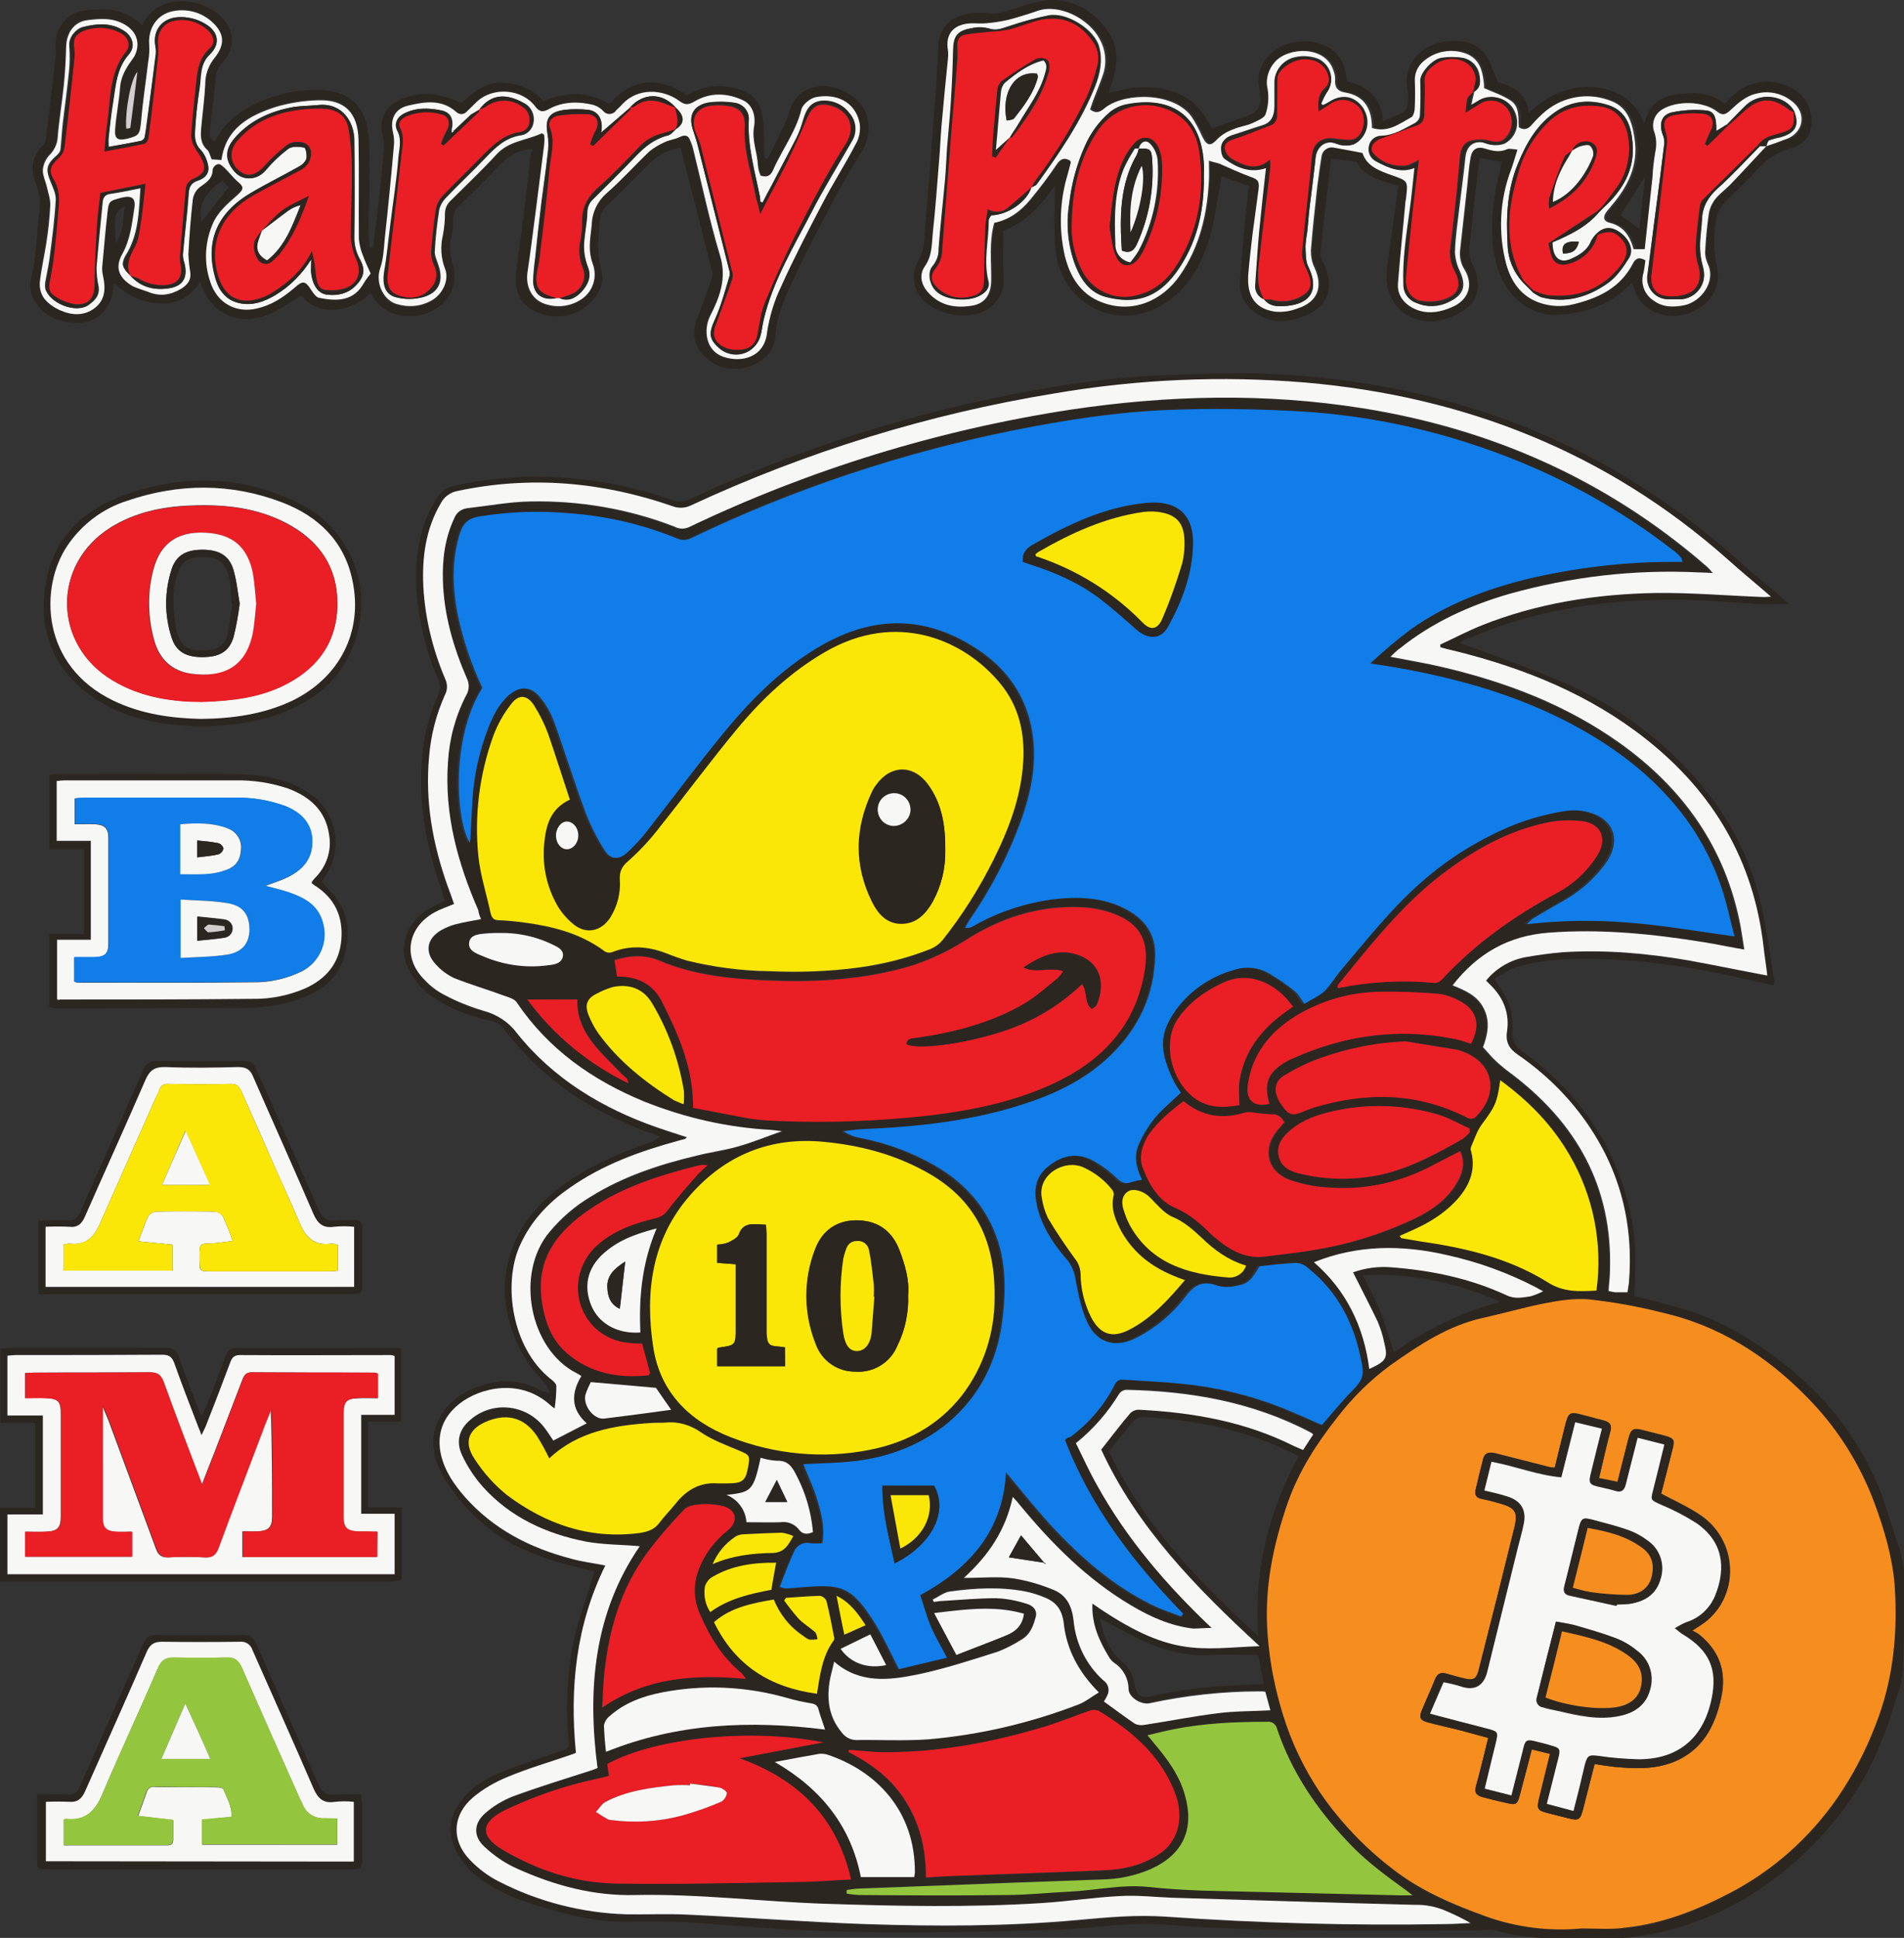 <svg xmlns="http://www.w3.org/2000/svg" xml:space="preserve" id="Layer_1" x="0" y="0" version="1.1" viewBox="0 0 564 573.9"><rect x="0" y="0" width="564" height="573.9" fill="#333333" stroke="none"/><style>.st0{fill:#2c2621}.st1{fill:#107de8}.st2{fill:#f68e1f}.st3{fill:#f7f7f6}.st4{fill:#fbe707}.st5{fill:#e91f25}.st6{fill:#93c63e}.st7{fill:#d0cece}</style><g id="Layer_2_00000002381239116939360010000009501782284655868605_"><g id="Layer_1-2"><path d="M432.3 190.3c10.2 3.8 20.2 7.3 29.9 11.4 13.4 5.7 25.7 13.9 35.9 24.3 11.7 11.8 19.9 25.7 23.6 42 1.7 7.4 2.6 15 3.9 22.5 0 .4-.1.9-.3 1.3l-12.6-2.8c-16.5-3.6-33.1-5.6-50-4.9-4.3.3-8.6 1-12.8 2.1-2.5.6-4.7 2.3-7.2 3.6 1 1.5 1.7 2.7 2.4 3.8 2.5 3.7 3.1 7.9 2.9 12.2-.1 2.7 1.2 4.3 3.2 5.8 8.6 6.1 16 13.8 21.7 22.7 5.1 8.1 8.6 17.1 10.4 26.5 1.5 7.7 1.2 15.3.8 23 4.5 1.1 8.7 2.2 13 3.4 10.3 2.8 19.5 7.9 28.1 14.2 13.2 9.6 23.6 21.8 30.3 36.7 2.8 6.2 4.5 13 6.8 19.5 2 5.7 2.1 11.6 1.9 17.5-.2 7-.2 14-.7 21-.2 2.6-1.3 5.2-2.1 7.8-3.1 10.6-7.3 20.6-13.7 29.7-8.2 11.7-18.9 21.6-31.2 28.8-10 5.9-21 9.7-32.4 11.2-4.8.6-9.8.3-14.6.4-8.7.1-17.4.3-26-2.2-2-.6-4.4-.1-6.6-.1-17.4 0-34.9.2-52.3-.1-13-.2-26.1-.5-39.1-1.6-10.6-.9-20.9 1-31.4 1.4-15.1.6-30.2.8-45.2.9-11.1 0-22.3-.3-33.4-.8-10.6-.5-21.1-1.6-31.7-2.2-6-.3-12.1-.3-18.2-.2-7.8.1-15.2-1.5-22.6-3.6s-14.6-4.6-20.9-9.2c-3.2-2.3-5.7-5.4-7.4-9-2.5-5.6-1.1-10.5 2.7-15 3.6-4.2 8.4-6.5 13.4-8.4q7.35-2.7 14.7-5.1c3.1-1 3.1-1 2.9-4.2-.9-9.5-.4-19.1 1.5-28.5 1.5-6.6 3.8-13 5.8-19.5.1-.4.2-.8.4-1.2-4.1-1.1-8.1-1.9-12-3.1-7.7-2.5-15.1-5.8-21.2-11.2-4.9-4.2-9.1-9.3-12.2-15-5.6-10.6-.6-20.5 9-24.7 6.9-3 13.8-3.4 20.5.4.8.4 1.7.6 2.6.5q-.45-1.35-1.2-2.4c-1.6-2-3.5-3.8-4.9-5.9-10.8-16-9.9-36.4 6.6-50.3 8.4-7.1 18.2-11.5 28.5-15.1 1.3-.4 2.6-1.1 3.7-2-1.1-.4-2.2-.9-3.3-1.2-13.2-4.8-25.2-11.7-35.2-21.8-2.8-2.9-5.5-5.9-7.9-9.1-1-1.2-2.4-2-4-2.2-6.2-1.5-12.2-3.6-17.4-7.4-3.2-2.3-5.7-5.4-7.2-9.1-2.3-6 .1-12.7 6.2-16.4 1.5-.9 3.2-1.7 5-2.6-.3-1-.5-2.1-.8-3-4.7-12.9-7.1-26.2-5.8-40 .5-6.1 2.1-12.2 4.6-17.8.8-1.5.8-3.3.1-4.8-3.9-9-6.1-18.6-6.5-28.4-.3-9 1.2-17.8 6.3-25.6 1.1-1.8 3-3 5.1-3.4 22-4.7 43.5-2.9 64.6 4.3 1.7.6 3.5.5 5.1-.3a417 417 0 0 1 91-30.1c16.5-3.4 33.2-6 50.1-6.6 10.7-.4 21.5-.9 32.2-.3 32.7 1.7 64 9.2 93.1 24.4 16.1 8.5 31.1 19 44.6 31.2 3.9 3.5 7.9 6.8 11.9 10.1.8.7 1.5 1.4 2.7 2.4-3.3 0-6 .1-8.8 0-6.6-.3-13.1-1-19.7-1.2-22.3-.6-44.1 2-64.8 10.7-1.8.5-3.1 1.2-4.4 1.9M315.5 426.5c.3-.3.5-.6.8-.9 5.6-4.1 10.2-9.5 13.3-15.7.7-1.4 1.7-1.4 2.9-1.3 5.6.4 11.2.7 16.9 1.2 10.2 1 20.3 3.4 29.9 7.2 3.9 1.6 7.7 3.3 11.6 5 2.5-2.9 4.8-5.8 7.4-8.5 5.2-5.5 5.4-5.5 3.7-13-2.4-10.4-7.5-19.1-16-25.6-.8-.6-1.8-.9-2.9-.9-3.6.2-7.1.7-10.7 1-2.5 4.3-3.5 5.3-6.9 5.8-1.9.4-3.8.4-5.7-.1-4.3-1.6-6.8-.1-9.4 3.4-3.8 5-8.7 9.1-14.3 12-6.3 3.3-11.9 1.7-14.8-4.7-1.8-3.9-2.6-8.3-3.4-12.5q-.3-3.15-2.4-5.7c-4-4.6-7.4-9.6-8.9-15.6-1.1-4.4-.9-8.8 3-12 4.2-3.4 8.9-4.6 13.8-1.7 2.5 1.4 4.7 3.2 6.8 5.1 1.3 1.3 2.4 1.9 4.2 1.1 1.1-.3 2.1-.5 3.2-.7-1.7-3.5-2.5-7-1-10.4 1.2-2.8 2.8-5.4 4.7-7.8 2.3-2.7 5.1-5 7.8-7.6-.7-1-1.4-2.1-2-3.2-4.4-9-4.6-14.2.6-21.4 4.2-5.7 10.2-9.8 17-11.7 3.4-1.2 7.2-.8 10.4.9 2.8 1.6 5.4 3.3 7.8 5.4 1.1.9 1.8 2.4 2.8 3.7 2.5-1.5 4.6-2.4 6-3.8 1.8-1.8 3-4.1 4.7-6 7.7-9.1 15-18.4 24-26.3 8.4-7.5 18.1-13.4 28.6-17.4 4.7-1.7 9.5-2.9 14.5-3.7 2.4-.3 4.9-.1 7.2.7 7.1 2.2 8.8 8.8 4 15.2-3.5 4.7-8 8.5-13.2 11.3-2.8 1.5-5.5 3.2-8.2 4.8-.6.5-1.2 1-1.7 1.6 10.3-1.2 20.7-1.3 31-.4 10.1.8 20.1 2.6 30.6 4-1.1-4.4-2-8.4-3.2-12.4-5.3-17.4-16.1-30.9-30.6-41.5-12.6-9.2-26.8-15.5-41.7-20-10.6-3.1-21.5-5.4-32.4-6.9 3.9-3.7 8-7.2 12.4-10.4 10.2-7.3 21.9-11.6 34-14.6 14.1-3.4 28.5-5.1 42.9-5.1h3.2c-.1-.4-.2-.8-.4-1.2-.4-.5-.8-1-1.3-1.4-14-11-29.5-20-45.9-26.8-21-8.7-43.3-13.9-66-15.2-12.8-.7-25.7-1-38.6-.4-15.4.6-30.6 3-45.7 6-33.1 6.6-65.2 17.3-95.6 31.9-1.3.7-2.8.8-4.2.2-10.2-4.2-21-6.7-31.9-7.5-8.8-.7-17.6-.4-26.4 1-3.5.6-5.1 2-6.1 5.2-2.2 7.4-2.2 14.9-.9 22.4 1.5 8 4 15.8 7.6 23.2-9.5 14.9-7.8 39.7-3.7 45.9.1-1 .2-1.7.2-2.4l.6-11.1c.5-7 2-13.9 4.6-20.4 1.3-3.6 3-7 6-9.7 3.2-2.9 6.6-2.9 9.4.5 1.8 2.2 3.2 4.7 4.2 7.4 3.1 8.6 5.8 17.4 9 26 1.5 4 3.5 7.9 5.8 11.6 1.9 3.2 4.5 3.3 7.1.8 2-1.9 3.9-3.9 5.6-6.1 7.3-9.4 14.4-18.9 21.9-28.1 7.7-9.5 16.3-18.3 26.6-25 15.4-10 31.2-11.9 47.6-2 11.8 7.1 18.2 17.6 18.6 31.3.2 6.9-1.4 13.6-3.7 20.2-3.7 10.3-8.7 20.1-14.9 29.1l-1.8 3c.7.2 1.4.1 2-.2 7.3-4.2 15.2-6.9 23.5-8.1 7.8-1 15.6-.8 22.6 3.1 5.2 2.9 8.3 7.2 8.2 13.4-.2 11.8-5 21.7-13.3 29.7-6.6 6.4-14.7 10.6-23.4 13.6-16.3 5.7-33.3 7.5-50.4 8.2-1.8.1-3.5.4-5.3.6 1.5 1 3.3 1.7 5.1 2 7.7 1.5 15.1 4.3 21.9 8.2 9.8 5.7 16.7 13.7 19.5 24.8 1.9 7.3 1.6 14.7.5 22.1-3.3 24.1-22 38.3-43.7 40.7-4.9.5-9.9.6-15.1.9 1.4 3.7 3.1 7.4 4.3 11.2s2.1 7.9 1.3 12.2c-1.2.1-2.3.1-3.5 0-2.1-.5-4.1.7-4.9 2.6-1.5 3.3-2.8 6.7-4.2 10.3.6.2 1.2.4 1.8.5 1.4 0 2.8-.1 4.1-.3 12.3-1 15.2-.8 22.5 11 2.5 4 4.4 8.4 6.9 13.2l14.2-3.4c-1.8-3.4-3.4-6.1-4.7-9.1s-2.1-6.1-3.2-9.4c14.6-8 24.5-19 25.4-36.4 4.6 5.4 8.8 10.8 13.4 15.8 8.7 9.4 18.3 17.8 29.9 23.5 2.8 1.4 5.7 2.3 8.6 3.4l.6-.8c-14.3-15.4-27.1-31.8-34.6-51.6m153.1 144.6c4.3 0 8.9.4 13.4-.1 10.9-1.2 20.9-5.2 30.5-10.2 12.7-6.7 23.7-16.3 31.8-28.1 4.6-6.7 8.4-13.9 11.3-21.5 5.4-13.5 6.7-27.5 5.7-41.8-.6-8.3-3-16.3-6-24.2-4.4-11.8-11.3-22.6-20.2-31.5-11.9-12.1-25.9-21-42.7-24.8-7.1-1.8-14.3-3-21.6-3.9-4.5-.4-9.2.4-13.8 1.3-6 1.1-11.8 2.9-17.7 4.2-10.3 2.3-18.8 8-27.2 13.9-6 4.4-11.4 9.7-15.9 15.6-6.1 7.7-11.4 15.8-14.6 25.1-4.5 12.7-7.1 25.6-6 39.3.6 8.1 2.1 16.1 4.6 23.8 2.5 8.1 6.2 15.7 10.9 22.8 6 8.7 13.3 16.5 21.8 22.9 8.2 6.4 17.6 10.4 27.3 13.8 9 3.1 18.7 4.3 28.4 3.4M142.5 272.2c-.4-.9-.8-1.7-1.1-2.4-6.2-14-10.1-28.4-9-43.9.4-6.9 2.2-13.7 5.4-19.8.9-1.5 1-3.4.2-5-4-9.2-6.8-18.8-7.1-28.9-.2-6.4.6-12.7 3.4-18.6.6-1.6 2.1-2.7 3.8-2.9 6.2-.7 12.4-1.8 18.7-2 14.6-.3 29.1 2.2 42.8 7.5 1.3.7 2.9.7 4.2.1 35.8-17.1 73.9-28.8 113.1-34.8 28.8-4.3 57.6-5 86.5-.4 38.3 6.1 72.4 21.2 101.7 46.7.6.5 1 1.1 2 2.1-1.9-.1-3.2-.2-4.5-.2-18.8-.9-37.7 1.3-55.9 6.4-11.8 3.4-22.7 8.4-32.3 16.1-.9.7-1.7 1.6-2.8 2.5 5.6 1.1 10.6 1.9 15.6 3.1 18.7 4.4 36.4 11.1 52.1 22.3 19 13.5 31.6 31.2 36 54.4.4 2.2.7 4.5 1.1 6.9-4.2-.8-7.8-1.5-11.5-2.1-15.4-2.6-30.7-4.1-46.4-2.9-11.9.9-21.2 6.2-28.5 15.6 3.6 1.5 7.3 3.1 9.2 6.8 2 3.9 1.1 7.8-.2 11.5 1.3 1.5 2.5 2.9 3.8 4.1s2.7 2.4 4.1 3.4c19.7 14.7 30.6 33.9 29.7 58.9-.1 1.9-.3 3.8-.4 5.8.7.2 1.3.3 2 .4h3.6c.1-.9.4-1.8.4-2.6 1.4-17.6-2.6-33.8-12.9-48.2-5.4-7.7-12.2-14.3-19.9-19.6-2.5-1.7-3.8-3.6-3.3-6.9.8-5.2-.9-9.9-4.7-13.6l-1.5-1.5c3-3.7 7.3-6.2 12-7 3.5-.6 7.1-1.1 10.7-1.4 12.5-.8 24.9.3 37.2 2.4 7.7 1.3 15.4 2.9 23.4 4.5-.4-2.8-.8-5.6-1.1-8.5-2.9-25.4-14.8-45.8-34.8-61.5-16.8-13.2-36-21-56.5-26.1-1.5-.4-3-.8-4.4-1.1l-.1-.8c4.1-1.9 8.1-4.1 12.3-5.7 16.6-6.6 34-9.4 51.8-9.6 10.5-.1 21 .8 31.6 1.2.6 0 1.3 0 2.4-.1-4.6-4-8.9-7.5-13-11.2-35.6-31.7-77.6-48.2-124.8-52.2-24.8-2-49.8-1-74.4 3.2-37.2 6.1-73.5 17.3-107.7 33.3-1.7.9-3.6.9-5.4.2-20.8-7.2-42-9.1-63.7-4.5-2.1.4-3.9 1.7-4.9 3.6-4.5 7.6-5.6 16-5.2 24.6.6 9.5 2.8 18.8 6.5 27.5.7 1.5.7 3.3-.1 4.7-2.6 5.8-4.2 12.1-4.7 18.4-1.2 13.2 1.1 25.8 5.5 38.2.6 1.8 1.2 3.5 1.9 5.3-2.1.9-4 1.5-5.8 2.5-8.1 4.5-9.5 13.4-2.9 20 1.7 1.8 3.7 3.2 5.9 4.4 3.7 1.9 7.5 3.5 11.5 4.7 4 .9 7.5 3.2 9.9 6.5 10.9 13.7 25.4 22.4 41.8 28.1 2.9 1 5.8 1.9 8.8 2.9-.3.3-.4.5-.6.5-.6.2-1.2.3-1.9.5-11.4 3.1-22.5 7.2-32.3 14-6.5 4.5-11.7 10.1-14.9 17.5-4.7 10.9-2.3 29.5 9.1 38.9.8.6 1.9 1.5 1.9 2.3 0 2.2-.2 4.4-.5 6.6-.5-.4-.9-.6-1.2-.9-9-8.3-20.9-5.3-27-.5-4.9 3.8-6.8 8.8-5.5 15 1.1 5 3.8 8.9 7.1 12.6 8.4 9.7 19.3 15.1 31.5 18.3 3.2.9 6.6 1.3 10.1 2-8.7 17.7-10.6 36.3-8.7 55.5-.8.3-1.3.5-1.9.7-6.1 2.1-12.3 4-18.3 6.4-3.7 1.5-7.2 3.6-10.3 6.1-6.1 5.2-6.4 12.8-.9 18.5 2.5 2.6 5.4 4.8 8.6 6.4 11.7 6 24.6 9.3 37.7 9.7 6.1.1 12.1-.2 18.2.1 17.5.9 35 2.2 52.6 2.8 21 .7 41.9.7 62.8-1.2 8.7-.8 17.3-1.6 26.1-1 27.5 1.8 55 2.7 82.6 2.2 2.6 0 5.1-.2 7.7-.3q-3.15-1.8-6.6-3.3a22.1 22.1 0 0 0-10.1-2.1c-23.9-.6-47.9-1.4-71.8-2.1-5.1-.2-10.2-.8-15.3-.5-7.9.4-15.7 1.6-23.5 2.1-21.2 1.3-42.3.9-63.5.2-18.9-.6-37.8-3-56.7-2.6-12.2.2-23.8-2.9-34.9-7.8-3.6-1.7-6.8-3.9-9.7-6.5-3.4-3.1-3.1-7.1.3-10 2.4-2.1 5.1-3.8 8.1-4.9 7.7-2.8 15.5-5.2 23.2-7.7.7-.2 1.3-.5 1.9-.7-3.1-23.6-1.1-46 12.5-65.7-5.4-.4-10.9-.3-16.1-1.4-11.6-2.2-22.1-7.1-30.2-16-2.5-2.8-4.7-6-6.3-9.5-2-4.2-.8-7.9 2.5-10.6 6.4-5.4 15.9-4.7 21.4 1.7.2.2.3.4.5.6 1 1.3 1.9 2.7 2.7 3.9l9.9-5.1c-4.8-4.2-4.5-9-1.6-14-.6-.4-.9-.6-1.3-.8-14.1-7-18.4-29.7-8.1-41.9 3.5-4.1 7.7-7.7 12.3-10.5 9.7-5.9 20.4-9.5 31.4-12.1 3.9-.9 8-1.5 11.8-2.6 4.4-1.3 8.7-3 13.3-4.6-1.2-.1-2.3-.3-3.3-.4-12.9-.8-25.5-3.6-37.5-8.4-15.3-6.3-28.3-15.5-37.7-29.3-.6-1-2.2-1.4-3.4-1.9-5.1-1.8-10.3-3.4-15.3-5.4-2-1-3.8-2.3-5.3-4-3.4-3.5-2.8-7.5 1.5-10.1 1.4-.8 2.8-1.4 4.4-1.8 2.3-.8 4.7-1.1 7.4-1.7m26.3-35.4c-2.2-6.6-4.2-12.9-6.5-19.2-1.1-3-2.5-5.8-4.2-8.5-2-3.1-4.5-3.4-6.7-.5s-4 6.2-5.4 9.6c-4.1 11.3-5.6 23.5-4.3 35.5.5 5.6 2.3 11.2 3.6 16.8.3 1.2.8 2.1 2.3 2.2 2.3.1 4.7.3 7 .6 8.6 1.2 16.9 3.2 24.1 8.3.8.7 1.9.9 2.8.5 5.4-2.2 10.8-1.6 16.1.5q3 1.2 6 2.1c7.9 2 16.1 3 24.2 3.1 8.9.4 17.9 0 26.7-1.1 7.3-.9 14.4-2.8 21.2-5.5 1.4-.6 2.5-1.4 3.5-2.6 5.8-7.3 10.8-15.2 15-23.6 4.6-9.3 8.3-18.8 8.9-29.3.5-8.6-1.3-16.5-6.9-23.2-10.7-12.8-30.7-21.6-52-9.1-10 5.9-18.4 13.7-25.8 22.6-7.8 9.4-15.1 19.3-22.7 28.8-2.8 3.7-6 7.2-9.5 10.3-2 1.7-2.7 3.1-2.6 5.5.3 4-.7 7.9-2.8 11.3-2.6 4-6.9 5-10.7 2.2-2.1-1.6-3.9-3.6-5.2-5.9-3.1-5.5-4.5-11.8-3.9-18.1.6-5.5 1.9-10.6 7.8-13.3m125.8 147.4c.2-18.4-7-30.2-21.3-37.8-9-4.8-18.7-7.2-28.8-8.3-16.1-1.7-29.6 3.9-40.1 15.8-11.3 12.9-13.4 28.6-10.9 44.9 2 13.4 10.6 21.9 22.9 26.7 13 5.1 27.3 6.5 41 3.8 10.9-2.1 20.4-7.1 27.5-16.1 6.5-8.2 9.9-18.5 9.7-29m-89.3-56.1c5.5 1 10.9 2.1 16.4 2.9 3.2.5 6.3.7 9.5.8 14.9.6 29.8 0 44.5-1.7 12.4-1.5 24.5-4 35.9-9.2 14.2-6.5 24.3-16.6 27.3-32.5 1.7-9-.2-15.1-10.4-18.5-2.6-.8-5.4-1.3-8.1-1.4-12.6-.6-24.1 3.1-34.6 9.9-6.2 4-12.9 6.9-20.1 8.6-12.5 3.1-25.2 3.7-38 3.2-11.1-.4-22-1.5-32.4-5.9-4.2-1.8-8.7-1.6-13.3-.1.3 1.7.5 3.2.8 4.8 6.1 0 10.7 2.4 13.3 7.5 4.9 9.9 9.3 19.8 9.2 31.6m46.2 190.1-.3.7c7 3.5 12.9 8.1 17.1 14.8s5.9 14.2 5.9 22.4c3.2-.2 6.2-.4 9.1-.5 14.3-.5 28.7-1 43-1.6 6.1-.3 12-1.4 17.2-5 2.8-1.8 4.7-4.7 5.4-8 1-4.2 0-8-1.7-11.8-4.5-10.2-12.7-16.9-21.9-22.5-.8-.3-1.8-.4-2.6 0-4.1 1.4-8.1 3.1-12.3 4.4-16.2 4.9-32.8 8.1-49.8 7.8-3-.1-6-.5-9.1-.7m-71.1 7.7-3.2.8c-9.6 2-18.9 5.2-27.7 9.4-7.1 3.5-7.3 7.7-.6 11.7 10.3 6.1 21.6 9.8 33.5 10 18.7.3 37.4-.3 56.1-.5 4.4-.1 8.8-.4 13.6-.7-4.2-18.4-15.6-29.5-33-35.9l24.8-4.7c-20.8-4.2-49.4-1.5-64 6.4.1 1.1.3 2.2.5 3.5m70.4 33.8-.1 1c1.2.2 2.4.3 3.6.4 14.5 0 28.9.1 43.4 0 6.4-.1 12.7-.7 19.1-1 7.7-.4 15.4-2.2 23.2-1.4 5.4.5 10.8.9 16.2 1.1 19.5.5 39.1 1 58.7 1.4h3.4c-1-.8-1.3-1-1.6-1.3-6.2-4.4-12.3-8.9-17.5-14.5-9.2-9.8-16.6-20.7-21-33.5-.3-1.4-1.6-2.3-3-2.1-9.3.1-18.5.5-27.6 2.2-2.5.5-4.9 1.1-7.8 1.8.9 1.1 1.4 1.7 1.9 2.3 4 4.6 7.5 9.4 9.2 15.4 2.9 10.2-.6 17.8-10.3 22-4.5 1.9-9.3 2.9-14.2 3l-24.9.9-47.1 1.8c-1.1.1-2.4.3-3.6.5m99.8-233.6c-4 3-7.6 6-10.1 10-1.9 3.1-3 6.5-1.6 10 1.9 4.8 4.6 9.6 9.5 11.6 4.2 1.8 7.2 4.5 10.3 7.5.7.7 1.4 1.3 2.2 1.9 4.2 3.4 8.7 5.7 14.3 5 4.7-.6 9.5-1.1 14.2-1.9 10.5-1.7 20.7-4.8 30.3-9.5 4.8-2.4 9.2-5.4 12-10.2 1.8-3 2.7-6.1 1.1-9.6-3.1 1.6-6 3.1-8.9 4.6-9.5 4.9-20.2 7-30.8 6.1-3.7-.3-7.3-1-10.8-2.2-6.7-2.5-8.2-9.1-3.6-14.7.6-.8 1.4-1.6 2-2.3-.6-1.6-2.2-2.6-3.9-2.4-1.9-.1-3.8-.3-5.6-.6-.7-.1-1.5-.1-2.2.1-6.9 2-12.9 1.1-18.4-3.4m8.3 156c-2.4 0-4 .1-5.5 0-6.7-.8-12.7-3.5-18.4-6.9-13-7.7-23.5-18.2-33-29.8-.6-.7-1.2-1.3-2-2.3-2.1 9.8-7.1 17.3-14.5 24 5.3 0 9.9-.4 14.4.1 4.2.6 8.3 1.7 12.2 3.3 3.8 1.5 5.5 4.8 6 9 .6 6.8 3.7 13.2 8.8 17.8 1.4 1 1.9 2.9 1.2 4.5-.3.6-.6 1.2-1 1.8 3.2 2.3 6.1 4.6 9.2 6.6.9.4 1.9.6 2.9.3 7.1-1.1 14.2-2.5 21.4-3.4 5.1-.6 10.4-.6 15.8-.9-.5-1.8-1-3.6-1.5-5.5-.7 0-1.2-.1-1.7-.1-11 0-21.9 1.2-32.6 3.5-2.5.6-6.2-1.8-6.3-4.1 0-3.1-1.6-6.1-4.2-7.8-.6-.4-1.1-1-1.5-1.6-3-4.9-5.3-10.1-5-16 23.3 16.1 31.4 13.3 49.5 12.6-18.9-17.3-36.3-35.2-46.9-58.2 3-3.8 5.8-7.4 8.7-10.9q1.2-1.05 2.7-.9c15.9.8 31.3 3.5 45.6 10.7.9.5 1.9.8 2.8 1.2l3-4.6c-.3-.2-.5-.4-.8-.6-17.1-9-35.5-12.1-54.5-12.6-.9.1-1.7.5-2.2 1.2-3.4 5.6-7.7 10.5-12.8 14.6 2.1 4.2 4.1 8.5 6.3 12.5 8.8 16 20.3 29.6 33.9 42.5m25.8-50.9c-2.3-1.1-4.5-2.2-6.7-3.1-12.5-5.4-25.8-7.6-39.3-8.5-1.2.1-2.4.6-3.2 1.5-2.4 2.7-4.5 5.6-7 8.7 10.2 21.5 26.3 38.4 44.2 54.7-1.3-19.1 2.9-36.5 12-53.3m-222 .6c-1.1-2.3-2.3-4.6-3.6-6.7-3.5-5.1-8.4-6.6-14.2-4.5s-7.7 6.1-4.2 11.4c2.5 4 5.7 7.6 9.5 10.6 11.6 8.6 24.6 13.1 39.3 11.3 2.5-.3 4.4-.9 5.9-3s3.3-3.9 4.9-5.8c3.2-4 7.1-6.3 12.4-5.9.9.1 1.7 0 2.6 0 4.9 0 5.7-.7 6.5-5.4.5-2.7.1-3.1-2.5-4.2-4-1.7-8.2-3.2-11.7-5.6-3-2.2-6.7-3.2-10.4-2.8-1.4.1-2.8 0-4.1.1-11.2.8-21.9 2.5-30.4 10.5M414.6 366c.4.6.5.7.6.7 1.8.3 3.5.6 5.3.9 13.3 1.9 26.4 4.9 37.9 12.1 4.6 2.9 9.3 2.8 14.5 2.5 1.9-13.9-.9-28.1-8-40.2-5.1-8.8-12.1-15.9-20.5-22.1-.9 6.8-1.6 8-5.4 13-1.5 2-2.3 4.5-3.3 6.9-.1.4 0 .9.1 1.2 1.5 5.9-.9 10.6-4.7 14.8-3.6 3.9-8.1 6.5-12.9 8.6zm-89.1 135.2c-6.3-6.1-9.7-13-10.6-20.7-.5-4-2.2-6.3-5.6-7.6-1.9-.8-3.8-1.4-5.8-1.8-7.4-1.4-14.8-1-22.2 0-1.8.2-3.4 1.6-5.2 2.4l.3.7c.9-.1 1.9-.2 2.8-.3 5.2-.3 10.4-.9 15.6-.8 3.1.2 6.1.7 9 1.6 1.8.5 3.4 1.8 2.8 4-.7 2.6-1.6 5.1-4.1 6.6-2.2 1.5-4.5 2.7-7 3.6-7.9 2.5-15.8 5.1-23.9 6.8-8.4 1.8-17.1 2.8-24.7-3.8-.5 2.3-1.1 4.3-1.4 6.2-.7 5.4 0 10.4 3.6 14.7 1 1.4 2.6 2.3 4.3 2.3 7.1 0 14.2.4 21.3-.2 15.3-1.3 30.2-4.8 44.5-10.4 2.3-.5 4.2-2 6.3-3.3m70.7-208.8c.1.1.2.2.3.2 9.4-1.9 19-2.4 28.5-1.5.8 0 1.6-.4 2.1-1 9.8-10.5 21.4-18.7 34-25.6 5-2.6 9.3-6.6 12.2-11.4 2.8-4.7.9-9.2-4.5-9.9-3.3-.5-6.7-.4-10.1.3-11.9 2.4-22.3 8.2-31.8 15.5-11.9 9.1-21.1 20.9-30.5 32.5 0 .3-.1.6-.2.9M221 497.2c-.4-.5-.8-1.1-1.3-1.6-5.8-4.7-9.5-10.8-12.4-17.5-2-4.3-2-9.2-.3-13.6 1.8-4.4 4.8-8.3 8.5-11.3 3.1-2.5 2.7-5.8-1.1-7.1-2.3-.6-4.8-.9-7.2-.6-1.6.1-3.6.4-4.6 1.5-4 4.1-7.7 8.5-11.1 13-7.6 10.4-11.1 22.3-12.5 34.9-.4 3.4-.4 6.9-.7 10.8 13.2-9 27.4-9.9 42.7-8.5m130-118.1c-9.1-3.1-14.9-7.5-18.7-14.3-1.9-3.4-3.4-6.9-2.4-10.9.1-.6-.1-1.2-.5-1.7-2.2-2.9-5.1-5.1-8.5-6.6-5.7-2.4-13.6 2.3-12.3 9q.3 3.15 1.8 6c2.4 4.1 5.1 8 7.9 11.9 1.1 1.3 1.7 2.9 1.8 4.6 0 4.5 1.1 8.9 3.1 12.9 2.7 5.1 6.2 6.3 11.3 3.7 6.6-3.4 11.5-8.7 16.5-14.6m65.4-70.7c-8.3.4-16.6 1.9-24.5 4.6-4.1 1.4-8 3.3-11.7 5.6-2.9 1.8-2.9 4.9-.9 7.9 2.5 3.8 3.5 4.2 7.3 2.4q1.2-.6 2.4-.9c15.5-4.7 30.7-4.7 45.5 2.8 1 .7 2.3.5 3.1-.5 6.7-6.9 4.8-15.8-4.3-19-.5-.2-1-.3-1.5-.5-5.2-.8-10.3-1.6-15.4-2.4m-226.2 89.5c-1.4-.1-2.5-.1-3.7-.2-3.8-.3-7.5-1.8-10.3-4.4-7.3-7-6.7-18.6 1.4-25.2 4.9-4 10.8-6 16.8-7.4 1.5-.4 2.8-1.4 3.6-2.7 2.8-3.6 5.8-7 8.8-10.4.8-.9 1.7-1.7 2.7-2.5-1.1-.2-2.2-.1-3.3.2-11 2.8-21.8 6.2-31.4 12.7-9.9 6.6-16.4 15-14.3 27.9 1 5.7 2.9 11 7.3 14.8 7 6 15.3 7.4 24.1 6.6.1 0 .3-.3.6-.6-.7-2.8-1.5-5.6-2.3-8.8m245.2-62.6v-1.1c-3-1.4-6-3.1-9.2-4.1-10.2-3-21-3.4-31.4-1-4.4.9-8.6 2.4-12.1 5.3-2.5 2.1-4.7 4.6-3.8 8.2.9 3.4 3.9 4.4 6.8 5.1 7.7 1.8 15.7 1.8 23.4.2 8.8-1.9 16.7-6.2 24.4-10.7.6-.5 1.3-1.1 1.9-1.9m.3-26.2c3.1-5.5 1.8-10.3-3.6-12.9-1.9-1-3.9-1.6-6-1.9-5.8-.5-11.7-.7-17.5-.6-8.8.2-17.3 2.7-24.8 7.3-7.5 4.7-12.7 11.2-14 20.3-.6 4.6 1.9 6.7 6.4 5.6-1.8-6.3-.4-9.5 5.5-12.8.3-.2.6-.3.9-.4 15.5-7.1 31.6-9.4 48.5-6 1.4.3 3 .9 4.6 1.4m-52.7-11c-4.8-6.9-13-10.8-20.8-7.1-5.3 2.5-9.9 5.8-13.2 10.6-5.5 8-.9 22.1 8.3 25.3 3.4 1.2 6.8.8 9.9.3 0-2.9-.3-5.2.1-7.5 1.5-8.1 6-14.4 12.5-19.3 1-.7 2.1-1.5 3.2-2.3M229.5 521.8c13.9 8 22.6 19.2 25.6 34.1h15.8c.1-.8.2-1.1.2-1.4.1-18.3-11.4-30.1-26-34.9-.8-.3-1.6-.3-2.4-.2-4.2.7-8.3 1.5-13.2 2.4m14.9-9.6c-.7-2.2-1.4-4-1.8-5.8-.3-1.4-1.1-1.8-2.4-2-2.4-.4-4.8-1-7.1-1.6-12-3.4-24.6-4-36.9-1.6-5.7 1.1-11 3.2-15.5 7-.9.7-1.5 1.7-1.7 2.8 0 2.6.2 5.2.6 7.7 21-8.4 42.6-9.2 64.8-6.5m-2.4-10.6c.8-5.7 1.5-11.1 4.9-15.8.2-.3.2-.6.2-.9-.7-3.6-1.4-7.3-2.3-10.9-.4-.8-1.1-1.3-2-1.5-3.3.1-6.7.4-10 .6l-.5.8c1.3 1.8 2.7 3.6 4.2 5.3 1.5 1.5 3.4 2.6 4.9 4 .5.5.6 1.4.8 2.1-.7.2-1.5.3-2.3.2-.7-.3-1.3-.6-1.9-1.1-4-2.6-7.1-6.4-8.8-10.8-6.5 1.1-12.7 2.3-17.7 6.7 6.3 13 16.6 19.4 30.5 21.3m158.8-124.8c3.6-1.4 7.5-1.9 11.4-1.5 11.9.9 23.4 3.3 34.2 8.3 2.5 1.2 4.7.6 7.1.3 1.3-.3 2.5-.8 3.7-1.5-.7-.4-1.4-.9-2.2-1.2-8.3-4.3-17.1-7.5-26.2-9.5-13.3-3.1-26.5-3.1-39.5 2.1 9.5 8.3 14.8 19 16.4 31.6 5.1-2.4 5.6-3.2 4.4-7.9-.4-2.1-1.1-4.1-1.9-6.1-2.4-4.8-4.9-9.6-7.4-14.6M202.5 327c.1-1.2.1-2.5 0-3.7-1.5-9.2-4.7-18.1-9.5-26.2-2.6-4.3-6.7-5.7-11.6-4.7-1.5.4-3 1-4.4 1.8-3 1.4-4 3.3-2.8 6.4.8 2 1.8 3.9 3 5.6 6 8.2 13.8 14.4 22.3 19.7 1 .4 2 .8 3 1.1m123.3 152.3c1.1 4.9 2.5 9.3 6.3 12.5 2.1 1.7 3.5 4.1 3.9 6.7.5 3.4 1.9 4.6 5.2 3.8 8.2-1.8 16.5-2.9 24.9-3.2 2.7-.1 5.4-.3 8.2-.4-.5-3.1-1-5.8-1.6-8.6-4.7 0-9.2-.2-13.6 0-6.9.4-13.8-1-20.1-4-4.3-2-8.5-4.4-13.2-6.8m77.9-101.6c2.1 4.2 4 7.6 5.4 11.3s2.5 7.5 3.8 11.5c9.5-6.8 20.2-11.9 31.5-15-13-5.6-26.2-8.7-40.7-7.8m-34.6-2.9c-5.2-1.6-9.3-4.5-13.1-8.1-2.6-2.5-5.1-4.8-8.6-6.2-2.8-1.1-4.8-4-7.1-6.1-1.6-1.5-4.6-2.3-6.1-1.5s-2.2 2.8-1.4 5.4c.5 1.6 1.1 3.2 1.9 4.7 6.3 11.3 17.1 14.4 28.9 15.4 2.4.2 4.7-1.3 5.5-3.6m-174.6-11c-5.7 1.5-10.8 3.2-15 6.7-5.2 4.3-6.8 9.9-4.4 15.9 2.2 5.5 7.7 8.7 14.6 8.1-.5-10.3.5-20.5 4.8-30.7m20.7 78.9c3.4 1.3 5.7 4.4 6 8.1 3.6 0 6.8.1 10.1 0 2-.2 4.1.6 5.4 2.1 1.2 1.5 2.5 1.7 4.2.8a44.5 44.5 0 0 0-5-17c-1.2-2.4-2.5-4.3-5.6-4.1-1.7-.1-3.3-.4-4.9-.9-2.3 10.1-3.1 10.3-10.2 11m68.1 47.3c5.4-2.1 10.2-3.9 15-5.9 2.5-1.1 4.6-2.9 5-6.3-8.7-2.5-17.2-1.4-26.6-.2zM148.1 276.3c-1.2-.1-2.3-.1-3.5 0-2.2.2-5.2.2-5.6 2.6-.5 2.8 2.5 3.6 4.6 4.4 5.8 2.5 12.1 3.4 18.4 2.6 1.9-.2 4.3-.4 4.7-2.5.5-2.3-1.9-3.1-3.5-3.9-4.7-2.2-9.8-3.3-15.1-3.2m8.1 19.7c7.8 10.6 18.1 19.1 30 24.7-.2-.8-.2-1.1-.3-1.2-.8-.7-1.6-1.4-2.3-2.2-5.9-6.1-12.8-11.8-12.5-21.4zM175 409.3c-.6 1.2-1.1 2.5-1.5 3.8-.7 3.3 2.6 7.4 5.6 7 6.6-.8 13.2-1.7 19.8-2.6l-4.6-6.5zm55 53.5c-6.7-.1-13 .8-18.8 4.1-1.2.6-2 1.7-2.4 3-.4 2.6.2 5.3 1.6 7.5 5.6-4 11.8-5.4 18.1-6.6.4-2.6.8-5.1 1.3-8zm-18.8.4c5.7-2.5 11.7-3.2 17.7-3.3 3.5-.1 4.6-2.1 6.2-5-1.1-.5-2.2-.8-3.4-1-3.9 0-7.9.2-11.8.5-.7 0-1.4.3-2 .7-3 2-5.3 4.8-6.8 8.1zm46.6 20.8-8.8 4.3c3 4.3 8.1 6.1 13.5 4.8zm-1.4-2.7c-2.3-3.5-4.5-6.7-8.6-8.7.8 4.2 1.6 7.7 2.3 11.5zm-85.1-234.1c-.1-2.2-1.6-4-3.4-3.9s-3.3 2.2-3.2 4.4c.1 2.1 1.6 3.7 3.2 3.8 1.9 0 3.5-2 3.4-4.3M157.6 44.1c-4.5.3-7.5 2.5-10.3 5.5-3.5 3.8-7.3 7.5-11.1 11.1-1.4 1.2-2.1 2.9-2 4.7 0 1.8-.2 3.6-.6 5.3-.4 2.5-.3 5 .5 7.4 2.9 10.2-6.5 16.6-14.8 15.4-4.1-.5-7.7-3-9.5-6.8-6.1 6.2-15.8 7-20.5.8-2.8 1.7-5.5 3.6-8.4 5-8 4-17.7 2.4-21.7-9.1-2.3 4.4-7.2 7-12.1 6.4-5.1-.2-9.8-2.4-13.3-6.1-.2 1.2-.3 1.9-.4 2.7-1 6-5.6 9.8-11.7 9.2-4.8-.4-9.1-2.3-11.6-6.7-1-1.8-1.4-3.9-1-6 1.8-6.7 1.7-13.7 2.6-20.5.3-2.7 0-5.5-1.1-8-1.5-3.9-1.4-7.9 2-11.2.6-.6.9-1.4 1-2.2 1-8.1 2-16.2 2.9-24.4.1-.6.1-1.3 0-1.9-.7-5.7 2.8-10.9 8.7-11.6 6.1-.7 11.1-.8 16.9 4.3C47.2-2.7 60-.4 65.4 4.8c4.2 4 4.4 9.5.4 13.9-1.1 1.1-1.8 2.6-1.9 4.1-.4 5.1-1.1 10.2-1.6 15.2-.2 1.5-.5 3.1 1.4 3.8 3.2-6.3 8.8-10 15.1-12.4 4.4-1.7 9.2-2.7 13.9-2.8 11-.3 16.3 5.1 16.6 15.5.3 8.9 0 17.8-.1 26.8 0 1.5.2 3 .3 4.5h.9c.4-2.9.9-5.9 1.2-8.8.8-6.8 1.5-13.5 2.1-20.3.1-1.5 0-2.9-.4-4.3-1.2-4 .7-8.3 4.5-10.1 6.3-3.2 12.4-2.4 18.8.6 3.4-2.7 6.8-6.2 12-6 4.8.2 9.1 1.6 12.3 5.5 6.4-2.7 12.9-3.2 19.6.8 6.7-7.7 14.6-8.3 23-2.6 5.5-3.3 11.3-3.4 16.9-1.2 4.4 1.7 5.6 6 5.8 10.5.1 3.1.2 6.3.3 9.4l.9.2c1.9-3.8 3.8-7.7 5.6-11.5.2-.5.4-1 .5-1.5 2.2-9.5 11.3-10.1 17.5-6.6 6.6 3.7 8.1 11.4 4.1 17.7-4.5 7-8.3 14.4-12.2 21.7-3.1 5.8-5.9 11.7-8.7 17.6-2.2 4.8-4.2 9.6-4.5 15.1-.2 3.6-2.4 6.3-5.6 8-5.6 3.1-12.7 1.7-16.6-3.4-2.3-3.1-2.4-6.6-.9-10.2s2.9-7.7 4.2-11.5c.2-.6.3-1.2.2-1.8-3.1-12.3-6.2-24.6-9.4-36.8 0-.1-.1-.2-.2-.2-.2.1-.4.1-.5.2-5.7.9-9 5.1-12.8 8.8-2.8 2.8-5.5 5.6-8.4 8.3-1.2 1.1-1.9 2.6-2 4.2-.5 5.1-.9 10 .5 15.1 1.3 4.9-2.9 10.6-8.5 12.6-5.8 2.1-12.9-.2-15.4-4.3-1.6-2.7-1.7-5.6-1.3-8.6.7-5.9 1.6-11.8 2.3-17.7.7-5.7 1.3-11.4 1.9-17.1.5-.5.5-.8.4-1.1M109.8 81c-.7-1.6-1.6-3.4-2.2-5.3-.7-1.6-1.1-3.3-1.3-5.1-.1-9.8.1-19.6-.1-29.5-.2-8-4.2-11.9-11.8-11.7-4.4.1-8.9.8-13.1 2.1-7.6 2.5-14.4 6.3-15.7 15.7l-2.9-.2c-.5-1.2-.6-2.3-1.3-2.8-2.1-1.8-1.9-4.1-1.8-6.5.3-4.3 1-8.6 1.2-13 0-2.8 1-5.5 2.8-7.7 3.1-3.9 3.1-7.2-1-10.8-3.1-2.7-7.3-3.8-11.3-3-4.8.9-7.5 5.1-7.1 10 .1 1.7 0 3.3-.3 5-.7 5.9-1.6 11.7-2.1 17.6-.3 3.8-.5 4.2-4.2 5.2-2.7.7-3.7.1-3.5-2.7.3-4.3 1.2-8.5 1.5-12.8.2-3.1 1.8-5.5 3.5-7.9.3-.3.5-.7.7-1 2-3.6.8-7.2-2.8-9.4s-7.6-2-11.4-1.5-6.1 3.9-6.2 8c-.1 3.8-.3 7.6-.7 11.4-.5 5.1-1.4 10.2-1.8 15.3-.1 2-.9 3.9-2.4 5.3-1.1 1.2-1.8 2.7-2 4.3-.1 1.7.8 3.4 1.2 5.2s1.1 3.7 1 5.5c-.2 3.8-.7 7.6-1.2 11.3s-1.5 7.7-1.9 11.5c-.1 1.7.3 3.3 1.3 4.7 1.2 1.5 2.7 2.7 4.5 3.4 3.5 1.6 7.2 2 10.5-.6s3.2-6 2.4-9.6c-.2-.9-.3-1.9-.2-2.8.5-5.2.9-10.4 1.5-15.5.4-3.8.5-3.8 4.4-4.8 2.9-.7 4.1.2 3.6 3.2-.7 4.7-1.2 9.2-3.6 13.6s-.6 7.3 3.2 9.5c1.4.6 2.9 1.2 4.4 1.6 3.5 1.5 6.7 1 9.9-.9 1.8-1 2.9-2.4 2.7-4.6-.3-1.9-.5-3.7-.6-5.6.3-5.4.7-10.7 1.3-16.1.2-1.4.9-2.8 2-3.7 2-1.4 3.9-2.5 3.9-5.3.2-.8.8-1.4 1.6-1.6.6-.1 1.4.7 2 1.2 1.3 1.2 2.4 2.7 3.8 3.8 2 1.7 2 2.3.1 4-2.9 2.6-6 5.1-7.5 8.9-2.2 5.3-2.4 11.1-.7 16.6 2.2 6.8 8 9.5 13.7 8.2 4.5-1.1 8.1-3.4 11.5-6.3 2.4-2 3.1-1.9 4.8.8.6.9 1.4 2.2 2.3 2.3 5.3 1.1 10.3 1 13.3-4.4.7-.7 1.4-1.6 2.1-2.5m115.5-29c-.4-.9-.6-1.9-.8-2.9-.2-3.8-1.9-7.4-1.1-11.5.5-2.5-.1-6.2-3.3-7.6-4.7-2.1-9.7-2.4-14.3.3-1.9 1.1-2.9 1-4.7-.2-4.8-3.5-12.2-3.9-16.7 1-.6.7-1.4 1.4-2 2-.8 1-2.4 1.2-3.4.4-.1-.1-.2-.2-.3-.2-.8-.8-1.8-1.5-2.9-1.9-4.5-1.1-9.1-1.1-13.3 1.2-1.6.9-2.8 1.1-4-.7-3.8-5.2-12.2-6-17.1-1.7-1.1 1-2.1 2.1-3.2 3.1-.7.9-2.1 1.1-3 .3l-.1-.1c-4.4-4-9.5-3.1-14.4-1.9-3.8.9-5.3 4-4.4 7.8.3 1.2.4 2.5.3 3.8-.9 9.2-1.8 18.3-2.7 27.5-.3 3-.4 6.2-1.4 9.1-1.5 4.4 1 9.4 4.8 10.5 3.4 1.1 7.2.8 10.4-1 3.3-1.8 5.3-6.2 4-9.5-1.2-3.2-1.4-6.6-.6-9.9q.6-3.15.6-6.3c0-1.5.6-2.9 1.7-3.9 4.6-4.5 9.2-8.8 13.5-13.6 3.7-4.1 8.9-4.2 13.4-6.3.1-.1.4.2.8.4.1 1 .1 2 0 2.9-.8 6.6-1.6 13.2-2.5 19.7-.8 5.9-1.5 11.9-2.4 17.8-.7 4.7 1.4 8.8 5.8 9.9 3.5 1 7.2.3 10.2-1.8 3.3-2.4 4.6-6.6 3.1-10.4-.6-1.7-.8-3.5-.8-5.2 0-2.2.4-4.4.6-6.6.1-3.5 1.6-6.8 4.3-9.1 4.5-3.9 8.4-8.4 12.8-12.5 1.3-1.1 2.9-2 4.5-2.7 1.4-.7 3-.8 4.4-1.5 1.6-.8 2.6-.6 3.2 1.1l.9 2.7c2.6 10.5 4.8 21 7.9 31.3 2.1 6.8-.2 12.5-3 18-1.9 3.9-1.3 10.2 4.1 12s12 0 12.8-7.1q1.05-7.2 4.2-13.8c3.7-8.3 7.9-16.3 12.1-24.3 3.1-6 6.8-11.7 9.9-17.7 1-1.8 1.5-3.9 1.3-6-1.2-7-7.5-9.2-13.2-8-1.6.3-3.7 2.1-4.1 3.6-1.6 6.6-5.7 11.9-8.4 18-.6 1.6-1.6 2.1-3.5 1.5M65.9 53.6c-4.7 3-7.4 6.8-6.2 12.1l8-10.3zM37.4 38.1c.4-.1 1.1-.1 1.1-.2.7-5.4 1.4-10.8 2.1-16.6-1.9 2.1-3.6 11.8-3.2 16.8M34.3 72c2.3-3.6 2.2-7.1 2.6-10.9-2.8 1.4-3.1 2.5-2.6 10.9m449 11.7c-5.6 6.3-13 8.8-21.2 9.5-8.6.7-15.4-5.2-18.1-12.7-2.4-6.6-2.3-13.3-1.6-20.1.4-4.2 1.6-8.3 2.4-12.4l-6.5-1.3c-.5 4.4-1.1 8.8-1.6 13.2-.5 4-.8 8-1.3 12-.3 2.4-.3 4.6 1 6.7.3.6.5 1.1.7 1.8 1.6 5.3.4 9.1-4.3 12-5.3 3.3-12.5 4.1-17.5-.2-4.4-3.8-5.1-8.6-4.3-14 1.1-7.6 2.1-15.3 3.2-23-4.9-1.8-10.1-2.7-12.4-7.3l-7.5-1c-.6 5.3-1.3 10.8-1.9 16.3q-.75 6.15-1.2 12.3c.1.9.4 1.8.9 2.6 3.5 7.3 1.2 13.1-6.5 15.8-5.5 1.9-10.5 1.8-15.1-2.4-2.2-1.9-3.3-4.7-3.2-7.6.4-6.4 1-12.9 1.6-19.3.3-3.2.7-6.3 1.1-9.5l-8.1-2.9c-1.2 6-1.9 12-3.5 17.8-2.2 7.7-5.8 14.6-12.7 19.4-8.9 6.2-20.3 5.2-27.5-2.6-3.4-3.8-5.4-8.7-5.6-13.8-.5-5.8-.1-11.7-.1-18.1-4 5.8-8.4 10.8-15.3 13.4 0 4.6-.2 9.3.1 14 .3 4-1.9 7.8-5.5 9.7-5.7 3-15 1-19-3.9-2.6-3.2-2.7-7.4-.6-11.3.8-1.5 1.3-3 1.5-4.7 1.1-13.8 2.2-27.5 3.2-41.3.5-6 .8-12.1 1.1-18.1.4-4 3.3-7.3 7.2-8.2 2.3-.7 4.8-.9 7.2-.6 2.6.5 4.8-.3 7.1-1 2.8-.9 5.6-1.9 8.5-2.5 9.2-2 17.9 3.6 21.6 11.4 1.6 3.4 1.2 7.1.4 10.6-.4 1.5-.9 3-1.5 5 1.2-.2 2.2-.3 3.1-.6 4.7-1.3 9.7-1.3 14.4-.1 5.4 1.5 9 3.8 13 11.3 2.4-.8 4.7-1.6 7-2.5 2-.7 4.2-1.1 5.8-2.4 2.2-1.8 1.4-4.6 1.2-7.1-.2-1.3-.3-2.7-.1-4 1.8-7.9 10.3-11 17.3-9.3 5.5 1.4 8.2 5 8.8 11.4 6.1 1.3 10.1 4.8 10.7 11.8 2.2-1 4.2-1.8 6-2.7.6-.4 1-1 1.1-1.7.3-1.8.4-3.6.1-5.4-1.5-6.5 3.9-12.6 10.3-13.6 4.8-.8 9.7-.6 12.9 3.8 1.5 2.1 2.2 4.8 3.6 8 4 1.2 8.6 3 9.2 9.2 11.5-11.8 29.9-9.7 34.2 3.3 1-5.3 4.5-8 8.6-8.7 5-.8 10.4-1.2 15.2 2.6 1-1 2-2 3.1-3 6.4-5.9 18.5-4 21.7 3.7 2.2 5.3.5 11-4.9 12.4-4.5 1.2-7.9 3.8-10.9 7.1s-6.4 6.3-9.4 9.5c-1 1.1-1.6 2.4-2 3.8-.5 2.4-.7 4.8-.7 7.3-.1 2.2.2 4.4.6 6.5 1.4 5.5-.3 10.1-5 13.2-5.7 3.7-13.2 3-17.4-1.9-1.2-1.5-1.8-3.7-2.7-5.6m39.9-40.3c2-.6 3.9-1.3 5.9-1.9 5.2-1.5 6.8-7.1 3-10.8-2.9-2.8-7.1-3.9-11-3-3.3.7-5.5 2.9-7.9 5-1.2 1.1-2.2 1.7-3.8.4-4-3.1-11.9-3.3-16.3-.7-2.2 1.2-3.2 3.8-2.5 6.2.8 2.1.9 4.4.4 6.5-.4 2.4-.7 4.8-.8 7.3-.8 7.1-1.5 14.1-2.3 21.3h-3.3c-1.1-3.9-2.9-6.7-7-7.8-2.1-.6-2.2-1.9-.7-3.7.3-.4.6-.8 1-1.2 5-5.7 8.2-12 7-20-.9-6.2-2.7-9.9-7.8-11.5-6.3-2.1-13.2-1-18.4 3.1-1.6 1.3-3 2.7-4.3 4.2-1.1 1.3-2.3 1.8-3.9.8-.1-2.8.4-6.1-2.4-7.9-2.4-1.6-5.2-2.5-7.9-3.7 0-.7 0-1.3-.1-1.9-.4-3.5-1.3-6.6-4.9-8.2-4.4-1.8-9.5-.9-13.1 2.3-1.6 1.4-2.5 3.5-2.4 5.6.1 2.5.1 5.1 0 7.6-.1 1.1-.3 2.8-1 3.2-3.6 1.9-7 4.7-11.7 3.2.1-5.5-2-9.5-7.9-10.5-2.5-.4-3.3-1.8-3-4.1 0-.8-.2-1.7-.5-2.4-2.4-7.5-13.4-7-17.3-2.6-2.1 2.2-2.9 5.2-2.2 8.1.4 2.5.2 5-.6 7.4-.4 1.2-2.5 2.1-4 2.7-1.8.8-3.8 1.1-5.6 1.8q-2.55.9-4.5 2.7c-2.2 2.4-3.2 2.4-4.7-.6-.9-2-1.9-3.9-3.1-5.8-5.3-7.4-19.6-7.4-25.5-2.9-1.3 1-2.6 2.2-4.6.6.3-.9.6-1.7.9-2.6 1-2.6 2.2-5.2 3-7.9 1.1-3.5.8-7.2-1.1-10.4C323 5.6 314.2 1 307.8 3.1c-2.9 1-5.8 1.9-8.8 2.7-2.1.5-4.3.8-6.5 1-2.1.2-4.2-.2-6.2.2-4.2.8-5.9 3.6-5.1 7.8.1.8.1 1.7 0 2.5-.6 6.6-1.3 13.2-1.9 19.8-.3 3.4-.4 6.7-.7 10.1-.6 7.3-1.1 14.6-1.9 21.8-.4 3.3-.2 6.6-2.3 9.7-1.9 2.6-1.1 5.7 1.2 8.1 3.6 3.8 8.2 4.3 12.9 3.6 3.8-.7 5.4-3.3 5.5-7.3.1-5.7-.7-11.4.9-17.2 4.5-.9 7.9-3.5 10.7-6.9s5.3-6.8 7.8-10.4c1.2-1.8 2.4-2.1 4-1.1.1.3.2.4.2.5-.3 1.1-.5 2.2-.9 3.4-2.4 7.9-2.7 16.2-.9 24.2 1.5 6.2 4.6 11.4 10.9 13.8 9 3.4 18-.4 23.3-8.1 5.7-8.4 8-18 8.5-28 .1-1.8 0-3.5 0-5.8 1.5.4 2.5.6 3.4 1 3 1.2 5.9 2.6 9 3.8 2.1.8 2.6 1.5 2.3 3.7-.7 4.5-1.3 8.9-1.8 13.4-.5 3.8-.9 7.5-1.2 11.3-.5 5.6 1 10.6 7.9 11.5 2.2.2 4.4-.1 6.5-.9 6.1-1.9 7.9-6.3 5.2-12.1-.8-1.6-1.2-3.3-1.1-5.1.5-6.3 1.2-12.7 1.9-19 .3-3 .8-6.1 1.3-9.1.3-1.6 1.8-2.7 3.4-2.5 2.8.5 5.5 1 8.6 1.6 1.3 3.9 5 5.3 8.7 6.6 4.8 1.7 4.8 1.7 4.2 6.8 0 .4-.2.8-.2 1.2-.8 8-1.7 16.1-2.2 24.1-.3 3.9 2.5 6.9 6.3 8 3.4 1 6.5.3 9.6-1 4.9-2.1 6.5-6.7 3.8-11.2-1.1-1.7-1.5-3.7-1.3-5.7.7-6.3 1.4-12.7 2.1-19 .3-2.8.5-5.7 1-8.5.4-2.5 1.9-3.3 4.3-2.6 2.1.7 4.2 1.1 6.5.2.7-.3 1.8 0 3.1.1-.7 2.2-1.1 4-1.8 5.7-3.5 9-4 18.9-1.5 28.3 1.4 5.1 4.2 9.2 9.4 11.2 3.5 1.3 7.3 1.5 10.9.5 7.2-1.7 13.5-4.8 17.1-11.8 1-1.8 2.1-2.1 3.8-1.1-.2 1.4-.4 2.6-.6 3.8-.9 3.1.3 6.3 3 8.1 2.8 2.1 6 2.1 9.1 1.4 5-1 9.6-7 6.9-12.4-.5-1.1-.8-2.4-.7-3.7.2-3.5.5-7 1-10.5.2-1.7.9-3.2 1.8-4.6 1.2-1.7 3.1-2.9 4.5-4.4 3.6-3.8 7.2-7.7 10.8-11.5zm-35.9 8.8-7.2 11.5 5.5 4.1c.6-5.4 1.2-10.6 1.7-15.6M0 468.3v-21.8h10.4v-25.1H.1v-22c1.3-.1 2.3-.2 3.3-.2 15.1 0 30.2 0 45.3-.1 2.4 0 3.6.6 4.4 3 1.9 5.6 4.1 11.1 6.5 17.2.7-1.2 1.1-1.8 1.4-2.5 2-5.1 4-10.3 5.9-15.4.6-1.5 1.2-2.2 3-2.2 15.8.1 31.7 0 47.5 0 .5 0 1 .1 1.4.2V421H109v25.4h10v21.4c-1 .3-2.1.5-3.1.6H1c-.4 0-.7 0-1-.1m2.2-2.1h114.6v-17.9h-9.9V419h9.9v-17.5c-.3-.1-.7-.2-1.1-.3H71c-1.8 0-2.4.8-2.9 2.2-2.4 6.3-4.9 12.7-7.3 19-.3.7-.6 1.4-1.2 2.5l-.8-2c-2.5-6.5-5-12.9-7.3-19.4-.7-1.8-1.5-2.4-3.5-2.4-14.5.1-28.9 0-43.4.1-.8 0-1.6.1-2.5.2v17.7h10.5v29.3H2.2zm12.4-167.9v-21.8h10.3v-25H14.6v-22.1c1-.1 1.9-.2 2.8-.2 16.9 0 33.8-.1 50.7 0 6.3.1 12.7.5 18.7 3.1 6.6 2.8 11.2 7.2 12.4 14.6.8 5.2-.7 9.8-3.9 14.2.7.7 1.3 1.5 2.1 2.3 5.7 5.6 6.6 12.3 4.6 19.7-1.9 6.9-6.9 10.4-13.2 12.7-5.8 2.1-11.8 2.7-17.8 2.7-18.2.1-36.4.1-54.5.1-.5-.1-1.2-.3-1.9-.3m2.3-2.4c.3.1.5.2.8.2 19 0 38.1 0 57.1-.2 5.3 0 10.6-1.1 15.5-3.1 6.2-2.8 10-7.4 10.7-14.3s-1.8-12.5-7.9-16.2c-.3-.2-.6-.5-.9-.7 0-.2 0-.4.1-.4.3-.4.7-.8 1-1.2 3.3-3.3 4.8-8 4.1-12.6-1-7.3-5.8-11.3-12.2-13.8-5-1.8-10.3-2.6-15.7-2.4-16.8-.1-33.6 0-50.4 0-.8 0-1.6.1-2.4.2v17.7h10.2v29.3h-10zm-5.5 87.4v-21.9c2.9 0 5.6-.2 8.2 0 2.3.2 3.4-.6 4.3-2.7 6.1-13.9 12.3-27.7 18.4-41.6.6-1.9 2.5-3.2 4.5-2.9q12.75.15 25.5 0c1.6-.2 3.1.8 3.6 2.3 6.1 13.9 12.4 27.7 18.4 41.6 1.1 2.6 2.5 3.6 5.2 3.3 1.8-.2 3.6 0 5.4-.1 1.6-.1 2.4.6 2.4 2.2V381c.2 1.1-.5 2.1-1.6 2.2h-.5c-.5 0-1.1.1-1.6.1H13.3c-.6.1-1.2.1-1.9 0m93.4-2.2v-17.8c-2-.1-3.9-.1-5.9 0-3.3.5-4.9-.9-6.2-3.9C87 346 80.8 332.5 75 319c-1-2.2-2.2-2.9-4.5-2.9-7.1.1-14.3.3-21.4 0-3.3-.1-4.8 1-6.1 4-5.8 13.5-11.9 26.8-17.8 40.2-1 2.2-2.2 3.4-4.8 3.1-2.3-.1-4.6-.2-6.9 0v17.8zm2.1 150.3c.2 1.1.3 2.2.4 3.3v15.6c0 3-.2 3.2-3.3 3.3H14.2c-3.1 0-3.2 0-3.2-3.2v-19c3.3 0 6.2-.1 9 0 1.6.3 3.1-.7 3.6-2.2 6.2-14.1 12.5-28.1 18.7-42.2.9-2.1 2-2.9 4.3-2.8q12.75.15 25.5 0c2 0 2.9.7 3.8 2.5 6.1 14 12.3 27.8 18.4 41.7 1.1 2.4 2.3 3.4 5 3.1 2.5-.2 5.1-.2 7.6-.1m-93.3 19.8h91.2v-17.6c-1.9-.1-3.8-.1-5.6 0-3.5.6-5.1-1.1-6.4-4.1-5.9-13.6-12-27.2-18-40.8-.5-1.6-2.1-2.7-3.8-2.5-7.7.1-15.3.1-23 0-2.3 0-3.5.6-4.5 2.9-6 13.8-12.2 27.6-18.3 41.4-1 2.2-2.2 3.4-4.8 3.1-2.3-.1-4.5-.1-6.8 0zm45.8-336.1c-10.6-.3-21.5-1.8-31.1-8.1-10.3-6.9-15.9-16.5-15.3-29 .7-16.2 9.7-26.5 24.4-31.6 17.2-6 34.5-5.6 51 2.6 14 6.7 21.4 22.3 17.7 37.4C103 200 93.8 207.7 81.2 212c-6.8 2.2-14 3-21.8 3.1m.1-2.2c9.6-.1 18.6-1.4 27-5.5 14.1-6.9 21-20.4 17.8-35.6-2.5-11.7-10.1-19-20.8-23.1-15.2-5.8-30.6-5.7-45.9-.5-7.3 2.3-13.5 7.1-17.8 13.4-8.2 12.3-7.9 35.4 13.7 45.8 8.4 4.1 17.3 5.3 26 5.5" class="st0"/><path d="M315.5 426.5c7.6 19.8 20.3 36.3 35 51.4l-.6.8c-2.9-1.1-5.8-2-8.6-3.4-11.6-5.7-21.2-14.1-29.9-23.5-4.6-5-8.8-10.3-13.4-15.8-.9 17.3-10.7 28.4-25.4 36.4 1.1 3.2 1.9 6.4 3.2 9.4s3 5.8 4.7 9.1l-14.2 3.4c-2.5-4.8-4.4-9.1-6.9-13.2-7.3-11.8-10.3-12-22.5-11-1.4.1-2.8.2-4.1.3-.6-.1-1.2-.2-1.8-.5 1.4-3.5 2.6-7 4.2-10.3.8-2 2.8-3.1 4.9-2.6 1.2.1 2.3.1 3.5 0 .8-4.3-.2-8.3-1.3-12.2s-2.9-7.5-4.3-11.2c5.1-.3 10.1-.3 15.1-.9 21.7-2.4 40.3-16.6 43.7-40.7 1-7.4 1.3-14.8-.5-22.1-2.9-11.1-9.7-19.2-19.5-24.8-6.8-3.9-14.2-6.6-21.9-8.1-1.8-.3-3.5-1-5.1-2 1.8-.2 3.5-.5 5.3-.6 17.1-.7 34.1-2.5 50.4-8.2 8.7-3 16.8-7.2 23.4-13.6 8.3-8 13.1-17.9 13.3-29.7.1-6.2-3-10.5-8.2-13.4-7.1-3.9-14.9-4.1-22.6-3.1-8.3 1.2-16.3 3.9-23.5 8.1-.6.3-1.3.4-2 .2.6-1 1.1-2 1.8-3 6.2-9 11.2-18.8 14.9-29.1 2.3-6.5 3.9-13.3 3.7-20.2-.4-13.8-6.8-24.2-18.6-31.3-16.3-9.9-32.1-8-47.6 2-10.4 6.7-18.9 15.5-26.6 25-7.5 9.2-14.6 18.8-21.9 28.1-1.7 2.2-3.6 4.2-5.6 6.1-2.6 2.5-5.2 2.4-7.1-.8-2.3-3.7-4.2-7.5-5.7-11.6-3.2-8.6-5.9-17.4-9-26-1-2.7-2.4-5.2-4.2-7.4-2.8-3.4-6.1-3.4-9.4-.5-2.9 2.6-4.6 6.1-6 9.7-2.5 6.5-4.1 13.4-4.6 20.4l-.6 11.1c0 .7-.1 1.4-.2 2.4-4.1-6.2-5.8-31 3.7-45.9-3.5-7.4-6.1-15.2-7.6-23.2-1.3-7.5-1.4-15 .9-22.4 1-3.2 2.6-4.7 6.1-5.2 8.7-1.4 17.6-1.7 26.4-.9 11 .8 21.8 3.3 32 7.5 1.3.6 2.9.5 4.2-.2 30.4-14.6 62.6-25.3 95.6-31.9 15.1-3 30.3-5.4 45.7-6 12.8-.5 25.8-.3 38.6.4 22.7 1.3 45 6.5 66 15.2 16.5 6.8 31.9 15.8 45.9 26.8.5.4.9.9 1.3 1.4.2.4.3.8.4 1.2h-3.2c-14.5 0-28.9 1.8-42.9 5.1-12.1 3-23.7 7.4-34 14.6-4.3 3.2-8.5 6.7-12.4 10.4q16.5 2.25 32.4 6.9c14.9 4.5 29 10.8 41.7 20 14.5 10.6 25.3 24.1 30.6 41.5 1.2 3.9 2 7.9 3.2 12.4-10.4-1.4-20.5-3.2-30.5-4-10.3-.9-20.7-.8-31 .4.5-.6 1.1-1.1 1.7-1.6 2.7-1.6 5.5-3.3 8.2-4.8 5.2-2.8 9.7-6.6 13.2-11.3 4.8-6.4 3.1-13-4-15.2-2.3-.8-4.8-1-7.2-.7-4.9.7-9.8 2-14.5 3.7-10.5 4.1-20.2 10-28.6 17.4-9 7.9-16.3 17.2-24 26.3-1.6 1.9-2.9 4.2-4.7 6-1.5 1.4-3.5 2.2-6 3.8-1-1.4-1.7-2.8-2.8-3.7-2.4-2-5.1-3.8-7.8-5.4-3.2-1.8-7-2.1-10.4-.9-6.8 1.9-12.8 6-17 11.7-5.2 7.2-5 12.4-.6 21.4.6 1.1 1.3 2.1 2 3.2-2.7 2.6-5.5 4.8-7.8 7.6-1.9 2.4-3.5 5-4.7 7.8-1.5 3.4-.7 6.9 1 10.4-1.1.1-2.2.4-3.2.7-1.8.7-2.8.1-4.2-1.1-2-2-4.3-3.7-6.8-5.1-5-2.9-9.7-1.7-13.8 1.7-3.9 3.2-4.1 7.5-3 12 1.5 6 4.9 11 8.9 15.6 1.3 1.6 2.1 3.6 2.4 5.7.8 4.2 1.6 8.6 3.4 12.5 2.9 6.4 8.5 8 14.8 4.7 5.6-2.9 10.5-7 14.3-12 2.6-3.5 5.1-5 9.4-3.4 1.8.5 3.8.6 5.7.1 3.5-.6 4.4-1.6 6.9-5.8 3.6-.4 7.2-.8 10.7-1 1 0 2 .3 2.9.9 8.5 6.5 13.6 15.2 16 25.6 1.7 7.5 1.6 7.5-3.7 13-2.5 2.7-4.9 5.6-7.4 8.5-3.9-1.7-7.7-3.4-11.6-5-9.6-3.8-19.6-6.2-29.9-7.2-5.6-.6-11.2-.8-16.9-1.2-1.2-.1-2.2 0-2.9 1.3-3.1 6.2-7.7 11.6-13.3 15.7-1 .2-1.3.5-1.5.9M303 166.4l2.5.8c7.2 2.3 14.1 5.4 20.1 9.9 3.8 2.9 7.4 6.1 10.9 9.2s7.3 3 9.4-.8c4.2-7.6 7.2-15.6 7.4-24.4.2-9.5-5.4-12.9-13.5-12.2-12.4 1.1-23.4 6.4-34.1 12.5-1.6 1-3 2.4-2.7 5M261.4 440c-.1 8.1 2 15.4 3.6 23 11.6-5.9 15.8-15.7 11.7-23z" class="st1"/><path d="M468.6 571.1c-9.6.9-19.4-.3-28.5-3.6-9.7-3.5-19.1-7.5-27.3-13.8-8.4-6.4-15.8-14.1-21.8-22.9-4.7-7-8.4-14.7-10.9-22.8-2.4-7.7-4-15.7-4.6-23.8-1.1-13.7 1.6-26.6 6-39.3 3.3-9.3 8.5-17.4 14.6-25.1 4.5-5.9 9.9-11.2 15.9-15.6 8.4-5.9 16.9-11.6 27.2-13.9 5.9-1.3 11.8-3 17.7-4.2 4.5-.9 9.2-1.7 13.8-1.3q10.95 1.2 21.6 3.9c16.8 3.8 30.8 12.7 42.7 24.8 8.9 8.9 15.8 19.7 20.2 31.5 2.9 7.8 5.3 15.9 6 24.2 1 14.2-.3 28.2-5.7 41.8-2.9 7.6-6.7 14.8-11.3 21.5-8.2 11.8-19.1 21.5-31.8 28.1-9.6 5-19.7 9-30.5 10.2-4.4.7-9 .3-13.3.3m32.7-88.2c2-1.3 3.3-2.1 4.5-3.1 9.6-8.2 8.8-23.6-1.9-31-3.6-2.5-7.7-4.3-11.8-6.5 1.1-4.2 2.2-8.7 3.4-13.2.7-2.8.4-3.2-2.5-4-2-.5-3.9-1-5.9-1.5-3.4-.9-4-.6-4.8 2.9l-3.1 12.3-5.5-1.1c.6-2.5 1.1-4.6 1.6-6.8s1.1-4.5 1.7-6.8c.6-2 0-3-2-3.5-2.2-.5-4.3-1.1-6.5-1.7-3.4-.9-3.8-.6-4.7 2.7-1.1 4.3-2.1 8.6-3.2 13-.6 0-1.1-.1-1.7-.2l-15.7-4c-1.7-.4-3.3-.5-3.8 1.6-.8 3-1.5 6-2.2 9-.4 1.5.1 2.4 1.7 2.8 2 .4 3.9.9 5.9 1.5 4.1 1.2 4.9 2.6 3.9 6.8-1.6 6.6-3.3 13.2-4.9 19.8l-5.7 22.5c-.7 2.8-1.6 3.3-4.4 2.6-1.8-.4-3.5-.9-5.2-1.4-1.6-.4-2.6-.1-3.3 1.5-1.3 3.1-2.7 6.2-4 9.4-.9 2.1-.5 2.9 1.8 3.5 3.4.9 6.8 1.7 10.2 2.5 2.5.7 5.1 1.3 7.7 2.1-1.3 5-2.4 9.6-3.6 14.2-.5 1.9.1 2.9 1.8 3.3 2.2.6 4.3 1.1 6.5 1.6 3.8.9 3.9.9 4.9-3.1 1.1-4.2 2.2-8.3 3.3-12.6l5.4 1.4c-1.1 4.7-2.2 9.1-3.3 13.5-.7 2.8-.4 3.2 2.5 4 2 .5 3.9 1 5.9 1.5 3.4.8 3.8.7 4.7-2.7 1.1-4.4 2.2-8.8 3.4-13.3 2 .3 3.7.6 5.5.8 6.1.6 12.1.9 17.9-1.4 8.5-3.4 12.3-10.6 14.1-19.1 1.6-7.6-.5-13.8-6.6-18.7-.7-.4-1.3-.8-2-1.1" class="st2"/><path d="M142.5 272.2c-2.7.5-5.1.9-7.5 1.5-1.5.4-3 1-4.4 1.8-4.2 2.5-4.9 6.5-1.5 10.1 1.5 1.7 3.3 3 5.3 4 5 2 10.2 3.5 15.3 5.4 1.2.4 2.8.9 3.4 1.9 9.4 13.9 22.4 23 37.7 29.3 12 4.8 24.6 7.7 37.5 8.4 1 .1 2 .2 3.3.4-4.6 1.6-8.9 3.4-13.3 4.6-3.9 1.1-7.9 1.6-11.8 2.6-11 2.6-21.7 6.1-31.4 12.1q-7.05 4.2-12.3 10.5c-10.3 12.2-6 34.9 8.1 41.9.4.2.7.4 1.3.8-3 5-3.2 9.8 1.6 14l-9.9 5.1c-.8-1.2-1.7-2.6-2.7-3.9-5.1-6.6-14.6-7.9-21.2-2.8-.2.2-.4.3-.6.5-3.3 2.7-4.5 6.4-2.5 10.6 1.6 3.4 3.7 6.6 6.3 9.5 8.1 8.9 18.6 13.7 30.2 16 5.3 1 10.7.9 16.1 1.4-13.5 19.7-15.6 42.1-12.5 65.7-.6.2-1.3.5-1.9.7-7.8 2.5-15.6 4.9-23.2 7.7-3 1.2-5.7 2.8-8.1 4.9-3.5 3-3.7 6.9-.3 10 2.9 2.7 6.1 4.9 9.7 6.5 11.1 5 22.6 8.1 34.9 7.8 19-.4 37.8 2 56.7 2.6 21.2.7 42.3 1.1 63.5-.2 7.9-.5 15.7-1.7 23.5-2.1 5.1-.3 10.2.3 15.3.5 23.9.7 47.9 1.5 71.8 2.1 3.5-.1 6.9.6 10.1 2.1q3.45 1.5 6.6 3.3c-2.6.1-5.1.3-7.7.3-27.6.5-55.1-.3-82.6-2.2-8.8-.6-17.4.2-26.1 1-20.9 1.9-41.9 1.9-62.9 1.2-17.5-.6-35-2-52.6-2.8-6-.3-12.1 0-18.2-.1-13.1-.4-26-3.7-37.7-9.7-3.2-1.6-6.1-3.8-8.6-6.4-5.6-5.8-5.2-13.3.9-18.5 3.1-2.6 6.6-4.6 10.3-6.1 6-2.5 12.2-4.3 18.3-6.4.6-.2 1.2-.4 1.9-.7-1.9-19.2 0-37.8 8.7-55.5-3.5-.7-6.9-1.1-10.1-2-12.2-3.2-23-8.7-31.5-18.3-3.2-3.7-6-7.7-7.1-12.6-1.3-6.1.6-11.1 5.5-15 6.1-4.8 18.1-7.7 27 .5.3.3.6.5 1.2.9.3-2.2.5-4.4.5-6.6 0-.8-1.1-1.7-1.9-2.3-11.4-9.3-13.8-27.9-9.1-38.9 3.2-7.4 8.4-13 14.9-17.5 9.8-6.9 20.9-10.9 32.3-14 .6-.2 1.2-.3 1.9-.5.2-.1.3-.3.6-.5-3-1-5.9-1.9-8.8-2.9-16.3-5.7-30.8-14.4-41.7-28.1-2.4-3.2-6-5.5-9.9-6.5-4-1.2-7.8-2.7-11.5-4.7-2.2-1.1-4.1-2.6-5.8-4.4-6.6-6.5-5.2-15.5 2.9-20 1.8-1 3.7-1.6 5.8-2.5-.6-1.8-1.2-3.5-1.9-5.3-4.4-12.4-6.7-25-5.5-38.2.5-6.4 2.1-12.6 4.7-18.4.8-1.5.8-3.2.1-4.7-3.7-8.7-6-18-6.5-27.5-.4-8.6.7-17 5.2-24.6 1-1.9 2.8-3.2 4.9-3.6 21.7-4.6 42.9-2.7 63.7 4.5 1.8.7 3.7.6 5.4-.2 34.2-15.9 70.5-27.1 107.8-33.2 24.6-4.2 49.6-5.3 74.4-3.2 47.1 4.1 89.1 20.6 124.8 52.2 4.1 3.7 8.4 7.2 13 11.2-1.2.1-1.8.1-2.4.1-10.5-.4-21-1.3-31.5-1.2-17.8.3-35.2 3-51.8 9.6-4.2 1.7-8.2 3.8-12.3 5.7l.1.8c1.5.4 3 .8 4.4 1.1 20.5 5.1 39.8 12.9 56.5 26.1 20 15.8 31.9 36.1 34.8 61.5.3 2.8.8 5.6 1.1 8.5-8-1.5-15.7-3.1-23.4-4.5-12.3-2.1-24.7-3.2-37.2-2.4-3.6.3-7.2.8-10.7 1.4-4.7.8-9 3.3-12 7l1.5 1.5c3.8 3.8 5.5 8.4 4.7 13.6-.5 3.3.8 5.2 3.3 6.9 7.7 5.3 14.5 11.9 19.9 19.5 10.3 14.5 14.4 30.6 12.9 48.2-.1.8-.3 1.6-.4 2.6h-3.6c-.7-.1-1.3-.2-2-.4.1-2 .4-3.9.4-5.8.9-25.1-10-44.2-29.7-58.9-1.4-1-2.8-2.2-4.1-3.4s-2.4-2.6-3.8-4.1c1.4-3.7 2.2-7.6.2-11.5-1.9-3.8-5.5-5.3-9.2-6.8 7.3-9.4 16.5-14.7 28.5-15.6 15.6-1.2 31 .4 46.4 2.9 3.7.6 7.3 1.4 11.5 2.1-.4-2.4-.7-4.7-1.1-6.9-4.4-23.2-17-40.9-36-54.4-15.8-11.2-33.4-17.9-52.1-22.3-5-1.2-10-2-15.6-3.1 1-1 1.8-1.8 2.8-2.5 9.6-7.7 20.6-12.7 32.3-16.1 18.2-5.1 37-7.3 55.9-6.4 1.3 0 2.5.1 4.5.2-.9-1-1.4-1.6-2-2.1-29.4-25.5-63.5-40.6-101.7-46.7-28.9-4.6-57.7-3.9-86.5.4-39.2 6-77.3 17.7-113.1 34.8-1.3.6-2.9.6-4.2-.1-13.6-5.3-28.2-7.8-42.8-7.5-6.2.1-12.5 1.3-18.7 2-1.7.2-3.2 1.3-3.8 2.9-2.8 5.9-3.6 12.2-3.4 18.6.3 10.1 3.1 19.7 7.1 28.9.8 1.6.7 3.5-.2 5-3.2 6.2-5 12.9-5.4 19.8-1.1 15.5 2.9 29.9 9 43.9.1 1 .4 1.7.8 2.6" class="st3"/><path d="M168.8 236.8c-5.9 2.8-7.1 7.8-7.6 13.1-.6 6.3.7 12.6 3.8 18.1 1.3 2.3 3.1 4.3 5.1 5.9 3.8 2.9 8.1 1.8 10.7-2.2 2.1-3.4 3.1-7.3 2.8-11.3-.1-2.4.6-3.8 2.6-5.5 3.5-3.1 6.7-6.6 9.5-10.3 7.6-9.5 14.9-19.4 22.7-28.8 7.4-8.9 15.7-16.7 25.8-22.6 21.3-12.5 41.3-3.8 52 9.1 5.6 6.7 7.4 14.7 6.9 23.2-.6 10.5-4.3 20.1-8.9 29.3-4.2 8.4-9.2 16.3-15 23.6-.9 1.1-2.1 2-3.5 2.6-6.8 2.7-13.9 4.5-21.2 5.5-8.8 1.2-17.8 1.5-26.7 1.1-8.2-.1-16.3-1.2-24.2-3.1q-3-.9-6-2.1c-5.3-2.1-10.7-2.6-16.1-.5-1 .4-2.1.2-2.8-.5-7.2-5.2-15.5-7.2-24.1-8.3-2.3-.3-4.7-.5-7-.6-1.6 0-2-1-2.3-2.2-1.2-5.6-3-11.1-3.6-16.8-1.2-12 .3-24.1 4.4-35.5q1.95-5.25 5.4-9.6c2.2-2.9 4.7-2.6 6.7.5 1.7 2.7 3.1 5.5 4.2 8.5 2.2 6.4 4.2 12.8 6.4 19.4M280 252c.1-7.6-1-14-5-19.6-4.4-6.1-11.2-6-15.5.1-.4.5-.7 1-1 1.6-5.2 11-5.4 22.1 0 33 1.8 3.6 4.6 6.4 8.8 6.3s7.1-3 9.1-6.6c2.4-4.4 3.7-9.6 3.6-14.8m14.6 132.2c.1 10.5-3.3 20.8-9.7 29.1-7 8.9-16.5 14-27.5 16.1-13.7 2.7-28 1.3-41-3.8-12.3-4.8-20.9-13.4-22.9-26.7-2.5-16.3-.4-32 10.9-44.9 10.5-12 24-17.5 40.1-15.8 10.1 1 19.8 3.5 28.8 8.3 14.3 7.5 21.6 19.3 21.3 37.7m-25.6-.7c.4-4.4-.9-8.9-2.6-13.2-2.1-5.5-6.1-8.6-12.1-8.9s-10.7 2.7-12.9 8.6c-3.5 9-3.4 19 .2 28 1.8 5 6.5 8.3 11.8 8.2 5.4.4 10.4-2.8 12.4-7.8 2.3-4.7 3.4-9.8 3.2-14.9M232.5 399c-.7-.1-1.1-.1-1.5-.2-3.2-.2-3.6-.6-3.9-3.7v-29.7c0-.9-.1-1.8-.2-2.7l-1.9-.1c-2.6-.2-5-.2-6.1 3-.4 1.1-2 1.9-3.2 2.4-1 .3-2.1.5-3.2.6v5.4l5.5.4v18.8c0 5.2 0 5.2-5.1 5.9-.1 0-.2.1-.4.3v5.2h20.1z" class="st4"/><path d="M205.3 328.1c.1-11.8-4.3-21.7-9.2-31.4-2.6-5.2-7.2-7.6-13.3-7.5-.2-1.6-.5-3.1-.8-4.8 4.7-1.5 9.1-1.7 13.3.1 10.4 4.4 21.3 5.4 32.4 5.9 12.8.5 25.5-.1 38-3.2 7.1-1.7 13.9-4.7 20.1-8.6 10.5-6.8 22-10.5 34.6-9.9 2.8.1 5.5.6 8.1 1.4 10.2 3.3 12.1 9.5 10.4 18.5-3 15.9-13.1 26-27.3 32.5-11.4 5.2-23.5 7.7-35.9 9.2-14.8 1.7-29.7 2.3-44.6 1.7-3.2-.1-6.4-.3-9.5-.8-5.4-1-10.7-2.1-16.3-3.1m97.9-41.6c3.7 1.9 7.7-.3 11.8 1.1-.4.7-.9 1.4-1.5 2-3.3 2.6-6.5 5.5-10.1 7.7-9.9 5.8-20.7 8.6-32 10.1-1.3.2-2.6 0-2.8 1.8 3.1 1.7 16.8-.1 27.6-3.5 9.1-2.8 17.5-7.7 24.4-14.3 1.8 2.5.5 5.5 2.9 7.4.6-.5 1.2-.8 1.4-1.3 2.2-4.9 1.9-11.5-4.6-14.3-6.3-2.7-11.8-.2-17.1 3.3m-51.7 231.7c3.1.2 6.1.6 9.2.7 17 .2 33.6-2.9 49.8-7.9 4.1-1.3 8.2-3 12.3-4.4.8-.3 1.8-.3 2.6 0 9.2 5.6 17.4 12.3 21.9 22.5 1.7 3.7 2.6 7.6 1.7 11.8-.7 3.3-2.6 6.1-5.4 8-5.2 3.6-11.1 4.8-17.2 5-14.3.6-28.7 1.1-43 1.6-3 .1-5.9.3-9.1.5 0-8.2-1.7-15.6-5.9-22.4s-10.1-11.2-17.1-14.8zm-71.1 7.7c-.2-1.3-.4-2.4-.5-3.5 14.6-8 43.2-10.6 64-6.4l-24.8 4.7c17.4 6.3 28.8 17.5 33 35.9-4.8.2-9.2.6-13.6.7-18.7.3-37.4.8-56.1.5-11.9-.2-23.2-3.9-33.5-10-6.8-4-6.6-8.1.6-11.7 8.8-4.2 18.1-7.4 27.7-9.4zm24 2.3v.5q-2.4-.15-4.8 0c-7 .7-13.9 1.7-20.2 4.9-1.2.6-2 2-2.9 3 1.2.7 2.4 1.5 3.6 2.2.3.1.6.2.9.2 7 .9 14 .5 20.8-1.3 4.1-1.1 8.1-2.5 11.9-4.2.9-.5 1.4-1.4 1.5-2.5 0-.5-1.3-1.4-2.1-1.6-2.8-.6-5.7-.9-8.7-1.2" class="st5"/><path d="M250.8 559.7c1.2-.1 2.4-.4 3.7-.4l47.1-1.8 24.9-.9c4.9-.1 9.7-1.1 14.2-3 9.7-4.3 13.2-11.8 10.3-22-1.7-6-5.3-10.8-9.2-15.4-.5-.6-1-1.3-1.9-2.3 2.9-.7 5.3-1.3 7.8-1.8 9.1-1.8 18.3-2.2 27.6-2.2 1.4-.2 2.7.7 3 2.1 4.3 12.8 11.7 23.7 21 33.5 5.2 5.6 11.4 10.1 17.5 14.5.3.2.6.5 1.6 1.3H415c-19.5-.5-39.1-.9-58.7-1.4-5.4-.2-10.8-.5-16.2-1.1-7.8-.8-15.5 1-23.2 1.4-6.4.3-12.7 1-19.1 1-14.5.2-28.9.1-43.4 0-1.2-.1-2.4-.2-3.6-.4z" class="st6"/><path d="M350.6 326.1c5.5 4.6 11.5 5.4 18.1 3.4.7-.2 1.4-.2 2.2-.1 1.9.3 3.8.5 5.6.6 1.7-.2 3.3.8 3.9 2.4-.6.7-1.3 1.5-2 2.3-4.6 5.5-3.1 12.2 3.6 14.7 3.5 1.2 7.1 2 10.8 2.2 10.6 1 21.3-1.2 30.8-6.1 2.9-1.5 5.8-3 8.9-4.6 1.6 3.5.7 6.7-1.1 9.6-2.8 4.8-7.2 7.8-12 10.2-9.6 4.6-19.8 7.8-30.3 9.5-4.7.8-9.5 1.3-14.2 1.9-5.6.8-10.1-1.6-14.3-5-.7-.6-1.5-1.2-2.2-1.9-3-3-6.1-5.7-10.3-7.5-4.8-2-7.6-6.7-9.5-11.6-1.4-3.5-.3-6.9 1.6-10 2.8-4 6.4-7 10.4-10" class="st5"/><path d="M358.9 482.1c-13.6-12.9-25.2-26.5-33.9-42.2-2.3-4-4.2-8.3-6.3-12.5 5.1-4.1 9.4-9 12.8-14.6.5-.7 1.3-1.2 2.2-1.2 19 .4 37.4 3.6 54.5 12.6.3.2.6.4.8.6l-3 4.6c-1-.4-1.9-.8-2.8-1.2-14.4-7.2-29.8-9.9-45.6-10.7-1-.1-2 .3-2.7.9-3 3.5-5.7 7.1-8.7 10.9 10.6 23 28.1 40.9 46.9 58.2-18 .7-26.2 3.6-49.5-12.6-.3 6 2 11.1 5 16 .4.6.9 1.2 1.5 1.6 2.6 1.7 4.2 4.6 4.2 7.8.1 2.4 3.8 4.7 6.3 4.1 10.7-2.3 21.6-3.5 32.5-3.5.5 0 1 0 1.7.1.5 1.9 1 3.7 1.5 5.5-5.4.3-10.6.2-15.8.9-7.2.9-14.2 2.3-21.4 3.4-1 .2-2 .1-2.9-.3-3.1-2.1-6-4.3-9.2-6.6.4-.6.7-1.2 1-1.8.8-1.6.3-3.5-1.2-4.5-5.1-4.6-8.2-11-8.8-17.8-.5-4.3-2.2-7.5-6-9-3.9-1.6-8-2.8-12.1-3.4-4.5-.6-9.1-.1-14.4-.1 7.4-6.7 12.4-14.2 14.5-24 .8.9 1.5 1.6 2 2.3 9.5 11.5 20 22.1 33 29.8 5.7 3.4 11.7 6.1 18.4 6.9 1.6 0 3.2-.2 5.5-.2m-49.6-19.3.2.4.2-.2zl-6.8-8.1-3.6 6.5z" class="st3"/><path d="M162.7 431.9c8.5-8 19.2-9.8 30.3-10.5 1.4-.1 2.8 0 4.1-.1 3.7-.4 7.4.7 10.4 2.8 3.5 2.4 7.7 3.9 11.7 5.6 2.6 1.1 3 1.4 2.5 4.2-.8 4.7-1.6 5.4-6.5 5.4h-2.6c-5.2-.4-9.2 1.9-12.4 5.9-1.6 2-3.4 3.8-4.9 5.8s-3.4 2.6-5.9 3c-14.8 1.9-27.7-2.6-39.3-11.3-3.7-3-6.9-6.6-9.5-10.6-3.5-5.2-1.7-9.2 4.2-11.4s10.7-.6 14.2 4.5c1.4 2.2 2.6 4.4 3.7 6.7M414.6 366l3.6-1.6c4.8-2.1 9.3-4.8 12.9-8.6 3.9-4.1 6.2-8.9 4.7-14.8-.2-.4-.2-.8-.1-1.2 1-2.3 1.8-4.9 3.3-6.9 3.7-5 4.5-6.2 5.4-13 8.5 6.2 15.4 13.3 20.5 22.1 7.1 12.1 9.9 26.3 8 40.2-5.2.3-9.9.5-14.5-2.5-11.6-7.2-24.6-10.2-37.9-12.1-1.8-.3-3.5-.6-5.3-.9-.1 0-.2-.1-.6-.7" class="st4"/><path d="M325.5 501.2c-2.2 1.3-4 2.8-6.1 3.6-14.3 5.5-29.3 9-44.5 10.3-7.1.5-14.2.1-21.3.2-1.7 0-3.3-.9-4.3-2.3-3.6-4.3-4.4-9.3-3.6-14.7.3-2 .9-3.9 1.4-6.2 7.6 6.6 16.3 5.5 24.7 3.8 8.1-1.7 16-4.3 23.9-6.8 2.5-1 4.8-2.2 7-3.6 2.5-1.5 3.4-4 4.1-6.6.6-2.2-1-3.5-2.8-4-2.9-.9-5.9-1.5-9-1.6-5.2 0-10.4.5-15.6.8-.9 0-1.9.2-2.8.3l-.3-.7c1.7-.8 3.4-2.2 5.2-2.4 7.4-1 14.8-1.4 22.2 0 2 .4 3.9 1 5.8 1.8 3.4 1.4 5.1 3.6 5.6 7.6.8 7.5 4.2 14.3 10.4 20.5" class="st3"/><path d="M396.2 292.4c0-.3.1-.6.2-.8 9.4-11.5 18.6-23.3 30.5-32.5 9.5-7.3 19.9-13.2 31.8-15.6 3.3-.6 6.7-.7 10.1-.3 5.4.7 7.4 5.1 4.5 9.9-3 4.8-7.2 8.8-12.2 11.4-12.6 6.8-24.2 15-34 25.6-.5.6-1.3 1-2.1 1-9.5-.9-19.1-.4-28.5 1.5 0 0-.1-.1-.3-.2M221 497.2c-15.3-1.4-29.5-.5-42.6 8.5.2-4 .3-7.4.7-10.8 1.4-12.6 4.9-24.5 12.5-34.9 3.4-4.6 7.2-8.9 11.1-13 1-1 3-1.4 4.6-1.5q3.6-.3 7.2.6c3.8 1.3 4.2 4.5 1.1 7.1-3.8 3-6.7 6.8-8.5 11.3-1.8 4.4-1.7 9.3.3 13.6 2.9 6.7 6.6 12.8 12.4 17.5.4.6.8 1.1 1.2 1.6" class="st5"/><path d="M351 379.1c-5 5.9-9.9 11.3-16.5 14.7-5.1 2.6-8.6 1.4-11.3-3.7-2-4-3.1-8.4-3.1-12.9-.1-1.7-.7-3.3-1.8-4.6-2.8-3.9-5.5-7.8-7.9-11.9-.9-1.9-1.5-4-1.8-6-1.3-6.8 6.6-11.5 12.3-9 3.3 1.5 6.2 3.7 8.5 6.6.4.5.6 1.1.5 1.7-1 4 .6 7.5 2.4 10.9 3.9 6.7 9.6 11.1 18.7 14.2" class="st4"/><path d="M416.4 308.4c5.1.8 10.2 1.7 15.3 2.5.5.1 1 .3 1.5.5 9 3.2 11 12.1 4.3 19-.7 1-2.1 1.2-3.1.5-14.8-7.5-30-7.5-45.5-2.8l-2.4.9c-3.8 1.7-4.8 1.4-7.3-2.4-1.9-3-1.9-6.1.9-7.9 3.7-2.3 7.6-4.2 11.7-5.6 8-2.8 16.2-4.4 24.6-4.7m-226.2 89.5c.9 3.2 1.6 6 2.4 8.8-.3.3-.4.6-.6.6-8.9.9-17.2-.6-24.1-6.6-4.5-3.9-6.4-9.1-7.3-14.8-2.1-12.9 4.4-21.2 14.3-27.9 9.6-6.5 20.4-9.9 31.4-12.7 1.1-.3 2.2-.4 3.3-.2-.9.8-1.8 1.6-2.7 2.5-3 3.4-6 6.8-8.8 10.4-.8 1.3-2.1 2.3-3.6 2.7-6 1.4-11.9 3.4-16.8 7.4-8.1 6.6-8.7 18.1-1.4 25.2 2.8 2.6 6.5 4.2 10.3 4.4 1 .2 2.2.2 3.6.2" class="st5"/><path d="M435.4 335.3c-.6.7-1.3 1.3-2 1.9-7.7 4.4-15.6 8.7-24.4 10.7-7.7 1.6-15.7 1.6-23.4-.2-2.9-.6-5.9-1.7-6.8-5.1-.9-3.6 1.2-6.1 3.8-8.2 3.5-2.9 7.8-4.3 12.1-5.3 10.4-2.4 21.2-2 31.4 1 3.2 1 6.1 2.7 9.2 4.1zm.3-26.2c-1.6-.5-3.1-1.1-4.8-1.4-16.8-3.4-33-1.1-48.5 6-.3.1-.6.3-.9.4-5.9 3.3-7.3 6.5-5.5 12.8-4.5 1.1-7-1-6.4-5.6 1.3-9.1 6.5-15.6 14-20.3 7.5-4.6 16-7.1 24.8-7.3 5.8-.1 11.7.1 17.5.6 2.1.2 4.2.9 6 1.9 5.6 2.6 6.9 7.4 3.8 12.9" class="st5"/><path d="m383 298.1-3.3 2.4c-6.5 4.9-11.1 11.1-12.5 19.3-.4 2.2-.1 4.6-.1 7.5-3.1.5-6.5.9-9.9-.3-9.2-3.2-13.8-17.3-8.3-25.3 3.4-4.9 7.9-8.1 13.2-10.6 7.9-3.8 16 .1 20.9 7" class="st5"/><path d="M229.5 521.8c4.9-.9 9-1.7 13.1-2.4.8-.1 1.7 0 2.4.2 14.5 4.8 26.1 16.6 26 34.9 0 .3-.1.6-.2 1.4H255c-2.9-14.9-11.6-26.1-25.5-34.1m14.9-9.6c-22.2-2.8-43.8-1.9-64.9 6.6q-.45-3.9-.6-7.8c.2-1.1.8-2.1 1.7-2.8 4.4-3.9 9.8-5.9 15.5-7 12.3-2.4 24.9-1.8 36.9 1.6 2.4.7 4.7 1.2 7.1 1.6 1.3.2 2.1.6 2.4 2 .5 1.8 1.2 3.6 1.9 5.8" class="st3"/><path d="M242 501.6c-13.9-1.9-24.2-8.3-30.5-21.2 5-4.4 11.3-5.6 17.7-6.7 1.8 4.4 4.8 8.2 8.8 10.8.6.5 1.2.9 1.9 1.1.8 0 1.5 0 2.3-.2-.2-.7-.3-1.6-.8-2.1-1.6-1.4-3.5-2.5-4.9-4-1.5-1.7-2.9-3.5-4.2-5.3l.5-.8c3.3-.2 6.7-.5 10-.6.9.1 1.6.7 2 1.5.9 3.6 1.6 7.2 2.3 10.9.1.3 0 .6-.2.9-3.3 4.5-4 10-4.9 15.7" class="st4"/><path d="M400.8 376.8c2.5 5 5 9.8 7.3 14.6.8 2 1.5 4 1.9 6.1 1.2 4.7.7 5.6-4.4 7.9-1.6-12.6-6.9-23.4-16.4-31.6 13-5.2 26.1-5.2 39.5-2.1 9.1 2 17.9 5.2 26.2 9.5.7.4 1.4.8 2.2 1.2-1.2.6-2.4 1.1-3.7 1.5-2.3.3-4.6.9-7.1-.3-10.8-5-22.3-7.4-34.2-8.3-3.8-.3-7.7.2-11.3 1.5" class="st3"/><path d="M202.5 327c-1-.3-2-.8-2.9-1.2-8.5-5.3-16.3-11.5-22.3-19.7-1.2-1.7-2.2-3.6-3-5.6-1.2-3.1-.3-5 2.8-6.4 1.4-.8 2.9-1.3 4.4-1.8 4.8-1 9 .4 11.6 4.7 4.8 8 8 16.9 9.5 26.2 0 1.3.1 2.6-.1 3.8m166.6 47.8c-.7 2.3-3 3.8-5.5 3.5-11.8-1-22.6-4.1-28.9-15.4-.8-1.5-1.4-3.1-1.9-4.7-.8-2.6-.2-4.4 1.4-5.4s4.5 0 6.1 1.5c2.3 2.2 4.4 5 7.1 6.1 3.5 1.5 6 3.8 8.6 6.2 3.7 3.6 7.8 6.6 13.1 8.2" class="st4"/><path d="M194.5 363.8c-4.3 10.1-5.3 20.4-4.8 30.8-6.9.5-12.4-2.7-14.6-8.1-2.4-6-.9-11.6 4.4-15.9 4.3-3.6 9.3-5.3 15-6.8m-9.3 9.8c-3 2-5.4 4-5.3 7.5.1 2.6.7 5.1 3.7 6.5.5-4.6 1-9 1.6-14m30 69.1c7.2-.8 8-1 10.1-11 1.6.5 3.3.8 4.9.9 3.1-.1 4.4 1.7 5.6 4.1a44.5 44.5 0 0 1 5 17c-1.7.8-3.1.7-4.2-.8-1.3-1.6-3.3-2.4-5.4-2.1-3.3.1-6.6 0-10.1 0-.2-3.6-2.6-6.8-5.9-8.1m11.5 2.1h6.5l-3.1-6.5zm56.6 45.3-6.6-12.4c9.3-1.1 17.9-2.3 26.6.2-.4 3.4-2.4 5.2-5 6.3-4.8 2-9.7 3.8-15 5.9M148.1 276.3c5.2-.1 10.4 1 15.1 3.2 1.6.8 4 1.6 3.5 3.9-.5 2.1-2.9 2.3-4.7 2.5-6.2.8-12.6-.1-18.4-2.5-2.1-.9-5.1-1.7-4.6-4.4.4-2.4 3.4-2.4 5.6-2.6 1.2-.1 2.4-.1 3.5-.1" class="st3"/><path d="M156.2 296H171c-.3 9.6 6.6 15.2 12.5 21.4.7.8 1.6 1.4 2.3 2.2.1.1.1.4.3 1.2-11.8-5.7-22.1-14.2-29.9-24.8" class="st5"/><path d="m175 409.3 19.3 1.7 4.5 6.5c-6.6.9-13.2 1.8-19.8 2.6-3 .4-6.3-3.7-5.6-7 .4-1.3 1-2.6 1.6-3.8" class="st3"/><path d="M229.9 462.8c-.5 2.9-1 5.3-1.4 8-6.3 1.2-12.6 2.6-18.1 6.6-1.5-2.2-2-4.9-1.6-7.5.4-1.3 1.2-2.4 2.4-3 5.7-3.3 12-4.2 18.7-4.1m-18.8.4c1.4-3.3 3.7-6.1 6.7-8.1.6-.4 1.3-.6 2-.7 3.9-.2 7.9-.4 11.8-.5 1.2.2 2.3.5 3.4 1-1.6 2.8-2.7 4.9-6.2 5-6 .1-12 .8-17.7 3.3" class="st4"/><path d="m257.8 484 4.7 9.1c-5.4 1.2-10.5-.5-13.5-4.8z" class="st3"/><path d="m256.4 481.3-6.3 2.8c-.8-3.8-1.5-7.3-2.3-11.5 4.1 2 6.3 5.2 8.6 8.7" class="st4"/><path d="M171.3 247.2c.1 2.3-1.5 4.3-3.4 4.3-1.7 0-3.1-1.7-3.2-3.8-.1-2.3 1.4-4.4 3.2-4.4s3.3 1.7 3.4 3.9M109.8 81c-.7.9-1.4 1.8-2 2.8-3 5.4-7.9 5.5-13.3 4.4-.9-.2-1.7-1.4-2.3-2.3-1.7-2.7-2.5-2.9-4.8-.8-3.4 2.9-6.9 5.3-11.5 6.3-5.7 1.3-11.6-1.3-13.7-8.2-1.8-5.4-1.5-11.3.7-16.6 1.5-3.8 4.6-6.3 7.5-8.9 1.9-1.7 1.9-2.4-.1-4-1.3-1.2-2.4-2.6-3.7-3.9-.6-.5-1.3-1.3-2-1.2-.8.2-1.4.8-1.6 1.6 0 2.8-2 3.9-3.9 5.3-1.1.9-1.8 2.2-2 3.7-.6 5.3-1 10.7-1.3 16.1.1 1.9.3 3.8.6 5.6.2 2.2-1 3.5-2.7 4.6-3.2 1.9-6.4 2.4-9.9.9-1.5-.5-3-1-4.4-1.6-3.8-2.2-5.6-5.2-3.2-9.5s2.9-9 3.6-13.6c.5-2.9-.7-3.9-3.6-3.2-3.9 1-4 1-4.4 4.8-.6 5.2-1 10.4-1.5 15.5-.1 1 0 1.9.2 2.8.8 3.6.8 7.1-2.4 9.6s-7 2.2-10.5.6c-1.7-.8-3.3-1.9-4.5-3.4-1-1.4-1.4-3-1.3-4.7.4-3.9 1.3-7.7 1.9-11.5s1-7.5 1.2-11.3c.1-1.8-.6-3.7-1-5.5s-1.3-3.5-1.2-5.2c.2-1.6.9-3.2 2-4.3 1.4-1.4 2.3-3.3 2.4-5.3.4-5.1 1.3-10.2 1.8-15.3.4-3.8.6-7.6.7-11.4.1-4.1 2.3-7.4 6.2-7.9s7.6-.8 11.2 1.3 4.7 5.7 2.8 9.4c-.2.3-.5.7-.7 1-1.7 2.4-3.2 4.8-3.5 7.9-.3 4.3-1.2 8.5-1.5 12.8-.2 2.7.8 3.3 3.5 2.7 3.7-.9 3.8-1.4 4.2-5.2.5-5.9 1.4-11.7 2.1-17.6.3-1.7.4-3.3.3-5-.4-4.9 2.3-9.1 7.1-10 4-.8 8.2.3 11.3 3 4 3.5 4.1 6.9 1 10.8-1.8 2.2-2.8 4.9-2.8 7.8-.2 4.3-.8 8.6-1.2 13-.2 2.3-.3 4.6 1.8 6.5.6.5.8 1.7 1.3 2.8l2.9.2c1.3-9.4 8.2-13.1 15.7-15.6 4.2-1.3 8.7-2 13.1-2.1 7.6-.2 11.6 3.6 11.8 11.7.2 9.8 0 19.6.1 29.4.2 1.8.6 3.5 1.3 5.1.6 1.7 1.5 3.5 2.2 5.1m-71.2.6c3.2 3.6 7.3 4.5 11.8 3.7 3.9-.7 5.2-3.3 4.2-7.2-.3-.9-.5-1.8-.5-2.7.5-6 1.3-11.9 1.7-17.9.2-2 .7-3.3 2.7-4 2.5-.9 3.6-2.7 3-4.8-.3-1.6-1-3-2-4.2-2.2-2.1-1.8-4.6-1.7-7.1.3-3.7.7-7.3 1.2-10.9s0-7.3 3-10.3c3.3-3.2 2.7-6.8-1.2-9.1-2.4-1.5-5.3-2.2-8.2-2-4.7.3-7.5 4-6.6 8.6.2 1.1.2 2.1 0 3.2-.8 6.4-1.6 12.8-2.5 19.2-.2 1.6-.4 3.1-.7 4.6-.2.5-.5.8-1 1-3.1.7-6.3 1.2-9.7 1.8 0-1.2-.1-2 0-2.7.4-3.4.7-6.9 1.3-10.3.8-5 1.1-10.2 4.7-14.4 2.1-2.5 1.1-5.6-1.8-7.2C32.7 6.6 28.6 7 24.6 8c-2 .5-4.3 3-4.1 5.4.2 2.7.2 5.3-.1 8-.5 5-1.2 10-1.8 15-.3 2.6-.4 5.2-.7 7.9-.1.6-.5 1.1-.9 1.5-3.3 2.9-3.6 4.2-2 8.1.7 1.7 1.6 3.6 1.5 5.3-.3 5.4-1 10.9-1.7 16.3-.3 2.7-.9 5.3-1.4 8-.1.7-.1 1.3 0 2 1.2 4.2 8.6 7.3 12.3 4.9 2-1.2 3.7-2.9 3.2-5.7-.4-1.8-.6-3.7-.6-5.6.5-6.4 1.3-12.8 1.8-19.1.1-1.6.7-2.5 2.4-2.7 3-.4 6-1.1 9.1-1.7-.5 7.1-.5 14-4.5 20.2-1.3 2.5-.8 3.5 1.5 5.8m53.6-4.8c0 1.7-.1 2.7 0 3.7.3 3.9 2.1 6.5 5 6.8s5.8-.3 8.1-2.6c2.6-2.6 3.1-4.8 1.3-8-1.1-2-1.7-4.3-1.6-6.6.1-9.5.1-18.9 0-28.4 0-5.6-3.6-11.3-10.6-10.6-2.8.3-5.7.2-8.5.8-6.4 1.4-12.2 4.1-16.5 9.2-2.9 3.4-2.6 6.6.3 9.9 2.4 2.7 6.5 2.3 8.9-.4 2-2.4 4.3-4.6 6.8-6.5 1.1-.8 3.2-.7 4.8-.4.4.1.8 2.3.6 3.4-.5 1-1.3 1.8-2.3 2.3-4.8 2.7-9.7 5.1-14.4 7.9-10 6-13.6 14.7-10 25.8 1.2 3.5 3.3 5.9 7 6.7 3.8.8 7.3-.5 10.5-2.4 4.3-2.6 7.9-6.3 10.6-10.6M225.3 52c1.9.6 2.9.1 3.7-1.6 2.6-6 6.8-11.4 8.4-18 .4-1.5 2.5-3.2 4.1-3.6 5.7-1.2 11.9.9 13.2 8 .2 2.1-.2 4.2-1.3 6-3.1 6-6.8 11.7-9.9 17.7-4.2 8-8.4 16.1-12.1 24.3q-3.15 6.6-4.2 13.8c-.8 7.1-7.3 8.9-12.8 7.1s-6-8.1-4.1-12c2.8-5.5 5.1-11.2 3-18-3.1-10.3-5.3-20.8-7.9-31.3q-.3-1.35-.9-2.7c-.6-1.7-1.6-1.9-3.2-1.1-1.4.7-3 .8-4.4 1.5q-2.4 1.05-4.5 2.7c-4.3 4.1-8.3 8.6-12.8 12.5-2.6 2.3-4.2 5.6-4.3 9.1-.2 2.2-.6 4.4-.6 6.6 0 1.8.3 3.6.9 5.2 1.4 3.8.1 8-3.2 10.3-3 2.1-6.8 2.7-10.3 1.7-4.4-1.1-6.6-5.2-5.8-9.9.9-5.9 1.6-11.9 2.4-17.8.8-6.6 1.7-13.1 2.5-19.7.1-1 .1-2 0-2.9-.5-.3-.7-.5-.8-.4-4.5 2.1-9.7 2.2-13.4 6.3-4.3 4.7-9 9.1-13.5 13.6-1.1 1-1.7 2.4-1.7 3.9q0 3.15-.6 6.3c-.8 3.3-.6 6.8.6 9.9 1.4 3.4-.7 7.7-4 9.5-3.2 1.8-6.9 2.1-10.4 1-3.7-1.1-6.3-6.1-4.8-10.5 1-2.8 1.1-6 1.4-9.1 1-9.1 1.9-18.3 2.7-27.5.1-1.3 0-2.5-.3-3.8-.9-3.8.6-6.9 4.4-7.8 5-1.2 10.1-2 14.4 1.9.9.8 2.2.8 3-.1l.1-.1c1.1-1 2.1-2.1 3.2-3.1 4.9-4.3 13.3-3.5 17.1 1.7 1.3 1.7 2.4 1.6 4 .7 4.2-2.3 8.8-2.3 13.3-1.2 1.1.4 2.1 1 2.9 1.9.9 1 2.4 1 3.4.1.1-.1.2-.2.2-.3.7-.7 1.4-1.3 2-2 4.5-4.8 11.8-4.5 16.7-1 1.7 1.3 2.7 1.4 4.7.2 4.6-2.7 9.6-2.5 14.3-.3 3.2 1.5 3.7 5.2 3.3 7.6-.8 4.1.9 7.7 1.1 11.5.1 1.3.4 2.3.8 3.2m-25.2-20.2c-3.9-4.4-9.5-4.4-13.4 0h.1l-8.8 7.5c.7-3.9-.7-6.5-4.1-6.8-2.1-.2-4.3-.2-6.4 0-4.9.6-6.2 2.6-5.3 7.4q.45 2.85 0 5.7c-.5 4.7-1.2 9.3-1.8 14-.7 5.6-1.3 11.2-1.9 16.9-.3 2.2-.5 4.3-.6 6.5 0 4.1 2.7 6.1 6.9 5.2h.9c2.7 1.2 4.9-.1 6.5-1.8 1.8-2 3.1-4.4 1.8-7.5-.8-1.9-1.2-3.9-1.1-6 .1-3.3.9-6.7 1-10 0-1.5.6-2.9 1.7-3.9 4.3-4.2 8.7-8.5 12.8-12.9 2.7-2.8 5.6-5.1 9.4-6 .9-.2 1.6-1.2 2.4-1.9l-.1.1c2.8-1.7 2.8-4 0-6.5m-65.7 7.1-.6-.4c.7-3-.1-5.2-3-5.8-3.7-.7-7.6-.9-11.1 1-2 1.1-2.9 3-1.8 5.1 1.4 2.7.4 5.4.3 7.9-.5 6.7-1.6 13.3-2.4 19.9-.6 4.6-1.1 9.1-1.8 13.7-.6 3.7.1 6.7 3.3 7.7 2.7.8 5.7.7 8.4-.1 4.5-1.4 5.7-4.9 4.2-9.3-.4-1.4-1.2-2.8-1.1-4.2.2-4.1.7-8.2 1.3-12.2.3-1.4 1.1-2.7 2.1-3.7 3.8-4 7.9-7.8 11.7-11.8 2.9-3.1 5.9-5.9 10.3-6.6 2.1-.2 3.7-2 3.9-4.1.3-2.3-.9-4.5-2.9-5.5-5-2.8-9.6-2.9-13.1 2h.1c-.8.4-1.6 1-2.3 1.5-2 1.6-3.7 3.3-5.5 4.9M225.9 60l-.7-.2c0-.5 0-1-.1-1.5-1.5-7.5-3.7-14.8-3.3-22.7.2-2.6-1.7-4.8-4.3-5.1-2.6-.4-5.4-.4-8 0-4.3 1-5.6 3.9-4.2 8.1.5 1.4 1 2.8 1.3 4.2 3.1 12.3 6.2 24.5 9.3 36.8.3.7.4 1.4.2 2.2-1.3 4.3-2.4 8.7-4.3 12.8s-1.9 5.8 1.3 8.6c3.2 2.7 7.9 2.4 10.6-.8q1.05-1.2 1.5-2.7c.5-1.6.6-3.3 1-4.9 2.7-11.5 8.8-21.5 14.2-31.9 3.7-7.2 8-14.1 12-21.1 1.6-2.6 1.3-6-.8-8.3-2.1-2.7-5.4-4-8.7-3.5-3.2.5-4.2 3.2-5 5.9-.5 1.7-1.1 3.4-1.9 5-2.4 4.7-4.9 9.4-7.3 14-1.1 1.6-1.9 3.4-2.8 5.1" class="st3"/><path d="M37.4 38.1c-.4-5 1.3-14.7 3.3-16.8-.7 5.9-1.4 11.3-2.1 16.6-.1.1-.8.1-1.2.2" class="st7"/><path d="M523.2 43.3c-3.6 3.8-7.1 7.7-10.8 11.5-1.5 1.5-3.3 2.8-4.5 4.4-1 1.4-1.6 2.9-1.8 4.6-.5 3.5-.8 7-1 10.5-.1 1.3.2 2.5.7 3.7 2.7 5.4-2 11.4-6.9 12.4-3.1.6-6.3.7-9.1-1.4-2.7-1.8-3.9-5-3-8.1.3-1.2.4-2.5.6-3.8-1.7-1-2.9-.8-3.8 1.1-3.6 6.9-9.9 10-17.1 11.8-3.6 1-7.4.8-10.9-.5-5.2-2-8-6.2-9.4-11.2-2.5-9.3-2-19.2 1.5-28.3.6-1.7 1.1-3.5 1.8-5.7-1.3-.1-2.4-.4-3.1-.1-2.2 1-4.3.5-6.5-.2-2.3-.7-3.8.1-4.3 2.6-.5 2.8-.7 5.7-1 8.5-.7 6.3-1.4 12.6-2.1 19-.2 2 .2 4 1.3 5.7 2.8 4.6 1.2 9.1-3.8 11.2-3 1.3-6.2 2-9.6 1-3.8-1.2-6.6-4.1-6.3-8 .6-8 1.5-16.1 2.2-24.1 0-.4.2-.8.2-1.2.6-5.2.6-5.1-4.2-6.8-3.7-1.3-7.5-2.7-8.7-6.6-3.1-.6-5.8-1.1-8.6-1.6-1.6-.3-3.2.8-3.5 2.4-.5 3-.9 6.1-1.3 9.1-.7 6.3-1.4 12.6-1.9 19 0 1.8.3 3.5 1.1 5.1 2.6 5.7.9 10.2-5.2 12.1-2.1.8-4.3 1.1-6.5.9-7-1-8.4-6-7.9-11.5.3-3.8.8-7.5 1.2-11.3.6-4.5 1.2-9 1.8-13.4.3-2.3-.1-3-2.3-3.7-3-1.1-6-2.5-9-3.8-.9-.4-1.9-.5-3.4-1 0 2.3.1 4 0 5.8-.5 10-2.7 19.6-8.5 28-5.3 7.8-14.3 11.6-23.3 8.1-6.3-2.4-9.4-7.7-10.9-13.8-1.8-8-1.5-16.3.9-24.2.3-1.1.6-2.2.9-3.4 0-.1-.1-.2-.2-.5-1.6-1-2.8-.7-4 1.1-2.4 3.6-5 7-7.8 10.4s-6.2 6-10.7 6.9c-1.6 5.8-.8 11.5-.9 17.2-.1 3.9-1.7 6.6-5.5 7.3-4.8.8-9.3.2-12.9-3.6-2.3-2.4-3.1-5.4-1.2-8.1 2.1-3 2-6.4 2.3-9.7.8-7.2 1.3-14.5 1.9-21.8.3-3.4.4-6.7.7-10.1.6-6.6 1.2-13.2 1.9-19.8.1-.8.1-1.7 0-2.5-.7-4.2 1-7 5.1-7.8 2-.4 4.2 0 6.2-.2 2.2-.2 4.3-.5 6.5-1 3-.8 5.9-1.7 8.8-2.7 6.4-2.2 15.2 2.4 18.3 8.3 1.8 3.2 2.2 6.9 1.1 10.4-.9 2.7-2 5.3-3 7.9-.3.9-.6 1.7-.9 2.6 2 1.6 3.3.5 4.6-.6 6-4.5 20.3-4.5 25.5 2.8 1.2 1.8 2.2 3.8 3.1 5.8 1.5 3 2.5 3 4.7.6q1.95-1.8 4.5-2.7c1.8-.8 3.8-1 5.6-1.8 1.5-.7 3.6-1.5 4-2.7.8-2.4 1-4.9.6-7.4-.7-2.9.2-5.9 2.2-8.1 3.9-4.4 14.9-4.9 17.3 2.6.3.8.5 1.6.5 2.4-.2 2.4.5 3.7 3 4.1 5.8 1 7.9 5 7.9 10.5 4.8 1.5 8.2-1.3 11.7-3.2.7-.4 1-2.1 1-3.2.1-2.5.1-5.1 0-7.6-.1-2.1.8-4.2 2.4-5.6 3.5-3.2 8.6-4.1 13.1-2.3 3.6 1.6 4.5 4.7 4.9 8.2.1.6.1 1.3.1 1.9 2.7 1.2 5.5 2.1 7.9 3.7 2.7 1.8 2.2 5 2.4 7.9 1.6 1 2.8.5 3.9-.8 1.3-1.5 2.7-2.9 4.3-4.2 5.2-4.1 12.1-5.3 18.3-3.1 5.1 1.6 6.9 5.3 7.8 11.5 1.2 7.9-2 14.2-7 20-.3.4-.6.8-1 1.2-1.5 1.8-1.4 3.2.7 3.7 4 1 5.9 3.8 7 7.8h3.3c.8-7.2 1.5-14.3 2.3-21.3.1-2.4.4-4.9.8-7.3.5-2.2.4-4.4-.4-6.5-.7-2.4.3-5 2.5-6.3 4.4-2.7 12.3-2.5 16.3.7 1.6 1.3 2.6.7 3.8-.4 2.3-2.1 4.6-4.3 7.9-5 3.9-1 8.1.1 11.1 2.9 3.9 3.7 2.3 9.3-3 10.8-1.5.6-3.5 1.3-5.3 1.9.2-.6.4-1.5.8-1.7q1.65-.6 3.3-.9c4.5-1.3 5.7-3.5 4.1-7.6-2.5-4.8-9.9-5.9-14.1-2.1-2 1.9-3.8 3.9-5.8 5.9l-3.1 1.9c0-4.2-.6-5.9-3.2-6.1-3.3-.3-6.7-.1-10 .6-3 .7-3.8 3.4-2.7 6.5.4.9.5 1.8.5 2.7-.8 6.5-1.6 13.1-2.5 19.6S488.9 75.4 488 82c-.2 3.4 2.3 6.4 5.8 6.6h3.5c4 .1 7.4-3 7.5-7 0-.8-.1-1.7-.3-2.5-.6-2-.9-4.1-.9-6.2 0-2.7.5-5.4.6-8.2.2-3.8 2-6.6 4.8-9.1 4.3-3.9 8.3-8.3 12.4-12.4zm-49.5 19.5 1.3-1.3c5.6-5.2 9.3-11.2 8.6-19.2-.4-4.8-1.8-9.3-6.9-11.1-5.3-1.8-10.7-1.5-15.5 1.6-5.7 3.7-9 9.3-11.5 15.5-3.3 7.8-3.6 16-3.1 24.3.1 4 1.7 7.9 4.4 10.9l2.9 2.9c.8.6 1.7 1.2 2.6 1.6 7.3 2 14 0 19.9-4.2 2.5-1.8 4.5-4.7 6.2-7.4 1.5-2.5 0-5.7-2.8-7.6-2.5-1.7-4.6-1.5-6.7.4-.7.6-1.2 1.4-1.7 2.2-1.1 2.9-3.4 4.4-6.1 5.4s-4.4.1-5.1-2.4c-.2-.9-.3-1.7-.3-2.6 5.1-2.2 10.1-4.6 13.8-9m-168.2-7.3c.6-.3 1.3-.5 1.7-1 6.6-9.1 13-18.4 17.2-28.9 1.5-3.8 2.3-7.8 1.2-11.8-1.4-5.1-9.5-10.2-14.8-9.3-4 .8-8 1.9-11.8 3.2-2 .6-3.8 1.5-6 .7-1.7-.4-3.4-.5-5-.1-4.3.7-5.4 2.2-5.5 6.5-.1 4.9-.3 9.7-.6 14.5-.3 4.9-.9 9.8-1.2 14.7-.3 3.1-.4 6.3-.6 9.4-.6 6.8-1.4 13.5-1.9 20.3 0 1.8-.6 3.5-1.7 4.9-1.6 1.7-1.1 5 .4 6.9 2.6 3.3 9 3.7 12.3 2.5 2.8-1 4.2-2.8 3.6-4.8-1.5-6 .1-12 .1-17.9 0-.6.5-1.1.8-1.6 4.8 0 10.6-4 11.8-8.2m68.9 33.1c1.7 2.2 4.2 2.2 6.6 2 7.5-.6 9.8-5.1 6.5-11.7-.8-1.7-.7-3.9-.8-5.8.1-1.5.3-2.9.5-4.3.3-2.4.4-4.8.7-7.2.6-5 1.3-10 1.8-15 .3-2.6 2.2-4.7 4.8-4.4 1 .1 2 .7 3 .8q1.8.3 3.6-.3c3.6-1.8 5-6.2 3.2-9.8-.1-.3-.3-.5-.4-.8-2.4-3.6-6.2-4.5-10.1-2-.6.4-1.2.7-1.9 1l-.5-.4c.5-1.2 1-2.3 1.7-3.4 2.1-2.9 1.5-6.9-1.3-9.1-.5-.4-1-.7-1.6-.9-2.5-.9-5.2-.9-7.6-.1-2.9 1.1-4.9 3.8-4.9 6.9v7c0 2.8-.8 5.1-3.8 6s-5.7 1.9-8.6 2.8c-1.7.5-3.2 1.5-3.4 3.3-.1 1.2.3 3 1.1 3.6 3.5 2.5 7.4 4.3 12.2 2.7-.7 6.3-1.4 12.5-2 18.6-.5 5.3-.9 10.7-1.2 16-.4 2.1.7 3.9 2.4 4.5m61.9-61.2c2.4-1.2 2.3-3.5 1.9-5.5-.5-2.4-2.3-4.2-4.7-4.7-2-.3-4.1-.3-6.1 0-2.9.4-6.4 4.5-6.3 6.8.1 3.4.1 6.9-.1 10.3-.2 1-.8 1.8-1.6 2.3-3.2 1.6-6.1 3.6-9.9 3.7-1.8 0-3.3 1.3-3.6 3-.5 1.9.5 3.9 2.3 4.7 3.5 1.8 6.9 3.5 11.2 1.6-.5 4.7-.9 9-1.5 13.2-1 7.2-2.1 14.4-1.8 21.7 0 2.4 1.5 4.5 3.8 5.3 3.1 1.3 6.5 1.1 9.4-.4 4.3-2.1 5.1-4.7 3.2-9q-1.35-2.7-1.5-5.7c.1-4.4.8-8.8 1.3-13.2.6-5 1.3-10 1.8-15 .3-2.7 1.8-4.5 4.5-4.4 1.1 0 2.2.7 3.3.8 1.3.2 2.6.1 3.9-.4 3.7-2.1 4.7-6.6 2.4-10.4-2.1-3.3-6.5-4.3-9.9-2.2l-2.5 1.4c.3-1.6.6-2.8.9-4zm-79.7 25c0-1.5.1-3 0-4.5-1.1-14.5-10.5-19.4-23-16.9-1.7.4-3.4 1.2-4.8 2.3-3.2 2.7-5.8 6.2-7.4 10.1-2.4 5.4-4 11.1-4.6 16.9-1 6.2-.4 12.7 1.9 18.6 1.7 4.2 4.3 7.9 9 9.1 8.4 2.1 14.9.5 20.6-7.1 6.2-8.5 8.4-18.2 8.3-28.5m111.1 19.2c-3.9-.3-5.3.8-4.7 3.5 2.9-.1 4-.9 4.7-3.5M2.2 466.2v-17.7h10.5v-29.3H2.2v-17.7c.9-.1 1.7-.2 2.5-.2 14.5 0 28.9 0 43.4-.1 1.9 0 2.8.6 3.5 2.4 2.3 6.5 4.8 12.9 7.3 19.4.2.5.4.9.8 2 .5-1.1.9-1.8 1.2-2.5 2.5-6.3 4.9-12.6 7.3-19 .5-1.4 1.1-2.2 2.9-2.2 14.9.1 29.8 0 44.7 0 .4.1.7.1 1.1.3V419H107v29.3h9.9v17.9zm109.6-12.6H106c-3.4-.2-4.3-1.1-4.3-4.5v-30.6c0-3.4.8-4.3 4.4-4.4 1.9-.1 3.8 0 5.8 0v-7.3c-.3-.2-.7-.3-1-.3-12.1 0-24.2 0-36.4-.1-1.8 0-2.3 1.1-2.8 2.4-2.7 7-5.4 14.1-8.1 21.1-1.2 3-2.4 6.1-3.8 9.7-4-10.6-7.8-20.5-11.4-30.4-.8-2.2-1.9-2.8-4.2-2.8-11.4.1-22.8 0-34.2.1-.8 0-1.6.1-2.6.1v7.4c2.1 0 4.1-.1 6.1 0 3.7.2 4.5 1 4.5 4.6V449c0 3.5-1 4.5-4.5 4.6-2 .1-4 0-6 0v7.4H39v-7.4c-1.7 0-3.3.1-4.9 0-2.8-.2-3.8-1.3-3.8-4v-33.3c.8 1.9 1.3 3.1 1.8 4.3l14.1 38.1c.7 1.9 1.7 2.6 3.7 2.5q5.25-.3 10.5 0c2.3.2 3.4-.6 4.2-2.8 4.2-11.4 8.6-22.8 12.9-34.2.9-2.3 1.8-4.5 2.7-6.8.4 10.7.4 21.2.4 31.7 0 3.1-1 4.2-4.2 4.4-1.5.1-3.1 0-4.6 0v7.6h39.8zM16.9 295.9v-17.6h10V249H16.8v-17.7c.8-.1 1.6-.2 2.4-.2h50.4c5.3-.1 10.6.7 15.7 2.4 6.4 2.4 11.2 6.5 12.2 13.8.8 4.6-.8 9.3-4.1 12.6-.4.4-.7.8-1 1.2 0 .1 0 .2-.1.4.3.3.6.5.9.7 6 3.8 8.5 9.3 7.9 16.2s-4.5 11.5-10.7 14.3c-4.9 2.1-10.2 3.2-15.6 3.1-19 .2-38 .2-57.1.2-.3.2-.6.1-.8-.1m5.1-5.2.9.3c17.3 0 34.7.1 52-.1 5.1.1 10.2-1.1 14.8-3.4 5-2.8 7.5-8.6 5.9-14.1-1.4-5.3-5.6-7.5-10.2-9.1-2.1-.7-4.3-1.2-6.9-1.9 2.6-1 4.9-1.7 6.9-2.7 3.7-1.9 6.6-4.7 7-9.2.5-5.4-2.3-9.4-7.9-11.7-4.7-1.8-9.7-2.6-14.7-2.5-15-.1-30 0-45 0-.9 0-1.8.1-2.7.2v7.6c2.1 0 4.1-.1 6.1 0 2.9.2 3.9 1.3 3.9 4.2v31c0 3.2-1 4.2-4.2 4.3-2 .1-3.9 0-5.9 0zm82.8 90.4H13.5v-17.8q3.45-.15 6.9 0c2.6.3 3.8-.8 4.8-3.1 5.9-13.4 12-26.8 17.8-40.2 1.3-3 2.7-4.1 6.1-4 7.1.3 14.2.2 21.4 0 2.3 0 3.6.6 4.5 2.9 5.9 13.5 12 27 17.8 40.5 1.3 3 2.9 4.4 6.2 3.9 2-.2 3.9-.2 5.9 0v17.8zm-4.7-12.3c-.2-.2-.5-.3-.8-.4-.4-.1-.8-.1-1.3-.1-4.8.7-7.4-1.8-9.2-6-2.7-6.5-5.7-12.8-8.5-19.2s-5.7-13-8.6-19.5c-.6-1.4-1.2-2.6-3.1-2.6-6.3.1-12.5.1-18.8 0-1.2-.1-2.3.6-2.6 1.8-.3.9-.8 1.7-1.2 2.6l-16.5 37.2c-1.7 3.9-4.3 6.3-8.8 5.7-.6 0-1.2.1-1.8.2v7.8h32.2v-7.7l-10.1-1c1.1-2.9 1.9-5.2 2.9-7.4.5-.8 1.4-1.3 2.3-1.4 5.7-.1 11.5-.1 17.2 0 1 0 2 .5 2.6 1.4 1.1 2.4 2.1 4.8 2.9 7.3-2.3.3-4.2.6-6 .7-3.8.1-3.8 0-3.8 4v1c0 3.3.1 3.3 3.5 3.3h34.8c.8 0 1.6-.1 2.7-.2zM13.6 551.2v-17.6c2.3-.1 4.5-.1 6.8 0 2.6.2 3.8-.9 4.8-3.1 6.1-13.8 12.3-27.5 18.3-41.4 1-2.2 2.2-2.9 4.5-2.9 7.6.1 15.3.1 23 0 1.7-.2 3.3.8 3.8 2.5 6 13.6 12.1 27.1 18 40.8 1.3 3 2.9 4.7 6.4 4.1 1.9-.2 3.8-.2 5.6 0v17.7zm86.3-12.7h-3.8c-2.9.2-5.5-1.5-6.5-4.2-.3-.8-.8-1.5-1.1-2.3-5.6-12.7-11.3-25.3-16.8-38-1-2.2-2.2-3.2-4.8-3.1q-7.5.3-15 0c-2.7-.1-4.1.7-5.2 3.3-5.3 12.4-11.1 24.7-16.4 37.2-2.1 5-5 8-10.7 7.3-.2 0-.4.1-.7.2v7.6h29.9c1.2 0 2.5.1 2.5-1.6V539l-10.4-1.2c1-2.7 1.8-4.8 2.5-6.9.3-1.2 1.4-2 2.6-1.7 6.1.1 12.1 0 18.2.1.7 0 1.8.2 2 .6 1 2.6 2.6 5 2.4 8.2l-8.7.8v7.4h40zM59.5 212.9c-8.7-.2-17.6-1.4-25.9-5.4C12 197.1 11.7 174 19.9 161.7c4.2-6.3 10.5-11.1 17.8-13.4 15.3-5.2 30.7-5.3 45.9.5 10.7 4.1 18.4 11.5 20.8 23.1 3.2 15.1-3.7 28.7-17.8 35.6-8.5 4-17.5 5.3-27.1 5.4m.3-5.1c9.6-.3 16.9-1.4 23.7-4.6 9.7-4.6 15.9-12 16.4-23.1.5-11.6-5-19.9-15.1-25.2-8.8-4.6-18.4-5.6-28.2-5.2-8.5.3-16.7 2-24 6.6-17.3 11-16.9 34.6.7 45.1 8.8 5.4 18.5 6.4 26.5 6.4" class="st3"/><path d="M303 166.4c-.3-2.6 1.1-4 2.8-4.9 10.6-6.1 21.6-11.4 34.1-12.5 8.1-.7 13.7 2.8 13.5 12.2-.2 8.8-3.2 16.8-7.4 24.4-2.1 3.8-5.9 3.9-9.4.8s-7.1-6.3-10.9-9.2c-6.1-4.6-13-7.6-20.1-9.9zm3.7-2.2c.2.4.2.6.3.6 11.9 3.9 22.6 10.5 31.3 19.5 2.4 2.5 4.6 2.2 5.9-1.1 2.2-5.4 4.2-10.9 5.9-16.4.6-2.5.8-5 .6-7.6-.2-4.3-2.4-6.6-6.6-7.4-1.8-.3-3.6-.4-5.4-.2-11.2 1.6-21.3 6.2-31.1 11.8-.3.3-.6.5-.9.8M261.4 440h15.3c4.1 7.3-.1 17.1-11.7 23-1.6-7.6-3.7-14.9-3.6-23m13.7 2.8h-11.3l2.9 15.8c6.6-3.2 9.9-9.6 8.4-15.8m226.2 40.1c.7.3 1.3.7 1.9 1.1 6.1 4.9 8.3 11.1 6.6 18.7-1.8 8.5-5.6 15.6-14.1 19.1-5.8 2.3-11.9 2-17.9 1.4-1.8-.2-3.5-.5-5.5-.8-1.1 4.5-2.2 8.9-3.4 13.3-.9 3.4-1.3 3.6-4.7 2.7-2-.5-3.9-1-5.9-1.5-2.8-.7-3.1-1.2-2.5-4 1.1-4.4 2.1-8.8 3.3-13.5l-5.4-1.3q-1.65 6.45-3.3 12.6c-1 4-1.1 4-4.9 3.1-2.2-.5-4.3-1-6.5-1.6-1.7-.5-2.4-1.4-1.8-3.3 1.3-4.6 2.4-9.2 3.6-14.2-2.6-.7-5.2-1.4-7.7-2.1-3.4-.9-6.8-1.6-10.2-2.5-2.2-.6-2.6-1.4-1.8-3.5 1.3-3.1 2.8-6.2 4-9.4.7-1.6 1.7-2 3.3-1.5 1.7.5 3.5.9 5.2 1.4 2.8.7 3.7.2 4.4-2.6l5.7-22.5c1.6-6.6 3.3-13.2 4.9-19.8 1-4.2.3-5.6-3.9-6.8-1.9-.6-3.9-1.1-5.9-1.5-1.6-.3-2.1-1.3-1.7-2.8.7-3 1.4-6 2.2-9 .5-2.1 2.1-2.1 3.8-1.6l15.7 4c.6.1 1.1.2 1.7.2 1.1-4.4 2.1-8.7 3.2-13 .9-3.3 1.2-3.5 4.7-2.7 2.2.5 4.3 1.1 6.5 1.7 2 .5 2.6 1.5 2 3.5-.7 2.2-1.2 4.5-1.7 6.8s-1 4.3-1.6 6.8l5.5 1.1 3.1-12.3c.9-3.5 1.4-3.8 4.8-2.9 2 .5 3.9 1 5.9 1.5 2.9.8 3.1 1.2 2.5 4-1.1 4.5-2.3 9-3.4 13.2 4 2.2 8.1 4 11.8 6.5 10.7 7.4 11.5 22.8 1.9 31-1.1.9-2.4 1.7-4.4 3m-35.2 53.4c1.2-4.6 2.3-9.1 3.4-13.6.8-3 1.2-3.1 4.2-2.8 4 .6 8 .9 12 1 11.7-.1 19.1-6.4 21.4-17.9 1.8-8.7-.6-14.2-8.2-18.9-.8-.5-1.5-1.1-2.7-2 1.1-.7 2.2-1.2 3.4-1.8 3.9-1.2 7.1-4.2 8.6-8 3.3-8.3 2.2-16-5.7-21.4-3.3-2.1-6.8-3.9-10.4-5.4-3-1.4-3.1-1.2-2.3-4.4 1.1-4.4 2.2-8.8 3.3-13.4l-7.9-2c-1.2 4.8-2.4 9.3-3.5 13.8-.4 1.9-1.3 2.5-3.2 1.9-1.3-.4-2.7-.7-4-1-3.7-.8-3.9-1.2-3-4.9 1-4.1 2-8.2 3.1-12.5l-7.9-1.9c-1.4 5.5-2.7 10.8-4.1 16.3-7.1-.7-13.6-3.4-20.7-4.6-.7 2.8-1.4 5.6-2.1 8.5 2.6.7 4.8 1.1 6.9 1.8 4.1 1.4 5.7 4.2 4.7 8.4-.5 2.3-1.2 4.5-1.7 6.8-3 12.1-6.1 24.3-9 36.5-1 4.3-3.7 6.1-8 4.5-1.6-.5-3.3-.9-5-1.2l-4 9.3c5.6 1.5 11.1 2.9 16.5 4.3 3.8 1 3.8 1 2.9 4.7-1.1 4.4-2.1 8.7-3.2 13.2l7.9 2c1.1-4.4 2.2-8.7 3.3-13 .9-3.6 1-3.7 4.7-2.8 1.2.3 2.5.6 3.7 1 2.7.8 2.9 1.2 2.2 3.8-1.1 4.4-2.2 8.8-3.4 13.5zM280 252c.1 5.2-1.2 10.4-3.7 15-2 3.6-4.7 6.5-9.1 6.6s-7-2.8-8.8-6.3c-5.5-11-5.3-22 0-33 .3-.6.6-1.1 1-1.6 4.3-6.1 11.1-6.2 15.5-.1 4.1 5.4 5.2 11.8 5.1 19.4m-15-7.4c2.7-.1 4.8-2.3 4.7-5s-2.3-4.8-5-4.7-4.8 2.3-4.7 5c.1 2.6 2.3 4.7 5 4.7m4 138.9c.2 5.1-.8 10.3-3.1 14.9-2 5-7 8.2-12.4 7.8-5.3.1-10.1-3.2-11.8-8.2-3.6-9-3.6-19-.2-28 2.1-5.8 6.9-8.8 12.9-8.6s10 3.4 12.1 8.9c1.6 4.3 2.9 8.8 2.5 13.2m-10 .5h-.2c.1-1.3.1-2.5 0-3.8-.4-3.4-.8-6.7-1.4-10-.3-1.7-1.8-2.8-3.5-2.7-1.9 0-2.9 1.1-3.4 2.8-.3.8-.5 1.6-.7 2.4q-1.65 11.1 0 22.2c.6 3.7 2.1 5.2 4.2 5.2 2.1-.1 3.8-2 4.2-5.6s.5-7 .8-10.5m-26.5 15v5.6h-20.1v-5.2c.3-.2.4-.3.4-.3 5.1-.7 5.1-.7 5.1-5.9v-18.8l-5.5-.4v-5.4c1.1 0 2.2-.2 3.2-.6 1.2-.6 2.8-1.4 3.2-2.4 1.1-3.2 3.5-3.2 6.1-3l1.9.1c.1.9.2 1.8.2 2.7v29.7c.2 3.1.6 3.5 3.9 3.7.5.1.9.1 1.6.2m70.7-112.5c5.3-3.5 10.8-6 17-3.3 6.5 2.8 6.8 9.4 4.6 14.3-.2.5-.9.8-1.4 1.3-2.4-1.9-1.1-5-2.9-7.4-6.9 6.6-15.2 11.5-24.4 14.3-10.8 3.5-24.5 5.3-27.6 3.5.2-1.7 1.6-1.6 2.8-1.8 11.2-1.6 22.1-4.4 32-10.1 3.6-2.1 6.8-5 10.1-7.7.6-.6 1.1-1.3 1.5-2-3.9-1.4-7.9.8-11.7-1.1" class="st0"/><path d="M204.4 528.2c2.9.4 5.9.7 8.8 1.2.8.2 2.1 1.1 2.1 1.6-.1 1-.7 1.9-1.5 2.5-3.9 1.7-7.9 3.1-11.9 4.2-6.8 1.8-13.9 2.2-20.9 1.3-.3 0-.6-.1-.9-.2-1.2-.7-2.4-1.4-3.6-2.2 1-1 1.7-2.4 2.9-3 6.3-3.3 13.3-4.2 20.2-4.9q2.4-.15 4.8 0z" class="st3"/><path d="m309.3 462.8-10.5-1.6 3.6-6.5zm-.1 0 .5.1-.2.2zm-124-89.2c-.6 5-1 9.4-1.6 14-3-1.4-3.6-3.9-3.7-6.5-.1-3.5 2.2-5.5 5.3-7.5m41.5 71.2 3.4-6.5 3.1 6.5zM38.6 81.6c-2.3-2.3-2.8-3.3-1.2-5.7 4-6.2 3.9-13.1 4.5-20.2-3.2.6-6.1 1.3-9.1 1.7-1.7.2-2.3 1.1-2.4 2.7-.6 6.4-1.3 12.8-1.8 19.1 0 1.9.2 3.8.6 5.6.5 2.8-1.3 4.4-3.2 5.7-3.7 2.3-11.1-.7-12.3-4.9-.1-.7-.1-1.3 0-2 .4-2.7 1-5.3 1.4-8 .7-5.4 1.4-10.8 1.7-16.3.1-1.7-.8-3.6-1.5-5.3-1.6-3.9-1.3-5.2 2-8.1q.75-.6.9-1.5c.3-2.6.4-5.2.7-7.9.6-5 1.3-10 1.8-15 .3-2.7.3-5.3.1-8-.5-2.5 1.8-5 3.8-5.5 4-1 8-1.3 11.8.9 2.9 1.7 3.9 4.8 1.8 7.2-3.7 4.2-3.9 9.4-4.7 14.4-.6 3.4-.9 6.9-1.3 10.3-.1.7 0 1.5 0 2.7 3.4-.6 6.6-1.2 9.7-1.8.5-.2.8-.5 1-1 .3-1.5.5-3.1.7-4.6.8-6.4 1.7-12.8 2.5-19.2.2-1.1.2-2.1 0-3.2-.9-4.6 2-8.3 6.6-8.6 2.9-.2 5.7.5 8.2 2 3.9 2.3 4.5 6 1.2 9.1-3 2.9-2.4 6.7-3 10.3s-1 7.3-1.2 10.9c-.2 2.5-.5 5 1.7 7.1 1 1.2 1.7 2.7 2 4.2.6 2.2-.4 4-3 4.8-2.1.7-2.6 1.9-2.7 4-.4 6-1.2 11.9-1.7 17.9 0 .9.2 1.8.5 2.7.9 3.9-.3 6.4-4.2 7.2-4.5.8-8.7-.1-11.9-3.7.8.3 1.5.6 2.3.9 2.5 1.5 5.4 2.2 8.2 2 3.6-.3 5.1-2.5 4.4-6-.2-.8-.3-1.7-.2-2.5.5-6.6 1.2-13.1 1.7-19.7 0-1.5 1-2.8 2.4-3.3 3.5-1.6 4-3.1 2.1-6.5-.5-.9-1.3-1.7-1.7-2.7-.6-1-1-2.2-1.1-3.4.3-4.7.8-9.3 1.3-14 .5-4.3.5-8.7 4.2-12 1.6-1.4 1.2-3.6-.3-5.1-2.7-2.7-6.6-3.8-10.3-3-3.2.6-4.9 3.3-4.7 6.6.1 1 .2 2.1.1 3.1-.9 8.2-1.9 16.5-2.9 24.7-.1.7-.7 1.8-1.2 1.9-3.8.8-7.6 1.5-11.9 2.3.3-3 .4-5.6.8-8.1 1.2-7.4.5-15.1 5.6-21.5 1.5-1.9.5-4.5-1.8-5.6-3.4-1.7-7.3-1.9-10.8-.5-2.5 1.1-3.1 2.3-2.7 5.1.1.8.2 1.7.1 2.5-1 9-1.9 18-3 26.9-.2 1.2-.8 2.3-1.7 3.1-2.3 2.1-3.1 3.5-1.6 6.1 2.1 3.4 1.7 6.9 1.4 10.4-.2 2.5-.4 5.1-.7 7.6-.3 4.1-.9 8.2-1.7 12.3-.5 2-.2 3.5 1.3 4.4 1.7 1.2 3.7 2 5.7 2.5 4.3.6 6.2-1.6 6.2-5.9 0-5.8.4-11.7.7-17.5.2-3.2.6-6.3 1-9.5l13.4-2.7c-.5 4-.8 7.5-1.3 11.1-.4 2.5-.6 5.1-1.7 7.3-1.6 2.8-3.1 5.4-1.6 8.7m53.6-4.8c-2.7 4.3-6.3 8-10.7 10.6-3.2 1.9-6.7 3.2-10.5 2.4-3.6-.7-5.8-3.1-7-6.6-3.5-11.2 0-19.9 10-25.9 4.7-2.8 9.6-5.2 14.4-7.9 1-.5 1.9-1.3 2.3-2.3.3-1-.1-3.3-.6-3.4-1.5-.3-3.6-.5-4.8.4-2.5 1.9-4.8 4.1-6.8 6.5-2.4 2.7-6.5 3-8.9.4-2.9-3.2-3.2-6.4-.3-9.9 4.3-5.1 10.1-7.9 16.5-9.2 2.8-.6 5.7-.5 8.5-.8 7-.7 10.6 5 10.6 10.6.1 9.5.1 18.9 0 28.4-.1 2.3.5 4.6 1.6 6.6 1.8 3.2 1.3 5.3-1.3 8-2.3 2.3-5.2 2.8-8.1 2.6s-4.6-2.9-5-6.8c0-1 .1-2 .1-3.7m.2-2.5c.3 1.3.6 2.6.8 4s.3 2.8.5 4.1c.3 1.6.8 3.4 2.7 3.6 2.1.3 4.2.1 6.2-.6 3.8-1.5 4.5-5 2.8-8.7-.9-2-1.4-4.2-1.5-6.4-.1-6.7.3-13.4.3-20.1 0-4-.3-8-1-12-.7-3.9-3.4-5.7-7.3-5.8-1.7-.1-3.4-.1-5.1.1-7.9.7-15 3.1-20.4 9.3-2.5 2.9-2.3 6.5.3 8.8s5.1 1.5 7.9-1.6c1.9-2.1 4.1-4.1 6.3-5.9 1.7-1.4 5-1.3 6.3 0 1.5 1.5 1 3.5.3 5.1-.6 1-1.5 1.8-2.5 2.3-4.7 2.6-9.4 4.9-14 7.5-9.2 5.3-13 13.7-10.6 23 1.9 7.3 6.8 9.8 13.8 7 1-.4 1.9-.9 2.8-1.5 4.8-3.1 8.8-6.8 11.4-12.2" class="st0"/><path d="M165.7 88.3h-.9c-5.6-1.4-6.7-3.2-5.6-8.9.2-.9.4-1.9.5-2.8 1-9 2.1-17.9 3-26.9.4-3.9 1.6-7.9.1-11.9-.7-1.9.9-3.3 2.7-3.6 2.8-.4 5.7-.6 8.5-.4 3 .2 3.8 2.7 2.2 5.3-.6 1.2-1 2.4-1.4 3.6l.8.5 11.1-10.8c.1-.1 0-.4-.1-.6h-.1c.5-.1 1.1 0 1.4-.3 3.2-2.4 6.4-2 9.8-.5.7.3 1.5.5 2.3.8h-.1c.5 2.2 1.4 4.3.1 6.5l.1-.1c-1.3.5-2.6 1-3.9 1.3-2.6.6-5 2-6.8 3.9-3.9 4.1-7.8 8.2-12 11.9-3.4 3-5.2 6.2-5 10.8q0 2.85-.6 5.7c-.5 2.5-.2 5.1.8 7.5 1.2 2.9-.1 6.2-2.9 7.6-1.1.5-2.5 1-4 1.4" class="st5"/><path d="M225.9 60c.9-1.7 1.8-3.5 2.7-5.2 2.4-4.7 4.9-9.3 7.3-14 .8-1.6 1.4-3.3 1.9-5 .8-2.7 1.8-5.3 5-5.9 3.3-.5 6.7.8 8.7 3.5 2.1 2.3 2.4 5.6.8 8.3-4 7-8.3 13.9-12 21.1-5.3 10.4-11.4 20.4-14.1 31.9-.4 1.6-.5 3.3-1 4.9-1.2 4-5.4 6.2-9.4 5q-1.5-.45-2.7-1.5c-3.2-2.8-3.1-4.6-1.3-8.6s3-8.5 4.3-12.8c.1-.7 0-1.5-.2-2.2-3.1-12.3-6.2-24.5-9.3-36.8-.4-1.4-.9-2.8-1.3-4.2-1.4-4.2-.1-7.1 4.2-8.1 2.6-.4 5.4-.4 8 0 2.6.3 4.5 2.5 4.3 5.1-.4 7.8 1.8 15.2 3.3 22.7.1.5.1 1 .1 1.5zm-.7 3.4c-.5-2.3-1-3.7-1.2-5.2-1.2-6.9-3.7-13.5-3.3-20.7.3-4.4-1.5-6.1-6-6.5-1.5-.1-3-.1-4.4.1-3.9.7-5.5 3.6-4.3 7.3.5 1.4 1.2 2.7 1.6 4.2 3.1 12.4 6.2 24.9 9.3 37.3.3.7.3 1.4.2 2.2-1.6 4.6-3.3 9.1-4.9 13.7-.4.9-.6 2-.6 3 .3 2.8 3.2 4.6 6.8 4.5s5.6-1.6 6.1-4.7 1-6.6 2.3-9.6c3.1-7.4 6.4-14.8 10.1-22 4.3-8.3 8.6-16.6 13.6-24.5 3.8-5.9.1-10.8-5.4-11.7-2.8-.5-4.6.8-5.7 3.4-1.9 4.5-3.9 8.9-6 13.3-2.6 5.4-5.3 10.3-8.2 15.9m-83.3-30.9c3.5-4.8 8.1-4.8 13.1-2 2.1 1 3.2 3.2 2.9 5.5-.2 2.1-1.8 3.7-3.8 4-4.5.8-7.4 3.6-10.3 6.6-3.8 4-7.9 7.8-11.7 11.8-1.1 1-1.8 2.3-2.2 3.8-.7 4-1.1 8.1-1.3 12.2-.1 1.4.7 2.8 1.1 4.2 1.5 4.4.2 7.9-4.2 9.3-2.7.8-5.6.8-8.4.1-3.2-.9-3.9-3.9-3.3-7.7.8-4.5 1.2-9.1 1.8-13.7.8-6.6 1.9-13.3 2.4-19.9.2-2.5 1.1-5.2-.3-7.9-1.1-2.1-.1-4.1 1.8-5.1 3.6-1.9 7.4-1.8 11.1-1 2.8.6 3.7 2.8 3 5.8v.8l.6-.4c1.8-1.7 3.5-3.3 5.3-5 .9-.5 1.7-1 2.4-1.4.1.3.1.7 0 .8-3.4 3.3-6.9 6.5-10.3 9.8l-.8-.5c.4-1.3 1-2.6 1.6-3.8 1.2-2 .8-4.3-1.4-4.9-3.4-.9-7-.7-10.3.5-1.4.6-2.9 1.9-2 3.4 1.5 2.7.7 5.4.4 8.1-1.3 11.6-2.6 23.2-4 34.8-.5 4.5.8 6.6 5.3 7.3 2.8.5 5.6-.5 7.4-2.7 1.7-1.9 2.1-4.6.9-6.8-.6-1.3-.9-2.8-.8-4.3.3-4.1.8-8.2 1.4-12.3.3-1.4.9-2.7 1.9-3.8 3.6-3.9 7.5-7.5 11.2-11.3 3.3-3.4 6.5-7 11.7-7.7 1.6-.2 2.8-1.4 2.9-3 .2-1.7-.5-3.4-2-4.4-3.3-2.5-7.7-2.5-11 0-.8.3-1.4.6-2.1.8m44.8-.7c0 .2.2.5.1.6l-11.1 10.8-.8-.5c.3-1.2.8-2.4 1.4-3.6 1.6-2.6.8-5.1-2.2-5.3-2.8-.1-5.7 0-8.5.4-1.8.2-3.5 1.7-2.7 3.6 1.6 4.1.3 8-.1 11.9-.8 9-1.9 17.9-3 26.9-.1.9-.3 1.9-.5 2.8-1.2 5.7-.1 7.4 5.6 8.9-4.2.9-7-1.2-6.9-5.2q.15-3.3.6-6.6c.6-5.6 1.2-11.2 1.9-16.9.6-4.7 1.3-9.3 1.8-14q.45-2.85 0-5.7c-.9-4.8.3-6.8 5.3-7.4 2.1-.2 4.3-.2 6.4 0 3.3.3 4.8 2.9 4.1 6.8z" class="st0"/><path d="M165.7 88.3c1.4-.3 2.8-.8 4.2-1.4 2.8-1.3 4.1-4.7 2.9-7.6-1-2.4-1.3-5-.8-7.5q.6-2.85.6-5.7c-.2-4.5 1.6-7.8 5-10.8 4.2-3.7 8.1-7.8 12-11.9 1.8-2 4.2-3.3 6.8-3.9 1.3-.4 2.6-.8 3.9-1.3-.8.7-1.5 1.7-2.4 1.9-3.9 1-6.7 3.2-9.4 6-4.2 4.4-8.5 8.6-12.8 12.9-1.1 1-1.7 2.4-1.7 3.9-.1 3.3-.9 6.6-1 10 0 2.1.4 4.1 1.1 6 1.3 3.1 0 5.5-1.8 7.5-1.7 1.8-3.9 3.1-6.6 1.9m34.4-56.5c-.8-.3-1.5-.5-2.3-.8-3.3-1.5-6.6-2-9.8.5-.4.3-1 .2-1.4.3 4-4.4 9.6-4.4 13.5 0" class="st0"/><path d="M200.1 38.3c1.3-2.2.4-4.3-.1-6.5 2.9 2.5 2.9 4.8.1 6.5m236.2-11c-.3 1.2-.5 2.4-.9 4l2.5-1.5c3.3-2.1 7.7-1.1 9.9 2.2 2.3 3.8 1.4 8.4-2.4 10.4-1.2.5-2.6.6-3.9.4-1.1-.1-2.2-.8-3.3-.8-2.6-.1-4.2 1.8-4.5 4.4-.5 5-1.2 10-1.8 15-.5 4.4-1.1 8.8-1.3 13.2q.15 3 1.5 5.7c1.9 4.3 1 6.9-3.2 9-2.9 1.6-6.4 1.7-9.4.4-2.3-.8-3.8-2.9-3.8-5.3-.3-7.3.8-14.5 1.8-21.7.6-4.2 1-8.5 1.5-13.2-4.3 1.8-7.8.2-11.2-1.6-1.8-.8-2.8-2.8-2.3-4.7.3-1.7 1.9-3 3.6-3 3.8-.1 6.8-2.1 9.9-3.7.9-.5 1.5-1.3 1.6-2.3.2-3.4.2-6.9.1-10.3-.1-2.2 3.5-6.4 6.3-6.8 2-.3 4.1-.3 6.1 0 2.4.4 4.2 2.3 4.7 4.7.9 2.1 1 4.4-1.5 5.5.3-1.6 1.2-3.4.8-4.9-1.2-4.8-7.8-6.2-12.1-2.8-1.6 1.3-3 2.6-2.8 5 .2 3.1-.1 6.3-.1 9.5.1 1.5-.8 3-2.3 3.4-3.5 1.3-6.9 2.6-10.4 3.8-2.6.9-3.8 3.1-2.1 4.7 2.4 2.5 5.9 3.7 9.3 3.3 1.2-.2 2.4-1 3.9-1.7-.6 4.9-1.2 9.4-1.7 14-.8 6.9-1.5 13.7-2.1 20.6-.4 3.9 1.5 6.8 4.7 7.2q3 .45 6-.3 7.2-2.1 3.6-8.7c-1.1-2.1-1.6-4.6-1.2-7 1.1-8.8 2.1-17.7 2.8-26.6.2-2.8 1.2-4.5 3.8-5 1.6-.3 3.3-.2 4.9.1 1.6.4 3.1.6 4.5-.5 2.4-2.3 2.9-5.9 1.1-8.7-1.9-2.7-5.6-3.4-8.4-1.6-1.3.8-2.5 1.6-4.2 2.6 0-1.4.2-2.8.5-4.1.1-1 .9-1.6 1.5-2.3m-61.9 61.3c-1.7-.6-2.8-2.4-2.6-4.2.4-5.4.7-10.7 1.2-16 .6-6.2 1.3-12.3 2-18.6-4.8 1.6-8.7-.2-12.2-2.7-.9-.6-1.2-2.4-1.1-3.6.2-1.8 1.7-2.8 3.4-3.3 2.9-.9 5.7-1.9 8.6-2.8s3.8-3.2 3.8-6v-7c0-3.1 2-5.9 4.9-6.9 2.5-.9 5.2-.8 7.6.1 3.4 1.2 5.1 5 3.8 8.3-.2.6-.5 1.1-.9 1.6-.7 1.1-1.3 2.2-1.7 3.4l.5.4c.6-.3 1.3-.6 1.9-1 3.8-2.5 7.6-1.7 10.1 2 2.2 3.4 1.2 7.9-2.1 10.1-.2.1-.4.2-.5.3-1.1.4-2.4.5-3.6.3-1-.1-2-.7-3-.8-2.6-.3-4.5 1.8-4.8 4.4-.5 5-1.2 10-1.8 15-.3 2.4-.4 4.8-.7 7.2-.3 1.4-.5 2.9-.5 4.3.1 2 0 4.2.8 5.8 3.3 6.6 1 11.1-6.5 11.7-2.4.2-4.9.3-6.6-2l1.8.3c2.7.9 5.5.7 8.1-.3 4.1-1.8 4.8-4 2.9-8.1-.8-1.7-1.6-3.6-1.5-5.4.8-9.5 2.1-19 2.9-28.5.3-3 1.6-4.8 4.4-5.3 1.3-.2 2.6.2 4 .2s3 .4 4.2-.1c2.7-1.3 3.6-6.1 1.9-8.7-1.8-2.7-5.5-3.6-8.4-2l-4.1 2.6c-.3-2.9-.2-5.1 1.8-6.9 1.6-1.4 1.5-3.1.6-5-1.3-2.5-4-3.9-7.2-3.6-3 .2-6.7 2.7-7.3 5-.1.5-.1 1.1-.1 1.6 0 3.3-.1 6.5-.1 9.8.1 1.4-.7 2.7-2.1 3.2-3.5 1.3-6.9 2.7-10.4 3.9-1.6.5-3.1 1.1-3 2.8.2 1.3 1 2.4 2.1 3.1 3.6 2 7.3 3.8 11.3.2.1 1.1.1 2.1 0 3.2-.9 7.8-2 15.6-2.8 23.4-.5 4.8-1.8 9.9 1 14.6m-68.9-33.1c-1.3 4.2-7 8.2-12 8.3-.2.5-.8 1-.8 1.6 0 6-1.7 11.9-.1 17.9.5 2-.9 3.8-3.6 4.8-3.3 1.2-9.8.8-12.3-2.5-1.5-1.9-2-5.2-.4-6.9 1.1-1.4 1.8-3.1 1.7-4.9.5-6.8 1.3-13.6 1.9-20.3.3-3.1.4-6.3.6-9.4.4-4.9.9-9.8 1.2-14.7s.5-9.7.6-14.5c.1-4.3 1.2-5.8 5.5-6.5 1.7-.4 3.4-.4 5 .1 2.3.8 4-.1 6-.7 3.9-1.3 7.8-2.4 11.8-3.2 5.3-.9 13.4 4.2 14.8 9.3 1.1 3.9.4 8-1.2 11.8-4.3 10.5-10.6 19.8-17.2 28.9-.2.4-1 .6-1.5.9q.45-1.05 1.2-2.1c5.9-7.7 11-16 15.1-24.7 1.3-3 2.4-6.1 3.2-9.3.7-2.5.1-5.2-1.5-7.2-3.8-5.3-8.9-7.5-15.3-6.1-3.1.7-6.1 2-9.1 2.8-1.9.4-3.9.6-5.9.7-2.5.3-5 .4-7.5.9-1.6.3-2.3 1.6-2.2 3.4.1 1.7.1 3.4-.1 5.1-.5 6-1.1 12.1-1.5 18.1-1 12.4-1.9 24.8-2.9 37.2 0 1.9-.7 3.8-1.9 5.3-1.7 2-1.4 3.9.4 5.7 2.7 2.7 6.7 3.7 10.3 2.6 2.9-.7 3.6-2.3 3.6-5.1 0-5.3.2-10.6.4-15.9.1-1.6.4-3.2.7-4.8 2 1.2 4.5 1 6.2-.6 2.4-2 4.6-4.1 6.8-6m51.1-3.2c.1 10.4-2.1 20.1-8.4 28.5-5.7 7.6-12.2 9.2-20.6 7.1-4.7-1.2-7.3-4.9-9-9.1-2.3-5.9-2.9-12.3-1.9-18.6.7-5.8 2.2-11.5 4.6-16.9 1.7-3.9 4.2-7.3 7.4-10.1 1.4-1.1 3-1.9 4.8-2.3 12.5-2.5 22 2.4 23 16.9.2 1.6.1 3.1.1 4.5m-39.1 13.3c-.2 4.7.7 9.4 2.5 13.7 2.8 6.6 10.1 10.1 17 8.1 5.5-1.5 9.2-5.1 12-9.8 6-10 7.6-20.9 6.1-32.2-.7-5.4-3.2-9.9-8.4-12.4-7.8-3.8-17.1-1.2-21.8 6.1-5.2 8-7.3 17-7.4 26.5m203.8-22.3c-4.1 4.2-8 8.5-12.4 12.4-2.8 2.5-4.6 5.3-4.8 9.1-.1 2.7-.6 5.4-.6 8.2 0 2.1.4 4.2.9 6.2 1.2 3.8-.9 7.9-4.7 9.1-.8.3-1.6.4-2.5.3h-3.5c-3.4-.2-6-3.2-5.8-6.6.9-6.6 1.7-13.3 2.6-19.9s1.7-13.1 2.5-19.6c.1-.9-.1-1.9-.5-2.7-1.1-3.1-.4-5.8 2.7-6.5 3.3-.7 6.7-.9 10-.6 2.6.2 3.3 1.9 3.2 6.1l3.1-1.9.4.4-6 5.9-.8-.5c.5-1.3 1-2.5 1.6-3.8 1.5-2.5.6-4.9-2.2-5.2-2.8-.2-5.7-.1-8.5.4-2.9.6-3.4 2.1-2.5 5 .3 1 .5 2 .4 3.1-1.5 13.1-3 26.2-4.6 39.2-.4 3.1 1 5.8 4 6.2 2.3.4 4.6.1 6.8-.7 3.2-1.3 4.1-4.7 3.1-8.1-.6-1.9-.9-3.9-.8-5.9.2-3.9.7-7.8 1.2-11.7.1-.8.4-1.6 1-2.2 5.4-5.4 10.9-10.8 16.3-16.1zM451 83.5c-2.7-3-4.3-6.8-4.4-10.8-.5-8.2-.2-16.4 3.1-24.3 2.6-6.1 5.8-11.7 11.5-15.5 4.8-3.2 10.2-3.4 15.5-1.6 5.1 1.7 6.5 6.3 6.9 11.1.7 8-3 14-8.6 19.1l-.4-.4c1.2-1.6 2.5-3.2 3.7-4.8 3.5-4.4 4.9-10 4-15.6-.7-4.8-3.3-8.2-7.4-9-6.1-1.1-11.6 0-16.2 4.4-4.1 3.9-7.1 8.8-8.7 14.3-3.4 11-4.8 22 1.3 32.7zm22-14.4c2.1-2 4.3-2.1 6.7-.4 2.8 1.9 4.2 5.2 2.8 7.6-1.7 2.7-3.6 5.6-6.2 7.4-5.8 4.3-12.5 6.2-19.8 4.3-.9-.4-1.8-.9-2.6-1.5l.4-.4c1.3.6 2.8 1.1 4.2 1.4 8.8.9 16.3-1.8 21.8-9 2-2.7 2.1-5.2.4-7.3-2.1-2.6-3.8-3-7.3-1.6z" class="st0"/><path d="M473.7 62.8c-3.7 4.4-8.7 6.8-13.9 8.9 0 .9.1 1.8.3 2.6.7 2.6 2.6 3.5 5.1 2.4s5-2.5 6.1-5.4c.5-.8 1-1.6 1.7-2.2l.3.4c-1.1 4.2-4.4 7.4-8.5 8.6-2.5.7-4.4 0-5.2-2.2-.4-1.3-.7-2.5-.9-3.8l14.6-9.5c.2 0 .3.1.4.2m38-25.9c1.9-2 3.8-4 5.8-5.9 4.2-3.9 11.6-2.7 14.1 2.1l-.2.2c-.3-.1-.6-.3-.8-.4-5.1-4.2-9.1-4-14 .5-1.5 1.4-3 2.7-4.5 4-.2-.2-.3-.4-.4-.5" class="st0"/><path d="M523.2 43.3h-2l-.4-.4c1.4-2.2 3.6-2.7 5.9-3.3 4.3-1.2 4.9-1.9 4.6-6.4l.2-.2c1.6 4.1.4 6.4-4.1 7.6q-1.65.3-3.3.9c-.5.2-.6 1.1-.9 1.8m-55.5 28.3c-.7 2.7-1.8 3.4-4.7 3.5-.6-2.8.8-3.9 4.7-3.5m-13.8 14.8-2.9-2.9.4-.4 2.9 2.8zM475 61.5l-1.3 1.3-.4-.4 1.3-1.3c.1.2.3.3.4.4" class="st0"/><path d="M111.8 453.6v7.5H72v-7.6c1.5 0 3 .1 4.6 0 3.2-.2 4.1-1.3 4.2-4.4 0-10.5 0-21.1-.4-31.7-.9 2.3-1.9 4.5-2.7 6.8-4.3 11.4-8.7 22.8-12.9 34.2-.8 2.1-1.8 3-4.2 2.8q-5.25-.3-10.5 0c-2 .1-3-.7-3.7-2.5l-14.1-38.1c-.5-1.2-1-2.5-1.8-4.3v33.3c0 2.8 1 3.8 3.8 4 1.6.1 3.1 0 4.9 0v7.4H7.4v-7.4c2.1 0 4.1.1 6.1 0 3.6-.1 4.6-1.1 4.6-4.6v-30.3c0-3.7-.8-4.5-4.5-4.6-2-.1-4 0-6.1 0v-7.5c.9 0 1.7-.1 2.6-.1 11.4 0 22.8 0 34.2-.1 2.2 0 3.3.5 4.2 2.8 3.6 10 7.4 19.9 11.4 30.4 1.4-3.6 2.6-6.7 3.8-9.7 2.7-7 5.4-14 8.1-21.1.5-1.4 1-2.4 2.8-2.4 12.1.1 24.2 0 36.4.1.3.1.7.2 1 .3v7.2c-2 0-3.9-.1-5.8 0-3.5.2-4.3 1-4.4 4.4V449c0 3.4.9 4.3 4.3 4.5h2.9z" class="st5"/><path d="M22 290.7v-7.3h6c3.2-.1 4.2-1.1 4.2-4.3v-30.9c0-2.9-1.1-4.1-3.9-4.2-2-.1-4 0-6.1 0v-7.6c.9-.1 1.8-.2 2.7-.2h45c5-.1 10 .8 14.7 2.5 5.7 2.3 8.4 6.3 7.9 11.7-.4 4.5-3.2 7.3-7 9.2-2 1-4.3 1.7-6.9 2.7 2.6.7 4.8 1.2 6.9 1.9 4.6 1.6 8.8 3.7 10.2 9.1 1.6 5.5-.9 11.4-5.9 14.1-4.6 2.3-9.7 3.5-14.8 3.4-17.3.2-34.7.1-52 .1-.4.1-.7-.1-1-.2m31.5-24.3v17.3c4.8-.3 9.3-.3 13.8-1s6.5-3.4 6.6-7.3c.1-4.3-1.7-7-6.3-7.9s-9.3-.8-14.1-1.1m0-7.6c4.8.1 9.5.4 13.9-1.3 2.8-1.1 4-3.3 4.1-6.2.2-2.7-1.5-5.1-4-6-4.6-1.7-9.3-1.6-14-1.2z" class="st1"/><path d="M100.1 368.8v7.5c-1 .1-1.9.2-2.7.2H62.6c-3.4 0-3.4-.1-3.5-3.3v-1c0-3.9 0-3.9 3.8-4 1.8-.1 3.7-.4 6-.7-.8-2.5-1.8-4.9-2.9-7.3-.6-.8-1.6-1.3-2.6-1.4-5.7-.1-11.5-.1-17.2 0-.9.1-1.8.6-2.3 1.4-1 2.1-1.8 4.4-2.9 7.4l10.1 1v7.7H18.9v-7.8c.6-.1 1.2-.2 1.8-.2 4.5.5 7.1-1.8 8.8-5.7L46 325.4c.4-.9.8-1.7 1.2-2.6.3-1.2 1.4-1.9 2.6-1.8 6.3.1 12.5.1 18.8 0 2 0 2.5 1.2 3.1 2.6 2.9 6.5 5.7 13 8.6 19.5s5.8 12.8 8.5 19.2c1.8 4.2 4.3 6.7 9.2 6 .4 0 .9 0 1.3.1.3.1.5.2.8.4M48 350.9h14.1c-2.4-5.4-4.7-10.5-7.2-16-2.4 5.6-4.6 10.7-6.9 16" class="st4"/><path d="M99.9 538.5v7.7H59.8v-7.4l8.7-.8c.3-3.2-1.4-5.7-2.4-8.2-.2-.4-1.3-.6-2-.6-6.1 0-12.1 0-18.2-.1-1.2-.2-2.3.6-2.6 1.7-.7 2.1-1.5 4.2-2.5 6.9l10.4 1.2v5.9c0 1.8-1.3 1.6-2.5 1.6H18.9v-7.6c.3-.1.5-.3.7-.2 5.7.6 8.6-2.3 10.7-7.3 5.3-12.5 11-24.7 16.4-37.2 1.1-2.6 2.5-3.4 5.2-3.3q7.5.3 15 0c2.6-.1 3.8.8 4.8 3.1 5.5 12.7 11.2 25.3 16.8 38 .3.8.8 1.5 1.1 2.3 1 2.7 3.6 4.4 6.5 4.2zm-37.6-17.6c-2.5-5.5-4.8-10.7-7.4-16.4l-7.1 16.4z" class="st6"/><path d="M59.8 207.9c-7.9 0-17.7-1.1-26.5-6.4-17.6-10.6-17.9-34.1-.7-45.1 7.3-4.6 15.5-6.3 24-6.6 9.8-.4 19.3.5 28.2 5.2 10.1 5.3 15.6 13.6 15.1 25.2-.5 11.1-6.7 18.5-16.4 23.1-6.8 3.2-14.2 4.3-23.7 4.6m16.1-29.1c-.3-3-.5-6.1-1.1-9.1-1.5-7.2-5.3-11-12.4-11.8-8.8-1-14.9 2.2-17.1 11-1.8 6.9-1.7 14.2.4 21.1 1.6 5.4 5.2 8.8 10.8 9.5 9.6 1.3 16.3-2 18.3-12.1.6-2.8.8-5.7 1.1-8.6" class="st5"/><path d="M306.7 164.2c.3-.3.6-.6 1-.8 9.7-5.6 19.8-10.2 31.1-11.8 1.8-.2 3.6-.2 5.4.2 4.2.8 6.3 3.1 6.6 7.4.2 2.5 0 5.1-.6 7.6-1.7 5.6-3.6 11.1-5.9 16.4-1.4 3.3-3.5 3.6-5.9 1.1-8.7-8.9-19.5-15.6-31.3-19.5-.2.1-.2-.1-.4-.6m-31.6 278.6c1.5 6.2-1.8 12.6-8.4 15.8l-2.9-15.8z" class="st4"/><path d="m466.1 536.3-7.9-2.1c1.2-4.7 2.3-9.1 3.4-13.5.7-2.7.5-3.1-2.2-3.8-1.2-.4-2.5-.7-3.7-1-3.7-1-3.9-.8-4.7 2.8-1.1 4.3-2.2 8.6-3.3 13l-7.9-2c1.1-4.5 2.1-8.8 3.2-13.2.9-3.7.9-3.7-2.9-4.7-5.4-1.4-10.9-2.8-16.5-4.3l4-9.3c1.7.3 3.4.7 5 1.2 4.3 1.5 7-.2 8-4.5 3-12.2 6-24.3 9-36.5.6-2.3 1.2-4.5 1.7-6.8 1-4.2-.6-7.1-4.7-8.4-2.1-.7-4.3-1.2-6.9-1.8.7-2.8 1.4-5.6 2.1-8.5 7.1 1.3 13.6 4 20.7 4.6 1.4-5.6 2.7-10.8 4.1-16.3l7.9 1.9c-1.1 4.3-2.1 8.4-3.1 12.5-1 3.8-.8 4.1 3 4.9 1.3.3 2.7.6 4 1 1.8.6 2.7 0 3.2-1.9 1.1-4.5 2.3-9 3.5-13.8l7.9 2c-1.1 4.6-2.2 9-3.3 13.4-.8 3.1-.8 3 2.3 4.4 3.6 1.5 7.1 3.3 10.4 5.4 7.9 5.4 9 13.1 5.7 21.4-1.5 3.8-4.7 6.8-8.6 8-1.2.5-2.3 1.1-3.4 1.8 1.3 1 1.9 1.6 2.7 2 7.6 4.7 10 10.2 8.2 18.9-2.4 11.5-9.7 17.8-21.4 17.9-4-.1-8.1-.4-12-1-3-.4-3.4-.2-4.2 2.8q-1.5 6.6-3.3 13.5m-5.2-56c-2 7.8-3.8 15.1-5.7 22.4-.4 1.1.2 2.4 1.3 2.8.1.1.3.1.4.1 1.5.5 3.1.8 4.6 1.1 6 1.4 12 2.8 18.2 1.5 4.4-.9 7.6-3.2 8.9-7.6 1.4-4.3-.2-9-3.9-11.6-1.9-1.5-4-2.8-6.3-3.7-4-1.5-8.2-2.7-12.4-3.9-1.5-.6-3.1-.8-5.1-1.1m17.9-4.7.1-.4c1.3 0 2.6-.1 3.8-.2 4.4-.7 7.8-2.7 9.1-7.3 1.4-4.3-.2-9-4-11.5-1.6-1.2-3.4-2.2-5.3-2.9-3.6-1.2-7.3-2.2-11-3.2-2.7-.7-3.1-.4-3.8 2.2-1.5 5.8-2.8 11.5-4.3 17.3-.5 1.8 0 2.7 1.7 3 4.6 1 9.1 2 13.7 3M265 244.6c-2.7.1-4.9-2-5-4.7s2-4.9 4.7-5 4.9 2 5 4.7c.1 2.6-2 4.8-4.7 5" class="st3"/><path d="M259 384c-.3 3.5-.5 7-.8 10.5s-2 5.5-4.2 5.6-3.6-1.5-4.2-5.2q-1.65-11.1 0-22.2c.2-.8.4-1.6.7-2.4.5-1.7 1.5-2.8 3.4-2.8 1.7-.1 3.2 1 3.5 2.7.7 3.3 1 6.7 1.4 10 .1 1.3.1 2.5 0 3.8z" class="st4"/><path d="M38.6 81.6c-1.5-3.3 0-5.9 1.5-8.8 1.1-2.2 1.3-4.8 1.7-7.3.5-3.5.9-7.1 1.3-11.1l-13.4 2.7c-.3 3.2-.8 6.3-1 9.5-.3 5.8-.7 11.7-.7 17.5 0 4.3-1.9 6.5-6.2 5.9q-3.15-.6-5.7-2.4c-1.5-.9-1.8-2.4-1.3-4.4.8-4.1 1.4-8.2 1.7-12.3.3-2.5.5-5.1.7-7.6.4-3.6.7-7-1.4-10.4-1.5-2.5-.7-4 1.6-6.1.9-.8 1.5-1.9 1.7-3.1 1.1-9 2.1-18 3-26.9.1-.8 0-1.7-.1-2.5-.4-2.7.2-4 2.7-5.1 3.5-1.4 7.5-1.2 10.8.5 2.4 1.1 3.4 3.7 1.8 5.6-5.1 6.4-4.5 14.2-5.6 21.5-.4 2.5-.5 5-.8 8.1 4.2-.8 8.1-1.5 11.9-2.3.5-.1 1.2-1.2 1.2-1.9 1.1-8.2 2-16.4 2.9-24.7 0-1.1 0-2.1-.1-3.2-.2-3.3 1.6-5.9 4.7-6.6 3.7-.8 7.6.3 10.3 3 1.6 1.5 2 3.7.3 5.1-3.7 3.3-3.7 7.7-4.2 12-.5 4.6-1 9.3-1.3 14 .1 1.2.4 2.4 1.1 3.4.4 1 1.2 1.8 1.7 2.7 1.8 3.4 1.4 4.9-2.1 6.5-1.3.5-2.3 1.8-2.3 3.3-.6 6.6-1.2 13.1-1.7 19.7 0 .9 0 1.7.2 2.5.7 3.5-.8 5.7-4.4 6-2.9.2-5.8-.5-8.2-2-.8-.3-1.5-.6-2.3-.8m53.8-7.3c-2.6 5.4-6.6 9.1-11.4 12.1-.9.6-1.8 1.1-2.8 1.5-7 2.8-11.9.3-13.8-7-2.4-9.4 1.3-17.7 10.6-23 4.6-2.6 9.4-5 14-7.5 1-.5 1.9-1.3 2.5-2.3.7-1.6 1.2-3.5-.3-5.1-1.3-1.3-4.6-1.4-6.3 0-2.3 1.8-4.4 3.7-6.3 5.8-2.8 3.2-5.3 3.8-7.9 1.6s-2.9-5.9-.3-8.8c5.4-6.2 12.5-8.6 20.4-9.3 1.7-.1 3.4-.2 5.1-.1 3.9.2 6.6 2 7.3 5.8.7 4 1 8 1 12 .1 6.7-.3 13.4-.3 20.1.1 2.2.6 4.4 1.5 6.4 1.7 3.7 1 7.1-2.8 8.7-2 .7-4.1.9-6.2.6-1.9-.1-2.4-1.9-2.7-3.5-.2-1.4-.3-2.8-.5-4.1s-.5-2.6-.8-3.9m-14.8-6c-.8.9-1.5 1.9-2.1 2.9-.8 2 .2 5.7 1.9 6.6 2.4 1.2 3.6-1 5-2.2.1-.1.1-.2.2-.2 4-5 6.4-10.8 8.8-17.3-3.1 1.7-5.8 2.8-8 4.4s-3.9 3.8-5.8 5.8m147.6-4.9c2.9-5.7 5.6-10.6 8.1-15.6 2.1-4.4 4.1-8.8 6-13.3 1.2-2.6 2.9-3.9 5.7-3.4 5.6.9 9.2 5.8 5.4 11.7-5 7.8-9.4 16.2-13.6 24.5-3.7 7.2-7 14.5-10.1 22-1.3 3-1.7 6.3-2.3 9.6s-2.5 4.7-6.1 4.7-6.4-1.8-6.8-4.5c0-1 .1-2.1.6-3 1.6-4.6 3.4-9.1 4.9-13.7.1-.7.1-1.5-.2-2.2-3.1-12.4-6.2-24.9-9.3-37.3-.4-1.4-1.1-2.8-1.6-4.2-1.2-3.7.4-6.6 4.3-7.3 1.5-.2 3-.3 4.4-.1 4.4.4 6.2 2.1 6 6.5-.4 7.2 2.1 13.8 3.3 20.7.4 1.2.8 2.7 1.3 4.9m-83.3-30.9c.7-.2 1.3-.5 1.9-.8 3.3-2.5 7.7-2.5 11 0 1.5.9 2.2 2.7 2 4.4-.1 1.6-1.3 2.8-2.9 3-5.1.8-8.3 4.3-11.7 7.7-3.7 3.8-7.6 7.5-11.2 11.3-1 1.1-1.6 2.4-1.9 3.8-.6 4.1-1.1 8.2-1.4 12.3-.1 1.5.2 2.9.8 4.3 1.2 2.2.9 5-.9 6.8-1.8 2.2-4.6 3.2-7.4 2.7-4.5-.7-5.9-2.8-5.3-7.3 1.4-11.6 2.7-23.2 4-34.8.3-2.7 1-5.3-.4-8.1-.8-1.6.6-2.8 2-3.4 3.3-1.3 6.9-1.5 10.3-.5 2.2.5 2.7 2.8 1.4 4.9-.6 1.2-1.2 2.5-1.6 3.8l.8.5c3.4-3.3 6.9-6.5 10.3-9.8.4-.2.2-.6.2-.8" class="st5"/><path d="m134.4 38.9-.6.4v-.8z" class="st3"/><path d="M436.3 27.3c-.6.7-1.5 1.2-1.7 2-.3 1.4-.4 2.7-.5 4.1 1.7-1.1 3-1.8 4.2-2.6 2.8-1.8 6.5-1.1 8.4 1.6 1.8 2.8 1.3 6.5-1.1 8.7-1.4 1.2-2.9.9-4.5.5s-3.3-.4-4.9-.1c-2.6.5-3.5 2.3-3.8 5-.7 8.9-1.7 17.8-2.8 26.6-.4 2.4.1 4.9 1.2 7 2.4 4.5 1.2 7.3-3.6 8.7q-3 .75-6 .3c-3.2-.4-5.1-3.3-4.7-7.2.6-6.9 1.4-13.7 2.1-20.6.5-4.5 1.1-9 1.7-14-1.5.7-2.6 1.5-3.9 1.7-3.4.4-6.9-.8-9.3-3.3-1.7-1.6-.5-3.8 2.1-4.7 3.5-1.2 6.9-2.6 10.4-3.8 1.5-.4 2.4-1.8 2.3-3.4 0-3.2.3-6.3.1-9.5-.2-2.5 1.2-3.8 2.8-5 4.3-3.4 10.9-1.9 12.1 2.8.6 1.7-.3 3.5-.6 5.2m-61.9 61.3c-2.8-4.8-1.5-9.8-1-14.8.8-7.8 1.9-15.6 2.8-23.4.1-1.1.1-2.1 0-3.2-4 3.6-7.8 1.8-11.3-.2-1.1-.7-1.9-1.8-2.1-3.1-.1-1.6 1.4-2.3 3-2.8 3.5-1.1 6.9-2.6 10.4-3.9 1.4-.4 2.2-1.8 2.1-3.2 0-3.3.1-6.5.1-9.8 0-.5 0-1.1.1-1.6.6-2.3 4.2-4.7 7.3-5 3.3-.3 6 1.1 7.2 3.6.9 1.8 1 3.5-.6 4.9-2 1.8-2 4.1-1.8 6.9l4.1-2.6c2.9-1.6 6.5-.7 8.4 2 1.7 2.7.9 7.5-1.9 8.7-1.2.5-2.8.2-4.2.1s-2.7-.5-4-.2c-2.8.5-4.1 2.3-4.4 5.3-.8 9.5-2.1 19-2.9 28.5-.1 1.8.7 3.7 1.5 5.4 1.9 4.1 1.2 6.3-2.9 8.1-2.6 1.1-5.4 1.2-8.1.3-.6.2-1.2.1-1.8 0m-68.9-33.1c-2.2 1.9-4.4 3.9-6.7 5.8-1.7 1.6-4.3 1.8-6.2.6-.3 1.6-.5 3.2-.7 4.8-.2 5.3-.4 10.6-.4 15.9 0 2.8-.7 4.4-3.6 5.1-3.7 1.1-7.6.1-10.3-2.6-1.9-1.8-2.1-3.6-.4-5.7 1.2-1.5 1.9-3.3 1.9-5.3 1-12.4 1.9-24.8 2.9-37.2.5-6 1.1-12.1 1.5-18.1.2-1.7.2-3.4.1-5.1-.1-1.8.6-3.1 2.2-3.4 2.5-.5 5-.6 7.5-.9 2-.1 3.9-.3 5.8-.7 3.1-.8 6-2.1 9.1-2.8 6.4-1.3 11.5.8 15.3 6.1 1.6 2 2.2 4.7 1.6 7.2-.8 3.2-1.8 6.3-3.1 9.3-4.2 8.7-9.2 17-15.1 24.7-.6.9-1 1.6-1.4 2.3m-6.4-14.8c.3 0 .7 0 .8-.1 4.5-5.9 8.8-12 10.8-19.3.3-1.1.2-2.8-.4-3.5-1-.6-2.3-.7-3.4-.2-3.5 2-6.9 4.1-10.1 6.5-.8.8-1.3 1.9-1.3 3.1-.5 4.8-.9 9.5-1.3 14.3-.1 1.6-.1 3.2-.2 4.8l1 .4zm18.4 24.9c.2-9.5 2.2-18.5 7.5-26.6 4.7-7.3 14.1-9.9 21.9-6.1 5.2 2.5 7.7 7 8.4 12.4 1.5 11.4-.2 22.3-6.1 32.2-2.8 4.7-6.5 8.4-12 9.8-6.9 2.1-14.3-1.4-17.1-8.1-2-4.2-2.9-8.9-2.6-13.6m11.2 1.6c.5 2.8.7 5.7 1.7 8.3 1.5 3.9 4.8 4 7.1.6.4-.6.8-1.3 1.1-1.9 4-8.1 5.9-17.1 5.5-26.2-.1-1.7-.6-3.3-1.4-4.8-1.5-2.8-4.3-3.2-6.6-.9-1.1 1.2-2 2.5-2.8 3.9-3.4 6.5-3.8 13.7-4.6 21m202.6-34c.3 4.5-.2 5.2-4.6 6.4-2.2.6-4.5 1.2-5.9 3.3-5.4 5.4-10.9 10.7-16.3 16.1-.6.6-.9 1.4-1 2.2-.5 3.9-1 7.8-1.2 11.7-.1 2 .2 4 .8 5.9 1 3.4.1 6.8-3.1 8.1-2.2.8-4.5 1.1-6.8.7-3-.4-4.4-3.1-4-6.2 1.6-13.1 3.1-26.1 4.6-39.2.1-1-.1-2.1-.4-3.1-.9-2.9-.4-4.4 2.5-5 2.8-.5 5.7-.7 8.5-.4 2.9.2 3.7 2.7 2.2 5.2-.6 1.2-1.1 2.5-1.6 3.8l.8.5 6-5.9c1.5-1.3 3-2.6 4.5-4 4.9-4.6 8.8-4.7 14-.5.5.1.7.3 1 .4m-56.7 27.9-1.3 1.3-14.6 9.6q.3 1.95.9 3.9c.8 2.2 2.7 3 5.2 2.2 4.2-1.1 7.4-4.4 8.5-8.6 3.5-1.3 5.2-1 7.3 1.6 1.7 2.1 1.6 4.6-.4 7.3-5.5 7.3-13 9.9-21.8 9-1.4-.3-2.9-.8-4.2-1.4l-2.9-2.9c-6.1-10.7-4.7-21.7-1.3-32.7 1.6-5.4 4.6-10.3 8.7-14.3 4.6-4.4 10.2-5.5 16.2-4.4 4.1.8 6.6 4.2 7.4 9 .9 5.5-.5 11.2-4 15.6-1.2 1.7-2.4 3.3-3.7 4.8m-8.8-16.5c-.8.7-2 1.2-2.4 2.1-1.6 4-3.1 8.1-4.5 12.2-.1 1-.1 1.9 0 2.9 7-3.5 11.6-8.3 13.8-15.2.5-1.7.6-3.5-1.5-4.3-2.2-.9-4.6.1-5.4 2.3" class="st5"/><path d="M53.5 266.4c4.9.3 9.6.3 14.1 1.1s6.3 3.5 6.3 7.9c-.1 3.9-2.1 6.6-6.6 7.3s-9 .7-13.8 1zm5 12.2c3-.3 5.6-.6 8.2-1 1.5-.3 2.4-1.6 2.2-3.1-.2-1.1-1.1-2-2.2-2.2-2.7-.4-5.4-.6-8.2-.9zm-5.1-19.7v-14.8c4.8-.4 9.5-.5 14 1.2 2.5.9 4.2 3.3 4 6-.1 2.9-1.2 5.1-4.1 6.2-4.4 1.8-9.1 1.4-13.9 1.4m5-5c2.2-.3 4.3-.4 6.3-.9.8-.3 1.3-.9 1.5-1.7-.2-.8-.8-1.4-1.5-1.6-2-.4-4.1-.6-6.3-.8zm-10.4 97c2.3-5.3 4.5-10.4 7-16 2.5 5.6 4.8 10.7 7.2 16zm14.3 170H47.8l7.1-16.4c2.6 5.7 5 10.9 7.4 16.4m13.6-342.1c-.3 2.9-.5 5.8-1 8.6-2 10.1-8.7 13.4-18.3 12.1-5.6-.8-9.2-4.2-10.8-9.5-2-6.9-2.2-14.2-.4-21.1 2.2-8.8 8.3-12 17.1-11 7 .8 10.9 4.6 12.4 11.8.5 2.9.7 6 1 9.1m-4.9 0c-.6-3.4-.9-6.9-1.9-10.2-1.3-4.2-4.3-5.8-9.2-5.8s-7.8 1.7-9.1 5.9c-2.1 6.5-2.1 13.5 0 20 1.3 4.2 4.2 5.9 9.1 5.9 5.1 0 8-1.6 9.3-6 .8-3.2 1.4-6.5 1.8-9.8" class="st3"/><path d="M460.9 480.2c2 .4 3.7.6 5.3 1 4.2 1.2 8.4 2.4 12.4 3.9 2.3.9 4.4 2.1 6.3 3.7 3.7 2.6 5.2 7.3 3.9 11.6-1.2 4.5-4.5 6.8-8.9 7.6-6.2 1.2-12.2-.2-18.2-1.5-1.5-.4-3.1-.7-4.6-1.1-1.2-.2-2-1.3-1.8-2.4 0-.2.1-.3.1-.4 1.6-7.3 3.5-14.5 5.5-22.4m-3.1 22.5c6.3 2.5 15.4 3.7 20.8 3 4.1-.6 6.8-2.6 7.5-5.8 1-4-.3-7.1-3.8-9.6-5.8-4.1-12.5-5.5-19.5-7.1-1.7 6.5-3.3 12.9-5 19.5m21-27.2c-4.5-1-9.1-2-13.6-3-1.7-.4-2.2-1.3-1.7-3 1.5-5.7 2.9-11.5 4.3-17.3.7-2.6 1.1-2.9 3.8-2.2 3.7 1 7.4 1.9 11 3.2 1.9.7 3.7 1.7 5.3 2.9 3.8 2.5 5.4 7.2 4 11.5-1.3 4.6-4.7 6.6-9.1 7.3-1.3.1-2.5.2-3.8.2zm-12.9-5.3c1.7.6 3.5 1 5.3 1.3 3.7.5 7.4.8 11.1.8 3.2-.1 6-1.7 6.9-5.2s.3-6.4-2.6-8.6c-4.8-3.6-10.4-5-16.3-6-1.4 6-2.9 11.8-4.4 17.7M77.6 68.3c1.9-2 3.7-4.2 5.9-5.9s4.9-2.8 8-4.4c-2.3 6.6-4.8 12.4-8.8 17.4-.1.1-.1.2-.2.2-1.4 1.2-2.6 3.4-5 2.2-1.7-.8-2.8-4.5-1.9-6.6.5-1 1.2-2 2-2.9-.3 1-.6 1.9-1 2.9-.9 2.6-.2 4.5 2.5 6 5.3-4.2 7.5-10.3 9.9-16.4-1.3.4-2.6.9-3.7 1.7-2.6 1.9-5.2 3.9-7.7 5.8m221.5-27.6-4.2 5.9-1-.4c.1-1.6.1-3.2.2-4.8.4-4.8.8-9.5 1.3-14.3 0-1.2.5-2.3 1.3-3.1 3.3-2.3 6.6-4.5 10.1-6.5 1.1-.5 2.4-.4 3.4.2.7.6.7 2.4.4 3.5-2.1 7.3-6.3 13.4-10.8 19.3 0 .3-.4.2-.7.2.8-1.3 1.8-2.7 2.6-4.1 2.8-4.8 6.3-9.2 7.8-14.7.4-1.5.9-2.8-.4-4-4.5 1.1-8 3.8-11.4 6.6-.7.7-1.1 1.7-1.2 2.7-.4 3-.6 6-.8 9.1-.2 2.5-.5 5-.7 8.1zm29.6 26.5c.8-7.3 1.2-14.5 4.8-21 .7-1.4 1.7-2.7 2.8-3.9 2.2-2.3 5.1-1.9 6.6.9.8 1.5 1.2 3.1 1.3 4.8.4 9.1-1.5 18.1-5.5 26.2-.3.7-.7 1.3-1.1 1.9-2.3 3.4-5.6 3.3-7.1-.6-1.1-2.6-1.3-5.5-1.8-8.3m8.7-23.3c-.4.1-1.1 0-1.2.2-1.2 1.8-2.2 3.8-3.2 5.8-2.9 7.2-2.8 14.8-2.5 22.4-.1 2.6 1.8 4.9 4.4 5.4.9-1.1 1.7-2.2 2.5-3.5 4.3-8.3 6.3-17.5 5.6-26.8-.2-1.7-.9-3.4-2.1-4.7-1.3-1.5-3-.8-3.5 1.2m128.3.7c.9-2.2 3.3-3.3 5.5-2.5 2.1.9 2 2.7 1.5 4.3-2.2 6.9-6.8 11.7-13.8 15.2-.1-1-.1-1.9 0-2.9 1.4-4.1 2.8-8.2 4.5-12.2.3-.7 1.5-1.3 2.3-1.9-.3.6-.7 1.2-1.1 1.8-2.5 4.1-4.5 8.3-4.7 13.4 6-2.4 10.1-8.8 11.9-13.6.2-1.1-.1-2.2-.9-3-.5-.5-1.9-.2-2.8.1-.8.3-1.6.8-2.4 1.3m-407.3 234v-7.1c2.8.3 5.5.5 8.2.9 1.5.3 2.4 1.6 2.2 3.1-.2 1.1-1.1 2-2.2 2.2-2.5.4-5.2.6-8.2.9m8.2-3.1v-1.1c-1.5-.3-3-.4-4.6-.5-.5 0-1 .7-1.5 1.1.5.4 1 1.2 1.4 1.2 1.5-.2 3.1-.4 4.7-.7m-8.2-21.6v-5c2.2.2 4.3.4 6.3.8.8.3 1.3.9 1.5 1.6-.2.8-.7 1.4-1.5 1.7-1.9.5-4 .6-6.3.9M71 178.7q-.6 4.95-1.8 9.9c-1.3 4.4-4.2 6-9.3 6-4.9 0-7.8-1.7-9.1-5.9-2.1-6.5-2.1-13.5 0-20 1.3-4.1 4.3-5.9 9.1-5.9s7.9 1.6 9.2 5.8c1 3.3 1.3 6.8 1.9 10.1m-2.2.3-.2-.1-.3-5.4c-.1-1.1-.3-2.1-.6-3.1-1.2-3.9-3.1-5.4-7.2-5.4-4.9-.1-6.6 1.1-8 5.2-1.6 4.8-1.2 9.6-.6 14.5.9 6.7 3.9 8.8 10.5 7.7 2.5-.2 4.6-2.1 5-4.6.6-3 .9-5.9 1.4-8.8" class="st0"/><path d="M457.8 502.7c1.7-6.6 3.3-13 4.9-19.6 7 1.6 13.8 3 19.5 7.1 3.5 2.5 4.8 5.6 3.8 9.6-.8 3.2-3.4 5.2-7.5 5.8-5.3.8-14.4-.4-20.7-2.9m8.1-32.5c1.5-5.9 2.9-11.6 4.4-17.7 5.9 1 11.5 2.4 16.3 6 2.9 2.2 3.5 5.2 2.6 8.6s-3.7 5.1-6.9 5.2c-3.7 0-7.4-.3-11.1-.8-1.7-.3-3.5-.8-5.3-1.3" class="st2"/><path d="M77.6 68.3c2.6-1.9 5.1-3.9 7.7-5.8 1.1-.8 2.4-1.4 3.7-1.7-2.4 6-4.6 12.2-9.9 16.3-2.7-1.5-3.4-3.4-2.5-6 .3-1 .7-1.9 1-2.8m221.5-27.6-4.1 3.7c.3-3.1.5-5.6.7-8.1.3-3 .5-6.1.8-9.1.1-1 .5-2 1.2-2.7 3.4-2.8 6.9-5.5 11.4-6.6 1.3 1.2.8 2.6.4 4-1.5 5.5-5 9.9-7.8 14.7-.8 1.4-1.8 2.7-2.6 4.1m-.9-5c.8-.2 1.8-.2 2.2-.6 2.9-3.7 5.8-7.5 7-12.1.1-.4-.1-.8-.2-1.1-6.5-1.1-10.7 5.5-9 13.8m39.1 8.3c.6-2.1 2.2-2.8 3.5-1.3 1.2 1.3 1.9 2.9 2.1 4.7.6 9.3-1.3 18.6-5.6 26.8-.7 1.2-1.6 2.4-2.5 3.5-2.6-.5-4.5-2.7-4.4-5.4-.3-7.6-.4-15.2 2.5-22.4.9-2 2-3.9 3.2-5.8.2-.2.9-.1 1.2-.1-.1.6-.3 1.3-.6 1.9-5.1 8.9-5 18.6-4.4 28.3 2.7 1.1 3.8-.3 4.6-2.2 3.4-7.7 4.9-16.2 4.4-24.6-.2-3.3-.6-3.5-4-3.4m128.4.6c.8-.5 1.6-1 2.5-1.3.9-.2 2.3-.6 2.8-.1.8.8 1.1 1.9.9 3-1.8 4.8-5.9 11.2-11.9 13.6.1-5.1 2.1-9.3 4.7-13.4.3-.6.7-1.2 1-1.8" class="st3"/><path d="M66.6 275.5q-2.4.45-4.8.6c-.5 0-.9-.8-1.4-1.2.5-.4 1-1.1 1.5-1.1 1.5.1 3.1.3 4.6.5z" class="st7"/><path d="M298.2 35.7c-1.7-8.4 2.5-14.9 9-13.9.1.3.3.8.2 1.1-1.2 4.7-4.1 8.4-7 12.1-.4.6-1.5.5-2.2.7m39.1 8.3c3.4 0 3.8.1 4 3.4.6 8.4-.9 16.9-4.4 24.6-.8 1.9-2 3.3-4.6 2.2-.6-9.7-.7-19.4 4.4-28.3.3-.6.5-1.3.6-1.9m-2.4 24.8c3-6.9 4.5-15.9 3.3-19.7-3.1 6.1-3.7 12.6-3.3 19.7" class="st0"/><path d="M334.9 68.8c-.4-7.2.2-13.6 3.3-19.7 1.2 3.9-.3 12.9-3.3 19.7" class="st3"/></g></g></svg>
